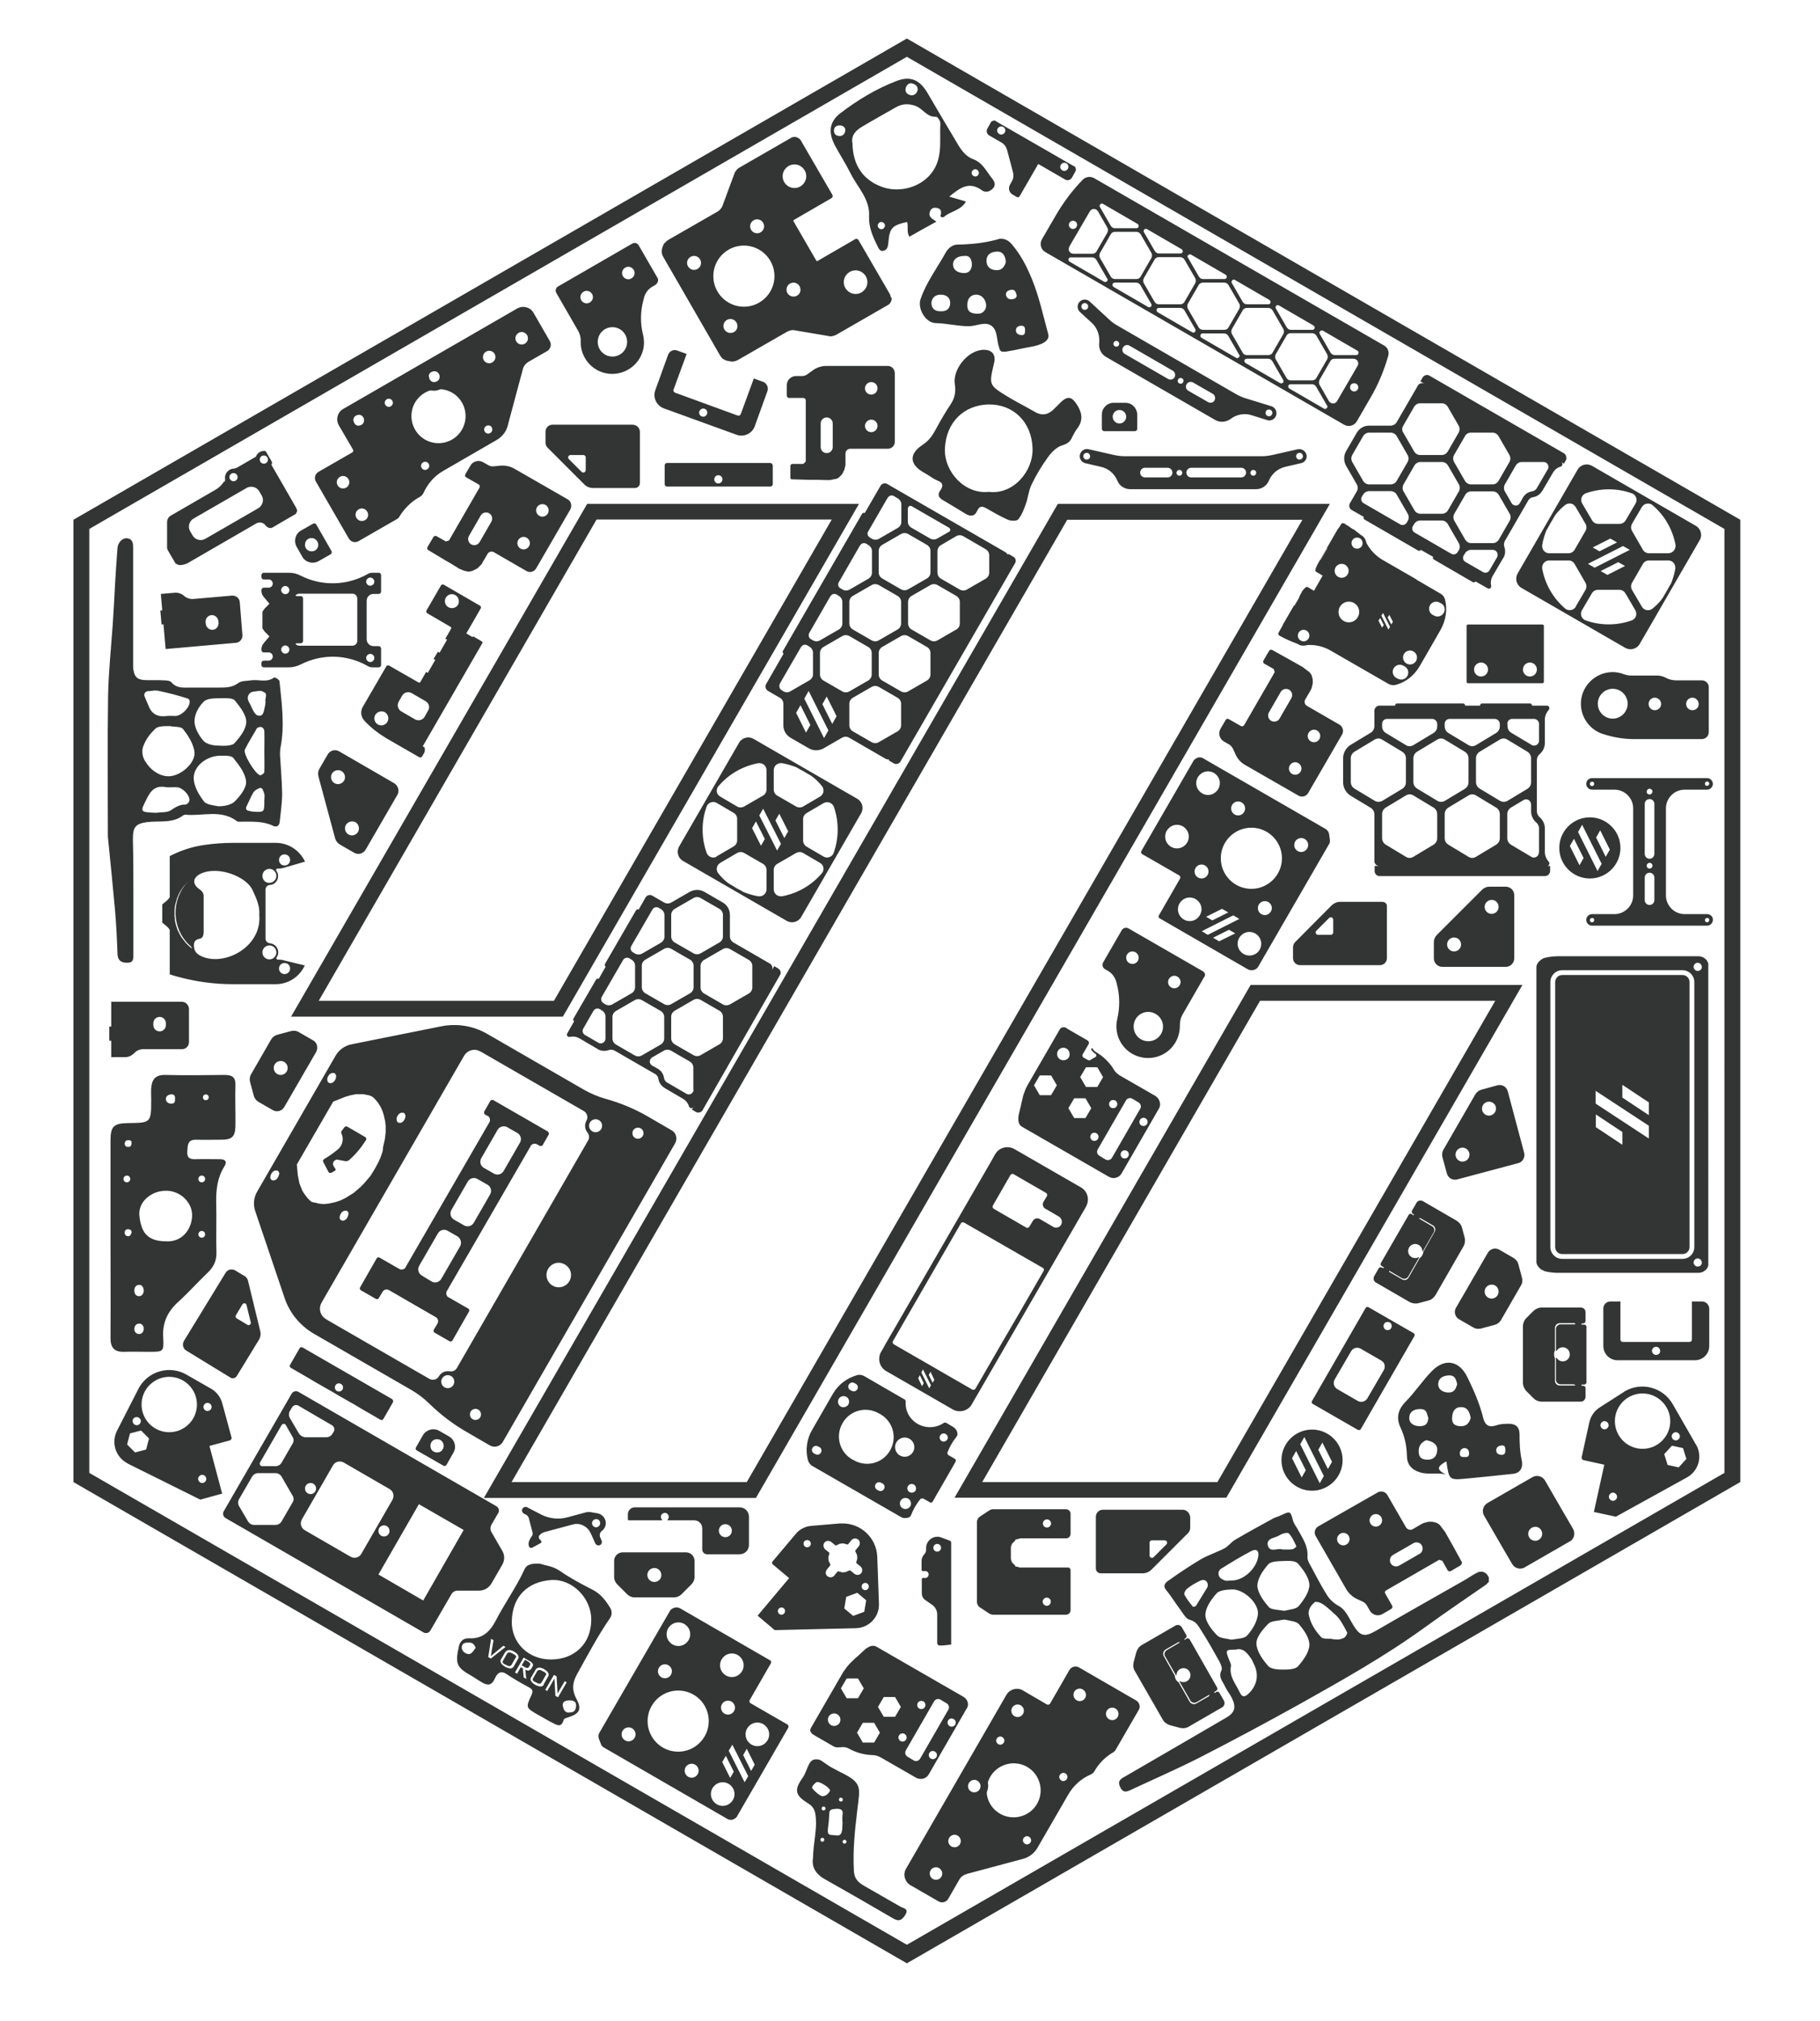<?xml version="1.0" encoding="utf-8"?>
<!-- Generator: Adobe Illustrator 26.0.2, SVG Export Plug-In . SVG Version: 6.00 Build 0)  -->
<svg version="1.1" id="Layer_1" xmlns:shaper="http://www.shapertools.com/namespaces/shaper"
	 xmlns="http://www.w3.org/2000/svg" xmlns:xlink="http://www.w3.org/1999/xlink" x="0px" y="0px" viewBox="0 0 756 839.5"
	 style="enable-background:new 0 0 756 839.5;" xml:space="preserve">
<style type="text/css">
	.st0{fill:#323534;}
</style>
<path class="st0" d="M96.2,597.2l-3.9-14.4c-0.7-2.5-2.3-4.6-4.5-5.9l-10.3-5.9c-6.9-4-15.7-1.6-19.7,5.3c-0.1,0.2-0.2,0.4-0.3,0.6
	l-8.9,17.4c-2.5,4.9-0.6,10.9,4.3,13.5c0,0,0.1,0,0.1,0.1l30.2,15l9.1-2.5l-0.1-0.3L87,600.6l8.5-2.3c0.2-0.1,0.4-0.2,0.5-0.4
	l0.1-0.2l0.1-0.2l0-0.2L96.2,597.2z M56.8,588.6c0.9,0,1.7,0.8,1.7,1.7c0,0.9-0.8,1.7-1.7,1.7c-0.9,0-1.7-0.8-1.7-1.7
	C55,589.4,55.8,588.6,56.8,588.6z M60.7,602.1l-4.6,1.2l-3.3-3.3l1.2-4.6l4.6-1.2l3.3,3.3L60.7,602.1z M70.3,594.9
	c-6.4,0-11.5-5.2-11.5-11.5c0-6.4,5.2-11.5,11.5-11.5c6.4,0,11.5,5.2,11.5,11.5C81.8,589.8,76.6,594.9,70.3,594.9z M84,616
	c-0.9,0-1.7-0.8-1.7-1.7s0.8-1.7,1.7-1.7c0.9,0,1.7,0.8,1.7,1.7S84.9,616,84,616z M86.2,586.1c-0.9,0-1.7-0.8-1.7-1.7
	c0-0.9,0.8-1.7,1.7-1.7c0.9,0,1.7,0.8,1.7,1.7C87.9,585.3,87.1,586.1,86.2,586.1z M108.1,552.9l-5.1-21c-0.2-0.8-0.7-1.4-1.3-1.8
	l-4-2.4c-1.4-0.8-3.2-0.4-4,1L76.4,557c-0.8,1.4-0.4,3.2,1,4l18.3,11.2c0.9,0.6,2.1,0.3,2.7-0.7l9.1-14.9
	C108.2,555.5,108.4,554.2,108.1,552.9z M103.5,550.4c-0.3,0.1-0.5,0-0.7-0.1l-4.5-2.7c-0.5-0.3-0.6-0.9-0.3-1.3l2.7-4.5
	c0.3-0.5,0.9-0.6,1.3-0.3c0.2,0.1,0.4,0.4,0.4,0.6l1.8,7.3C104.3,549.7,104,550.2,103.5,550.4z M279,469.5l-10-5.8
	c-5.5-3.2-11.4-5.6-17.5-7.3c-3.2-0.9-6.2-2.2-9-3.8l-40.2-23.2c-5.7-3.3-12.5-4.4-19-3.1l-37.4,7.5c-2.8,0.6-5.1,2.3-6.5,4.7
	L106.8,495c-1.4,2.4-1.7,5.3-0.8,8l12.2,36.1c2.1,6.3,6.5,11.6,12.2,14.9l40.2,23.2c2.8,1.6,5.5,3.6,7.8,5.9
	c4.5,4.4,9.6,8.3,15.1,11.5l10,5.8c1.8,1,4,0.5,5.2-1.2l0,0l71.9-124.6l0,0C281.4,472.7,280.8,470.5,279,469.5z M115.9,487.9
	l-0.1,0.3l-0.1,0.3l-0.1,0.3l-0.2,0.3l-0.2,0.3l-0.2,0.3l-0.3,0.2l-0.3,0.2l-0.2,0.1l-0.2,0.1l-0.2,0l-0.2,0l-0.2,0l-0.2,0
	c-0.2-0.1-0.4-0.2-0.5-0.3l-0.1-0.1l-0.1-0.1l-0.1-0.2l-0.1-0.2l0-0.2l0-0.2l0-0.4l0.1-0.3l0.1-0.3l0.1-0.3l0.2-0.3l0.2-0.3l0.2-0.3
	l0.3-0.2l0.3-0.2l0.2-0.1l0.2-0.1l0.2,0l0.2,0l0.2,0l0.2,0l0.2,0l0.2,0.1l0.1,0.1l0.1,0.1l0.1,0.1l0.1,0.2l0.1,0.2l0.1,0.2l0,0.2
	l0,0.2L115.9,487.9z M164.7,464.6l0.1-0.3l0.1-0.3l0.1-0.3l0.2-0.3l0.2-0.3l0.2-0.3l0.3-0.2l0.3-0.2l0.2-0.1l0.2-0.1l0.2,0l0.2,0
	l0.2,0l0.2,0l0.2,0l0.2,0.1l0.1,0.1l0.1,0.1l0.1,0.1l0.1,0.2l0.1,0.2l0.1,0.2l0,0.2l0,0.2l0,0.4l-0.1,0.3l-0.1,0.3l-0.1,0.3
	l-0.2,0.3l-0.2,0.3l-0.2,0.3l-0.3,0.2l-0.3,0.2l-0.2,0.1l-0.2,0.1l-0.2,0l-0.2,0l-0.2,0l-0.2,0c-0.2-0.1-0.4-0.2-0.5-0.3l-0.1-0.1
	l-0.1-0.1l-0.1-0.2l-0.1-0.2l0-0.2l0-0.2L164.7,464.6z M135.9,448.1l0.1-0.3l0.1-0.3l0.1-0.3l0.2-0.3l0.2-0.3l0.2-0.3l0.3-0.2
	l0.3-0.2l0.2-0.1l0.2-0.1l0.2,0l0.2,0l0.2,0l0.2,0l0.2,0l0.2,0.1l0.1,0.1l0.1,0.1l0.1,0.1l0.1,0.2l0.1,0.2l0.1,0.2l0,0.2l0,0.2
	l0,0.4l-0.1,0.3l-0.1,0.3l-0.1,0.3l-0.2,0.3l-0.2,0.3l-0.2,0.3l-0.3,0.2l-0.3,0.2l-0.2,0.1l-0.2,0.1l-0.2,0l-0.2,0l-0.2,0l-0.2,0
	c-0.2-0.1-0.4-0.2-0.5-0.3l-0.1-0.1l-0.1-0.1l-0.1-0.2l-0.1-0.2l0-0.2l0-0.2L135.9,448.1z M131.6,499.7l-0.5-0.1l-0.5-0.1l-0.5-0.1
	l-0.4-0.1l-0.4-0.2l-0.4-0.3l-0.4-0.4l-0.4-0.4l-0.4-0.4l-0.3-0.4l-0.3-0.4l-0.3-0.4l-0.3-0.4l-0.3-0.4l-0.3-0.5l-0.3-0.5l-0.2-0.5
	l-0.2-0.5l-0.2-0.5l-0.4-1l-0.2-0.5l-0.1-0.5l-0.2-1l-0.2-1l-0.2-1l-0.1-1.1l-0.1-1.1l-0.1-1.1l-0.1-1.1l15.1-26.1l1-0.4l1-0.4
	l1-0.4l1-0.4l1-0.4l1-0.3l1-0.3l0.5-0.1l0.5-0.1l1-0.2l0.5-0.1l0.5,0l0.5,0l0.5,0l0.5,0l0.5,0l0.5,0l0.5,0.1l0.5,0.1l0.5,0.1
	l0.5,0.1l0.5,0.1l0.5,0.2l0.5,0.2l0.4,0.3l0.4,0.3l0.3,0.3l0.3,0.3l0.3,0.3l0.3,0.4l0.6,0.7l0.5,0.8l0.5,0.8l0.4,0.8l0.4,0.9
	l0.3,0.9l0.3,0.9l0.2,0.9l0.2,0.9l0.2,0.9l0.1,0.9l0.1,0.9l0,0.9l0,0.9l0,0.9l-0.1,0.9l-0.1,0.9l-0.1,0.9l-0.2,0.9l-0.2,0.9
	l-0.2,0.9l-0.2,0.9L159,478l-0.3,0.9l-0.3,0.9l-0.3,0.9l-0.4,0.9l-0.4,0.9l-0.4,0.8c-0.7,1.4-1.5,2.7-2.3,4l-0.5,0.8l-0.6,0.8
	l-0.6,0.7l-0.6,0.7l-0.6,0.7l-0.6,0.7l-0.7,0.7l-0.7,0.7l-0.7,0.6l-0.7,0.6l-0.7,0.6l-0.7,0.6l-0.8,0.5l-0.8,0.5l-0.8,0.5l-0.8,0.5
	l-0.8,0.4l-0.8,0.4l-0.9,0.4l-0.9,0.3l-0.9,0.3l-0.9,0.2l-0.9,0.2l-0.9,0.2l-0.9,0.1l-0.9,0.1l-0.9,0l-0.9-0.1l-0.9-0.1L131.6,499.7
	z M144.7,504.2l0,0.4l-0.1,0.3l-0.1,0.3l-0.1,0.3l-0.2,0.3l-0.2,0.3l-0.2,0.3l-0.3,0.2l-0.3,0.2l-0.2,0.1l-0.2,0.1l-0.2,0l-0.2,0
	l-0.2,0l-0.2,0c-0.2-0.1-0.4-0.2-0.5-0.3l-0.1-0.1l-0.1-0.1l-0.1-0.2l-0.1-0.2l0-0.2l0-0.2l0-0.4l0.1-0.3l0.1-0.3l0.1-0.3l0.2-0.3
	l0.2-0.3l0.2-0.3l0.3-0.2l0.3-0.2l0.2-0.1l0.2-0.1l0.2,0l0.2,0l0.2,0l0.2,0l0.2,0l0.2,0.1l0.1,0.1l0.1,0.1l0.1,0.1l0.1,0.2l0.1,0.2
	l0.1,0.2l0,0.2L144.7,504.2z M188.7,573.9c0,1.5-1.2,2.7-2.7,2.7c-1.5,0-2.7-1.2-2.7-2.7c0,0,0,0,0,0c0-1.5,1.2-2.7,2.7-2.7
	C187.5,571.2,188.7,572.4,188.7,573.9C188.7,573.9,188.7,573.9,188.7,573.9z M197.5,589.8c-1.3,0-2.3-1-2.3-2.3s1-2.3,2.3-2.3
	s2.3,1,2.3,2.3S198.8,589.8,197.5,589.8z M237.2,529.6c0,2.8-2.3,5.1-5.1,5.1c-2.8,0-5.1-2.3-5.1-5.1c0,0,0,0,0,0
	c0-2.8,2.3-5.1,5.1-5.1C234.9,524.6,237.2,526.8,237.2,529.6C237.2,529.6,237.2,529.6,237.2,529.6z M244.3,473.7l-54.5,94.5
	c-0.6,1.1-1.8,1.6-3,1.4c-1.8-0.3-3.6,0.5-4.5,2.1c-0.8,1.4-2.6,1.8-4,1L136,548.3c-0.3-0.2-0.6-0.4-0.9-0.6
	c-2.2-1.4-2.8-4.3-1.6-6.5l59.3-102.7c1.3-2.2,4.1-3.1,6.4-1.9c0.3,0.2,0.7,0.3,1,0.5l42.3,24.4c1.4,0.8,1.9,2.6,1.1,4
	c-0.9,1.6-0.7,3.5,0.4,4.9C244.8,471.3,244.9,472.7,244.3,473.7z M250.1,467.6c0,1.5-1.2,2.7-2.7,2.7s-2.7-1.2-2.7-2.7c0,0,0,0,0,0
	c0-1.5,1.2-2.7,2.7-2.7C248.9,464.9,250.1,466.1,250.1,467.6C250.1,467.6,250.1,467.6,250.1,467.6z M265,473c-1.3,0-2.3-1-2.3-2.3
	c0-1.3,1-2.3,2.3-2.3s2.3,1,2.3,2.3C267.3,472,266.2,473,265,473z M130,432.1l-5.9-3.4c-1-0.6-2.2-0.7-3.3-0.4l-5.6,1.5
	c-1.1,0.3-2,1-2.6,2l-8.3,14.4c-0.6,1-0.7,2.2-0.4,3.3l1.5,5.6c0.3,1.1,1,2,2,2.6l5.9,3.4c1.7,1,3.8,0.4,4.8-1.3l13.2-22.8
	C132.3,435.2,131.7,433,130,432.1z M119.5,443.6c0,1.6-1.3,2.9-2.9,2.9c-1.6,0-2.9-1.3-2.9-2.9c0,0,0,0,0,0c0-1.6,1.3-2.9,2.9-2.9
	C118.2,440.7,119.5,442,119.5,443.6C119.5,443.6,119.5,443.6,119.5,443.6z M75.5,416.1L75.5,416.1H46.2v10.3h-0.8v5.9h0.8v6.8H52
	c1.3,0,2.5-0.5,3.5-1.4l0.5-0.5c0.9-0.9,2.2-1.4,3.5-1.4h16.1c1.6,0,2.9-1.3,2.9-2.9V419C78.4,417.4,77.1,416.1,75.5,416.1z
	 M68.9,425.8c0,1.5-1.2,2.6-2.6,2.6c-1.5,0-2.6-1.2-2.6-2.6V425c0-1.5,1.2-2.6,2.6-2.6c1.5,0,2.6,1.2,2.6,2.6V425.8z M118.3,399
	c-0.9-0.3-1.8-0.4-2.7-0.4h-0.2c-0.3,0-0.6-0.3-0.6-0.6c0-0.1,0-0.2,0.1-0.3c1.2-1.7,0.8-4-0.9-5.2c-0.6-0.4-1.2-0.6-1.9-0.7
	c-1-0.1-1.8-0.9-1.8-1.9v-20.4c0-1,0.8-1.9,1.8-1.9c2-0.1,3.6-1.9,3.4-4c0-0.7-0.3-1.3-0.7-1.9c-0.2-0.3-0.1-0.6,0.1-0.8
	c0.1-0.1,0.2-0.1,0.3-0.1h0.2c0.9,0,1.8-0.1,2.7-0.4l8.6-2.5c-2.2-4.7-6.9-7.8-12.1-7.8l-17.7,0c-4.1,0-8.2,0.3-12.2,0.9
	c-5,0.7-9.7,2.3-14.2,4.6v1.8v1.1v6.9v1.2l0,6.1l-0.3,0.4l-0.3,0.4l-0.7,0.7l-0.4,0.3l-0.3,0.3l-0.4,0.3l-0.4,0.3l-0.1,0.1l-0.1,0.1
	l-0.1,0.1l0,0.1v0v1.8v3.7v1.8v0l0,0.1l0.1,0.1l0.1,0.1l0.1,0.1l0.4,0.3l0.4,0.3l0.3,0.3l0.4,0.3l0.7,0.7l0.3,0.4l0.3,0.4l0,7.5v1.1
	v7.2v1v1.7c1.2,0.4,2.5,0.8,3.7,1.1c7.4,2,15,3,22.6,3l17.7,0c5.2,0,9.9-3,12.1-7.8L118.3,399z M118.2,354.9c1.3,0,2.3,1,2.3,2.3
	c0,1.3-1,2.3-2.3,2.3s-2.3-1-2.3-2.3C115.9,355.9,116.9,354.9,118.2,354.9z M79.7,394l-0.3-0.2c0,0,0,0,0,0l-0.3-0.3c0,0,0,0,0,0
	l-0.2-0.2l-0.7-0.6c0,0,0.1,0,0.1,0.1l-0.1-0.1c0,0,0,0-0.1-0.1l-0.2-0.2c0.1,0.1,0.1,0.1,0.2,0.2l-0.7-0.7l-0.1-0.1
	c0,0,0,0,0.1,0.1l-0.4-0.5c0,0,0,0,0.1,0.1l-0.3-0.3l-0.3-0.4c0,0,0.1,0.1,0.1,0.1l-0.4-0.5c0,0,0,0,0,0l-0.1-0.1l-0.6-0.9l0,0
	c0.1,0.2,0.2,0.3,0.3,0.5l-0.3-0.4l-0.4-0.6c0.1,0.1,0.1,0.2,0.2,0.3l-0.4-0.7l-0.1-0.2c0,0.1,0.1,0.1,0.1,0.2l-0.4-0.7
	c0,0,0,0.1,0.1,0.1l-0.2-0.3l-0.2-0.5c0,0.1,0.1,0.2,0.1,0.3l-0.3-0.7l-0.4-1c0.1,0.3,0.3,0.7,0.4,1l-0.1-0.1l-0.4-1l0-0.1
	c0,0.1,0,0.1,0.1,0.2l-0.3-0.8c0,0.1,0.1,0.2,0.1,0.4l-0.2-0.7l-0.1-0.3c0,0.1,0.1,0.2,0.1,0.3l-0.2-0.8c0,0,0,0.1,0,0.1l-0.1-0.4
	l-0.1-0.6c0,0.2,0.1,0.3,0.1,0.5l-0.2-0.8l-0.1-1c0,0.3,0.1,0.6,0.1,0.9l0-0.1l-0.1-1.1l0-0.1c0,0.1,0,0.2,0,0.2l-0.1-0.9
	c0,0.1,0,0.2,0,0.3l0-0.7l0-0.3c0,0.1,0,0.2,0,0.3l0-0.9c0,0,0,0.1,0,0.1l0-0.3l0-0.6c0,0.2,0,0.5,0,0.7l0-1l0.1-0.8
	c0,0.2-0.1,0.4-0.1,0.7l0-0.1l0.1-1.1l0-0.1c0,0.1,0,0.2,0,0.3l0.1-0.8c0,0.1,0,0.1,0,0.2l0.1-0.6l0.1-0.4c0,0.1,0,0.2-0.1,0.3
	l0.2-0.7l0.1-0.4c0,0.1-0.1,0.2-0.1,0.4l0.1-0.3l0.3-1c0,0.1,0,0.1-0.1,0.2l0.3-0.9l0.4-1l0.4-0.9l0.5-0.9l0.6-0.9l0.6-0.9l0.7-0.8
	l0.7-0.8c0.3-0.3,0.6-0.6,0.8-0.8l-0.2,0.2c-7.1,7.4-6.9,19.2,0.5,26.3c0.6,0.6,1.2,1.1,1.8,1.5c-0.3-0.2-0.7-0.5-1-0.7L79.7,394z
	 M83.9,397.3c-1.8-0.8-3.1-1.8-3.3-3.9c-0.2-1.9,0.2-3.1,2.4-3.5c1.2-0.2,1.6-1.5,1.6-2.8c0-5,0-10,0-14.9c0-1.3-0.7-2.1-1.7-2.8
	c-3.2-2.2-2.9-5,0.7-6.6c7.2-3.2,18.9,1.3,21.4,7.1c1.5,3.3,3,6.5,2.7,10.2C108.8,393.4,93.3,401.4,83.9,397.3z M109,363.8
	c0-1.6,1.3-2.9,2.9-2.9c1.6,0,2.9,1.3,2.9,2.9c0,0,0,0,0,0c0,1.6-1.3,2.9-2.9,2.9C110.3,366.8,109,365.5,109,363.8
	C109,363.8,109,363.8,109,363.8z M111.9,398.5c-1.6,0-2.9-1.3-2.9-2.9c0,0,0,0,0,0c0-1.6,1.3-2.9,2.9-2.9c1.6,0,2.9,1.3,2.9,2.9
	c0,0,0,0,0,0C114.8,397.2,113.5,398.5,111.9,398.5z M118.2,404.6c-1.3,0-2.3-1-2.3-2.3s1-2.3,2.3-2.3s2.3,1,2.3,2.3
	S119.5,404.6,118.2,404.6z M99.6,250.1c-0.1-1.6-1.6-2.8-3.2-2.7l-16.1,1.4c-1.3,0.1-2.6-0.3-3.6-1.1l-0.5-0.4
	c-1-0.8-2.3-1.2-3.6-1.1l-5.8,0.5l0.6,6.8l-0.8,0.1l0.5,5.8l0.8-0.1l0.9,10.3l29.2-2.6c1.6-0.1,2.8-1.6,2.7-3.2L99.6,250.1z
	 M88.4,261.6c-1.4,0.1-2.7-0.9-2.9-2.4l-0.1-0.8c-0.1-1.5,0.9-2.7,2.4-2.9c1.4-0.1,2.7,0.9,2.9,2.4l0.1,0.8
	C90.9,260.2,89.8,261.5,88.4,261.6z M123.2,211.5l0-0.2l-0.1-0.2l-0.1-0.2l-0.1-0.2L112.7,193c0.1-0.1,0.2-0.2,0.2-0.4l0.1-0.2
	l0-0.2l0-0.2l-0.1-0.2l-2.3-4l-0.1-0.2l-0.2-0.2l-0.2-0.1l-0.2,0c-1.6-0.1-3.1,0.9-3.6,2.4l-7.6,4.4l-0.2,0.1l-0.2,0.1l-0.5,0.2
	l-0.5,0.1l-0.5,0.1c-0.5,0-1.1,0.2-1.5,0.5c-0.8,0.5-1.4,1.2-1.7,2.2c-0.1,0.4-0.2,0.8-0.1,1.2l0,0.3l0,0.3l0,0.3l-0.1,0.3l-0.1,0.3
	L93,200l-0.1,0.2l-0.1,0.2c-0.9,1.3-2,2.3-3.4,3.1l-18.5,10.7c-0.9,0.5-1.5,1.6-1.5,2.7v9.9l0,0.3l0,0.3l0,0.3l0.1,0.3l0.1,0.3
	l0.1,0.2l0.1,0.2l0.1,0.2l2.7,4.6l0.1,0.2l0.1,0.2l0.2,0.2l0.2,0.1l0.2,0.1l0.2,0.1l0.2,0.1l0.2,0.1l0.4,0.1l0.4,0l0.5,0l0.5-0.1
	l0.5-0.1l0.5-0.1l0.5-0.2l0.5-0.2l28.7-16.6c1.2-0.7,2.8-0.4,3.7,0.7l0.2,0.3l0.2,0.2l0.3,0.2l0.3,0.2l0.2,0.1l0.2,0.1l0.2,0.1
	l0.2,0l0.2,0l0.2,0l0.2,0l0.2,0l0.2-0.1l0.2-0.1l9.1-5.3l0.2-0.1l0.2-0.1l0.2-0.2l0.1-0.2l0.1-0.2l0.1-0.2l0.1-0.2l0.1-0.2l0-0.2
	l0-0.2l0-0.2L123.2,211.5z M95.3,198.2c0-0.9,0.7-1.7,1.7-1.7c0.9,0,1.7,0.7,1.7,1.7c0,0,0,0,0,0c0,0.9-0.7,1.7-1.7,1.7
	C96.1,199.9,95.3,199.1,95.3,198.2C95.3,198.2,95.3,198.2,95.3,198.2z M107.3,211.1l-22,12.7c-1.9,1.1-4.3,0.4-5.3-1.4l-1-1.7
	c-1.1-1.9-0.4-4.3,1.4-5.3l22-12.7c1.9-1.1,4.3-0.4,5.3,1.4l1,1.7C109.8,207.6,109.1,210,107.3,211.1z M111.3,190.9
	c0,0.9-0.7,1.7-1.7,1.7c-0.9,0-1.7-0.7-1.7-1.7c0,0,0,0,0,0c0-0.9,0.7-1.7,1.7-1.7C110.6,189.2,111.3,190,111.3,190.9
	C111.3,190.9,111.3,190.9,111.3,190.9z M137.7,228.9l-6.3-11c-0.3-0.5-0.9-0.6-1.3-0.4l-5.1,2.9c-2.3,1.3-3.1,4.3-1.8,6.7l2.4,4.2
	c1.3,2.3,4.3,3.1,6.7,1.8l5.1-2.9C137.8,229.9,137.9,229.3,137.7,228.9z M132.2,226.3c0,1.5-1.2,2.8-2.8,2.7c-1.5,0-2.8-1.2-2.7-2.8
	c0,0,0,0,0,0c0-1.5,1.2-2.8,2.8-2.7C130.9,223.5,132.2,224.8,132.2,226.3C132.2,226.3,132.2,226.3,132.2,226.3z M155.2,246.7h2.1
	c0.5,0,1-0.4,1-1v-6.8c0-0.5-0.4-1-1-1h-2.6c-0.7,0-1.4,0.2-1.9,0.5c-8.6,4.9-19.1,5.2-27.9,0.7c-1.5-0.8-3.2-1.2-5-1.2h-10.3
	c-0.2,0-0.4,0.1-0.6,0.2c-0.2,0.2-0.4,0.5-0.4,0.8v0.8c0,0.5,0.4,1,1,1c0,0,0,0,0,0h2c0.9,0,1.7,0.7,1.7,1.7c0,0.9-0.7,1.7-1.7,1.7
	h-2c-0.5,0-1,0.4-1,1v0.3c0,0.9,0.3,1.8,0.9,2.5l2.2,2.6c0.1,0.1,0.1,0.2,0.2,0.3l-0.1,0.1l-0.4,0.4l-0.4,0.4l-0.4,0.4l-0.4,0.4
	l-0.3,0.3l-0.2,0.3l-0.2,0.3l-0.2,0.2l-0.1,0.2l-0.1,0.2l-0.1,0.2l0,0.2v6.3l0,0.2l0.1,0.2l0.1,0.2l0.1,0.2l0.2,0.2l0.2,0.3l0.2,0.3
	l0.3,0.3l0.4,0.4l0.4,0.4l0.4,0.4l0.4,0.4l0.1,0.1c-0.1,0.1-0.1,0.2-0.2,0.3l-2.2,2.6c-0.6,0.7-0.9,1.6-0.9,2.5v0.3c0,0.5,0.4,1,1,1
	c0,0,0,0,0,0h2c0.9,0,1.7,0.7,1.7,1.7c0,0.9-0.7,1.7-1.7,1.7h-2c-0.5,0-1,0.4-1,1v0.8c0,0.3,0.1,0.6,0.4,0.8
	c0.2,0.1,0.4,0.2,0.6,0.2h10.3c1.7,0,3.4-0.4,5-1.2c8.8-4.5,19.3-4.3,27.9,0.7c0.6,0.3,1.3,0.5,1.9,0.5h2.6c0.5,0,1-0.4,1-1v-6.8
	c0-0.5-0.4-1-1-1h-2.1c-1.6,0-2.9-1.3-2.9-2.9v-15.6C152.2,248,153.5,246.7,155.2,246.7z M118.5,271.5c-0.9,0-1.7-0.8-1.7-1.7
	s0.8-1.7,1.7-1.7c0.9,0,1.7,0.8,1.7,1.7S119.5,271.5,118.5,271.5z M118.5,246.8c-0.9,0-1.7-0.8-1.7-1.7c0-0.9,0.8-1.7,1.7-1.7
	c0.9,0,1.7,0.8,1.7,1.7C120.2,246,119.5,246.8,118.5,246.8z M148.4,266.2c0,1.1-0.9,2-2,2c0,0,0,0,0,0h-22.1c-0.6,0-1.2-0.3-1.6-0.8
	c0.2-0.1,0.4-0.2,0.6-0.2h1.6c0.5,0,1-0.4,1-1v-17.6c0-0.5-0.4-1-1-1h-1.6c-0.2,0-0.4-0.1-0.6-0.2c0.4-0.5,0.9-0.8,1.6-0.8h22.1
	c1.1,0,2,0.9,2,2V266.2z M153.8,271.6c0.9,0,1.7,0.8,1.7,1.7c0,0.9-0.8,1.7-1.7,1.7s-1.7-0.8-1.7-1.7
	C152.1,272.4,152.9,271.6,153.8,271.6z M152.1,241.6c0-0.9,0.8-1.7,1.7-1.7s1.7,0.8,1.7,1.7c0,0.9-0.8,1.7-1.7,1.7
	S152.1,242.5,152.1,241.6z M200.3,266.8l0-0.2l-0.1-0.1l-0.1-0.1l-3.4-2l-0.5,0.1l0,0.1l-2.5-1.5l6-10.4c0.2-0.4,0.1-0.9-0.3-1.1
	l-15-8.7c-0.5-0.3-1.1-0.1-1.3,0.4l-5.9,10.2c-0.3,0.5-0.1,1.1,0.4,1.3l9.6,5.6c0.2,0.1,0.3,0.4,0.2,0.7l-2.4,4.2l0.7,0.4l-3.1,5.4
	l-0.7-0.4l-1.8,3l0.7,0.4l-3.1,5.4l-0.7-0.4l-2.4,4.2c-0.1,0.2-0.4,0.3-0.7,0.2l-12.2-7c-0.5-0.3-1.1-0.1-1.3,0.4l-9.7,16.7
	c-1.1,1.9-0.8,4.2,0.7,5.8c2.6,2.8,5.7,5.2,9,7.2l13.7,7.9c0.5,0.3,1.1,0.1,1.3-0.4l0.7-1.2c0.4-0.7,0.5-1.5,0.3-2.2l-0.1-0.3
	l-0.7-0.4l24.9-43.1L200.3,266.8z M161.3,298.4c0,1.6-1.3,2.9-2.9,2.9c-1.6,0-2.9-1.3-2.9-2.9c0,0,0,0,0,0c0-1.6,1.3-2.9,2.9-2.9
	C160,295.4,161.3,296.7,161.3,298.4C161.3,298.4,161.3,298.4,161.3,298.4z M177.8,295.2l-1.4,2.5c-0.8,1.4-2.6,1.9-4,1.1l-5.7-3.3
	c-1.4-0.8-1.9-2.6-1.1-4l1.4-2.5c0.8-1.4,2.6-1.9,4-1.1l5.7,3.3C178.2,292,178.7,293.8,177.8,295.2z M187.7,252.6
	c-1.6,0-2.9-1.3-2.9-2.9c0-1.6,1.3-2.9,2.9-2.9c1.6,0,2.9,1.3,2.9,2.9C190.7,251.3,189.4,252.6,187.7,252.6z M163.7,325.3
	l-22.8-13.2c-1.7-1-3.8-0.4-4.8,1.3l-3.4,5.9c-0.6,1-0.7,2.2-0.4,3.3l6.9,25.6c0.3,1.1,1,2,2,2.6l5.9,3.4c1.7,1,3.8,0.4,4.8-1.3
	l13.2-22.8C166,328.5,165.4,326.3,163.7,325.3z M140.4,325.7c-1.6,0-2.9-1.3-2.9-2.9c0,0,0,0,0,0c0-1.6,1.3-2.9,2.9-2.9
	c1.6,0,2.9,1.3,2.9,2.9c0,0,0,0,0,0C143.4,324.3,142,325.7,140.4,325.7z M149.1,344.1c0,1.6-1.3,2.9-2.9,2.9c-1.6,0-2.9-1.3-2.9-2.9
	c0,0,0,0,0,0c0-1.6,1.3-2.9,2.9-2.9C147.8,341.1,149.1,342.4,149.1,344.1C149.1,344.1,149.1,344.1,149.1,344.1z M228.4,141.7
	l-6.8-11.8c-1.3-2.3-4.3-3.1-6.7-1.8l-72.4,41.8c-2.3,1.3-3.1,4.3-1.8,6.7l5.9,10.1c0.3,0.5,0.1,1.1-0.4,1.3l-13.9,8
	c-1.4,0.8-1.9,2.6-1.1,4l13.7,23.7c0.8,1.4,2.6,1.9,4,1.1h0l16-9.2c0,0,0,0,0,0l0.3-0.2l0.3-0.2l0.2-0.3l0.2-0.3l0,0
	c2-3.3,4.8-6.1,8.1-8l0.4-0.2c0.7-0.4,1.2-1,1.5-1.6c1.7-3.8,4.5-7.1,8.2-9.2l22.3-12.9c2.2-1.3,3.9-3.4,4.5-5.9l6.3-23.5
	c0.3-1.3,1.2-2.3,2.3-3l8-4.6C228.7,144.8,229.2,143.1,228.4,141.7z M142.5,202.9c-1.5,0-2.6-1.2-2.6-2.6s1.2-2.6,2.6-2.6
	s2.6,1.2,2.6,2.6S144,202.9,142.5,202.9z M147.3,175.9l-0.2-0.3l-0.1-0.3l-0.1-0.3l-0.1-0.3l0-0.3l0-0.3l0.1-0.3l0.1-0.3l0.2-0.3
	l0.2-0.2l0.2-0.2l0.3-0.2l0.3-0.1l0.3-0.1l0.3-0.1l0.3,0l0.3,0c1.2,0.2,2,1.4,1.8,2.6c0,0.1-0.1,0.3-0.1,0.4l-0.1,0.3l-0.2,0.3
	l-0.2,0.2l-0.2,0.2l-0.3,0.2l-0.3,0.1l-0.3,0.1l-0.3,0.1l-0.3,0l-0.3,0l-0.3-0.1l-0.3-0.1l-0.3-0.2l-0.2-0.2L147.3,175.9z
	 M150.3,216.4c-1.5,0-2.6-1.2-2.6-2.6c0-1.5,1.2-2.6,2.6-2.6s2.6,1.2,2.6,2.6C153,215.2,151.8,216.4,150.3,216.4z M161.5,169
	c-0.9,0-1.7-0.8-1.7-1.7s0.8-1.7,1.7-1.7s1.7,0.8,1.7,1.7S162.4,169,161.5,169z M178.1,156l0.1-0.3l0.1-0.3l0.2-0.3l0.2-0.2l0.2-0.2
	l0.3-0.2l0.3-0.1l0.3-0.1l0.3-0.1l0.3,0l0.3,0c0.1,0,0.2,0.1,0.4,0.1c1.2,0.4,1.8,1.7,1.4,2.9l-0.1,0.3l-0.2,0.3L182,158l-0.2,0.2
	l-0.3,0.2l-0.3,0.1l-0.3,0.1l-0.3,0.1l-0.3,0l-0.3,0l-0.3-0.1l-0.3-0.1l-0.3-0.2l-0.2-0.2l-0.2-0.2l-0.2-0.3l-0.1-0.3l-0.1-0.3
	l-0.1-0.3l0-0.3L178.1,156z M178.3,193.5c0,0.9-0.8,1.7-1.7,1.7c-0.9,0-1.7-0.8-1.7-1.7c0,0,0,0,0,0c0-0.9,0.8-1.7,1.7-1.7
	C177.6,191.8,178.3,192.6,178.3,193.5C178.3,193.5,178.3,193.5,178.3,193.5z M193.3,174.3c-0.8,6.1-6.4,10.5-12.6,9.7
	c-6.1-0.8-10.5-6.4-9.7-12.6c0.5-4.2,3.4-7.7,7.3-9.1c0.3-0.1,0.7-0.1,1-0.1c1.1,0.2,2.2,0.1,3.3-0.4c0.3-0.1,0.7-0.2,1-0.1
	C189.8,162.5,194.1,168.1,193.3,174.3z M204.5,178.4c0,0.9-0.8,1.7-1.7,1.7c-0.9,0-1.7-0.8-1.7-1.7c0,0,0,0,0,0
	c0-0.9,0.8-1.7,1.7-1.7C203.8,176.7,204.5,177.4,204.5,178.4C204.5,178.4,204.5,178.4,204.5,178.4z M203.2,150.9
	c-1.5,0-2.6-1.2-2.6-2.6s1.2-2.6,2.6-2.6c1.5,0,2.6,1.2,2.6,2.6S204.6,150.9,203.2,150.9z M216.7,143.1c-1.5,0-2.6-1.2-2.6-2.6
	s1.2-2.6,2.6-2.6s2.6,1.2,2.6,2.6S218.2,143.1,216.7,143.1z M235.8,207.4l-22.1-12.7c-1.7-1-3.7-1.4-5.7-1.3l-2.9,0.3
	c-0.8,0.1-1.6-0.1-2.3-0.5l-2.1-1.2c-1.9-1.1-4.3-0.4-5.3,1.4l-2.1,3.6c-0.3,0.5-0.1,1.1,0.4,1.3l5.1,2.9c0.5,0.3,0.6,0.9,0.4,1.3
	l-12.7,22l-1.3,0.4l-3.7-2.1l-0.2-0.1l-0.2-0.1l-0.2,0l-0.2,0l-0.2,0.1l-0.2,0.1l-0.2,0.1l-0.1,0.2l-2.4,4.1l-0.1,0.2l0,0.2l0,0.2
	l0,0.2l0.1,0.2l0.1,0.1l0.1,0.1l0.1,0.1l3,1.8l3,1.8l1.5,0.9l1.6,0.9l3.1,1.9l0.4,0.3l0.4,0.2l0.5,0.2l0.5,0.2l0.5,0.2l0.5,0.2
	l0.5,0.1l0.5,0.1l0.3,0.1l0.3,0l0.3,0l0.3,0l0.4-0.1l0.4-0.1l0.4-0.1l0.4-0.2l0.4-0.2l0.4-0.2l0.4-0.2l0.4-0.2l0.3-0.3l0.3-0.3
	l0.3-0.3l0.3-0.3l0.3-0.3l0.3-0.3l0.2-0.4l0.2-0.4l2-3.4c0.5-0.9,1.7-1.3,2.7-0.7l13.5,7.8c1.4,0.8,3.2,0.3,4-1.1l14.2-24.5
	C237.7,210,237.2,208.2,235.8,207.4z M204.1,216.7l-4.9,8.5c-0.7,1.2-2.3,1.6-3.5,0.9c-1.2-0.7-1.6-2.3-0.9-3.5l4.9-8.5
	c0.7-1.2,2.3-1.6,3.5-0.9C204.4,213.9,204.8,215.5,204.1,216.7z M217.5,228.2c-1.5,0-2.6-1.2-2.6-2.6s1.2-2.6,2.6-2.6
	s2.6,1.2,2.6,2.6S218.9,228.2,217.5,228.2z M225.3,214.6c-1.5,0-2.6-1.2-2.6-2.6c0-1.5,1.2-2.6,2.6-2.6c1.5,0,2.6,1.2,2.6,2.6
	C227.9,213.5,226.7,214.6,225.3,214.6z M262.7,176.4h-33.2c-1.6,0-2.9,1.3-2.9,2.9v4.6c0,0.8,0.3,1.5,0.9,2.1l15.3,15.3
	c0.9,0.9,2.2,1.4,3.5,1.4h17.5c1.1,0,2-0.9,2-2c0,0,0,0,0,0v-21.5C265.7,177.7,264.4,176.4,262.7,176.4z M243.3,195.3
	c0,0.5-0.4,1-1,1c-0.3,0-0.5-0.1-0.7-0.3l-5.3-5.3c-0.4-0.4-0.4-1,0-1.4c0.2-0.2,0.4-0.3,0.7-0.3h5.3c0.5,0,1,0.4,1,1V195.3z
	 M273.1,115.4l-7.8-13.5c-0.5-0.9-1.7-1.3-2.7-0.7L231.8,119c-0.9,0.5-1.3,1.7-0.7,2.7l9.1,15.8c0.7,1.3,1.1,2.7,1,4.2
	c-0.2,7.3,5.5,13.4,12.7,13.6c7.3,0.2,13.4-5.5,13.6-12.7c0-1.2-0.1-2.4-0.4-3.6c-1.2-4.8-1.1-9.8,0.2-14.5l0.2-0.8
	c0.5-2,1.8-3.7,3.6-4.7l1.2-0.7C273.3,117.5,273.7,116.3,273.1,115.4z M243.7,126c-1.5,0-2.6-1.2-2.6-2.6s1.2-2.6,2.6-2.6
	s2.6,1.2,2.6,2.6S245.1,126,243.7,126z M260.5,142c0,3.4-2.7,6.1-6.1,6.1c-3.4,0-6.1-2.7-6.1-6.1c0,0,0,0,0,0c0-3.4,2.7-6.1,6.1-6.1
	C257.8,135.9,260.5,138.7,260.5,142C260.5,142,260.5,142,260.5,142z M261,116c-1.5,0-2.6-1.2-2.6-2.6s1.2-2.6,2.6-2.6
	s2.6,1.2,2.6,2.6S262.4,116,261,116z M370,123.3l-0.1-0.4l-0.1-0.4l-0.2-0.4l-13-22.4c-0.3-0.5-0.9-0.6-1.3-0.4l-15.7,9.1
	c-0.2,0.1-0.4,0-0.5-0.1l-9.5-16.4c-0.1-0.2,0-0.4,0.1-0.5c0,0,0,0,0,0l15.7-9.1c0.5-0.3,0.6-0.9,0.4-1.3l-13-22.4l-0.2-0.4
	l-0.3-0.3l-0.3-0.3l-0.3-0.2l-0.4-0.2l-0.4-0.2l-0.4-0.1l-0.4,0l-0.4,0l-0.4,0.1L329,57l-0.3,0.2l-21.7,12.5l-0.4,0.3l-0.4,0.3
	l-0.3,0.4l-0.3,0.4l-0.3,0.4l-0.2,0.5l-5,13.5l-0.2,0.5l-0.3,0.4l-0.3,0.4l-0.3,0.4l-0.4,0.3l-0.4,0.3l-20.7,11.9l-0.4,0.3l-0.4,0.3
	l-0.3,0.4L276,101l-0.3,0.4l-0.2,0.5l-0.4,1l-0.1,0.5l-0.1,0.5l0,0.5l0,0.5l0.1,0.5l0.1,0.5l0.2,0.4l0.2,0.4l23.7,41.1l0.3,0.4
	l0.3,0.4l0.3,0.3l0.4,0.3l0.4,0.2l0.4,0.2l0.5,0.2l0.5,0.1l1.1,0.2l0.5,0.1l0.5,0l0.5-0.1l0.5-0.1l0.5-0.2l0.5-0.2l20.7-11.9
	l0.5-0.2l0.5-0.2l0.5-0.1l0.5-0.1l0.5,0l0.5,0.1l14.2,2.4l0.5,0.1l0.5,0l0.5-0.1l0.5-0.1l0.5-0.2l0.5-0.2l21.7-12.5l0.3-0.2l0.3-0.3
	l0.2-0.3l0.2-0.3l0.2-0.4l0.1-0.4l0.1-0.4l0-0.4L370,123.3z M314.5,91.1c1.6,0,2.9,1.3,2.9,2.9c0,1.6-1.3,2.9-2.9,2.9
	c-1.6,0-2.9-1.3-2.9-2.9C311.6,92.4,312.9,91.1,314.5,91.1z M288.3,112.1c-1.6,0-2.9-1.3-2.9-2.9c0-1.6,1.3-2.9,2.9-2.9
	s2.9,1.3,2.9,2.9C291.2,110.8,289.9,112.1,288.3,112.1z M303.4,138.3c-1.6,0-2.9-1.3-2.9-2.9c0-1.6,1.3-2.9,2.9-2.9
	c1.6,0,2.9,1.3,2.9,2.9C306.4,137,305.1,138.3,303.4,138.3z M321.7,114.7c0,7-5.7,12.7-12.7,12.7c-7,0-12.7-5.7-12.7-12.7
	c0,0,0,0,0,0c0-7,5.7-12.7,12.7-12.7C316,102,321.7,107.7,321.7,114.7C321.7,114.7,321.7,114.7,321.7,114.7z M325.1,73.2
	C325.1,73.2,325.1,73.2,325.1,73.2c0-2.7,2.2-4.9,4.9-4.9c2.7,0,4.9,2.2,4.9,4.9c0,0,0,0,0,0c0,2.7-2.2,4.9-4.9,4.9
	C327.3,78.1,325.1,75.9,325.1,73.2z M329.6,123.2c-1.6,0-2.9-1.3-2.9-2.9c0-1.6,1.3-2.9,2.9-2.9s2.9,1.3,2.9,2.9
	C332.6,121.8,331.3,123.2,329.6,123.2z M360.3,117.2c0,2.7-2.2,4.9-4.9,4.9c-2.7,0-4.9-2.2-4.9-4.9c0,0,0,0,0,0
	c0-2.7,2.2-4.9,4.9-4.9C358.1,112.3,360.3,114.5,360.3,117.2C360.3,117.2,360.3,117.2,360.3,117.2z M317,158.6l-3.9-1.4l-0.3,0.9
	l-5.1,13.9c-0.2,0.5-0.7,0.8-1.3,0.6l-26-9.5c-0.5-0.2-0.8-0.7-0.6-1.3l5.1-13.9l0.3-0.9l-3.9-1.4c-1.5-0.6-3.2,0.2-3.8,1.8
	l-5.3,14.7c-1.1,3,0.5,6.4,3.5,7.5l30.3,11c3,1.1,6.4-0.5,7.5-3.5l5.3-14.7C319.3,160.9,318.5,159.2,317,158.6z M293.8,171.4
	c0,0.9-0.8,1.7-1.7,1.7s-1.7-0.8-1.7-1.7c0,0,0,0,0,0c0-0.9,0.8-1.7,1.7-1.7C293,169.7,293.8,170.4,293.8,171.4
	C293.8,171.4,293.8,171.4,293.8,171.4z M319.9,192.3h-42.8c-0.5,0-1,0.4-1,1v7.8c0,0.5,0.4,1,1,1h8.8h2.9h8.3h2.9h8.3h2.9h8.8
	c0.5,0,1-0.4,1-1v-7.8C320.9,192.7,320.4,192.3,319.9,192.3z M300.1,199.1c0,0.9-0.7,1.7-1.7,1.7s-1.7-0.7-1.7-1.7c0,0,0,0,0,0
	c0-0.9,0.7-1.7,1.7-1.7C299.4,197.4,300.1,198.2,300.1,199.1C300.1,199.1,300.1,199.1,300.1,199.1z M368.8,152h-25.5
	c-2,0-4,0.6-5.6,1.8l-2.4,1.7c-0.7,0.5-1.4,0.7-2.2,0.7h-2.4c-2.2,0-3.9,1.7-3.9,3.9v4.2c0,0.5,0.4,1,1,1h5.9c0.5,0,1,0.4,1,1v25.4
	l-1,1h-4.3l-0.2,0l-0.2,0l-0.2,0.1l-0.2,0.1l-0.1,0.1l-0.1,0.2l-0.1,0.2l0,0.2v4.7l0,0.2l0,0.2l0.1,0.1l0.1,0.1l0.1,0.1l0.1,0.1
	l0.2,0l0.2,0l3.5,0.1l3.5,0.1l1.8,0l1.8,0l3.6,0.1l0.5,0l0.5,0l0.5,0l0.5-0.1l0.5-0.1l0.5-0.1l0.5-0.1l0.5-0.1l0.3-0.1l0.3-0.1
	l0.3-0.2l0.3-0.2l0.3-0.3l0.3-0.3l0.3-0.3l0.3-0.3l0.2-0.3l0.2-0.4l0.2-0.4l0.2-0.4l0.2-0.4l0.1-0.4l0.1-0.4l0.1-0.4l0.1-0.4
	l0.1-0.4l0-0.4l0-0.4v-4c0-1.1,0.9-2,2-2c0,0,0,0,0,0h15.6c1.6,0,2.9-1.3,2.9-2.9v-28.3C371.7,153.3,370.4,152,368.8,152z
	 M345.9,185.7c0,1.4-1.1,2.5-2.5,2.5c-1.4,0-2.5-1.1-2.5-2.5v-9.8c0-1.4,1.1-2.5,2.5-2.5c1.4,0,2.5,1.1,2.5,2.5V185.7z M361.9,179.5
	c-1.5,0-2.6-1.2-2.6-2.6s1.2-2.6,2.6-2.6c1.5,0,2.6,1.2,2.6,2.6S363.4,179.5,361.9,179.5z M361.9,163.9c-1.5,0-2.6-1.2-2.6-2.6
	s1.2-2.6,2.6-2.6c1.5,0,2.6,1.2,2.6,2.6S363.4,163.9,361.9,163.9z M446.9,70.2l-0.3-0.9l-1.8-1l-3.3-1.9l-22.9-13.2l-3.3-1.9
	l-2.2-1.3l-0.9,0.3c-0.3,0.1-0.5,0.2-0.6,0.5l-1.5,2.7c-0.5,0.9-0.2,2.1,0.7,2.7l5.2,3c1.1,0.6,1.9,1.7,2.3,3l2.5,9.4
	c0.3,1.3,0.2,2.6-0.5,3.7l-0.8,1.5c-0.8,1.4-0.3,3.2,1.1,4l1.7,1c0.5,0.3,1.1,0.1,1.3-0.4l7.5-13c0.1-0.2,0.3-0.3,0.5-0.1l10.9,6.3
	c0.9,0.5,2.1,0.2,2.7-0.7l1.5-2.7C446.9,70.8,446.9,70.5,446.9,70.2z M415.9,55.9c-0.9,0-1.7-0.8-1.7-1.7s0.8-1.7,1.7-1.7
	c0.9,0,1.7,0.8,1.7,1.7S416.8,55.9,415.9,55.9z M443.8,69.3c0,0.9-0.8,1.7-1.7,1.7c-0.9,0-1.7-0.8-1.7-1.7c0,0,0,0,0,0
	c0-0.9,0.8-1.7,1.7-1.7C443,67.6,443.8,68.3,443.8,69.3C443.8,69.3,443.8,69.3,443.8,69.3z M574.9,143.5L454.5,74
	c-1.6-0.9-3.5-0.6-4.8,0.7c-4.3,4.4-8,9.4-11.1,14.7l-5.8,10c-1.1,1.9-0.4,4.3,1.4,5.3l7.8,4.5l108.5,62.7l7.8,4.5
	c1.9,1.1,4.3,0.4,5.3-1.4l5.8-10c3.1-5.3,5.5-11.1,7.2-17C577.2,146.2,576.5,144.4,574.9,143.5z M530.3,126.9c0.3-0.2,0.7-0.2,1,0
	l14.3,8.3c0.5,0.3,0.6,0.9,0.4,1.3c-0.2,0.3-0.5,0.5-0.8,0.5h-9c-0.7,0-1.3-0.4-1.7-1l-4.5-7.8C529.7,127.7,529.8,127.1,530.3,126.9
	z M512,116.3c0.3-0.2,0.7-0.2,1,0l14.3,8.3c0.5,0.3,0.6,0.9,0.4,1.3c-0.2,0.3-0.5,0.5-0.8,0.5h-9c-0.7,0-1.3-0.4-1.7-1l-4.5-7.8
	C511.4,117.2,511.6,116.6,512,116.3z M493.8,105.8c0.3-0.2,0.7-0.2,1,0l14.3,8.3c0.5,0.3,0.6,0.9,0.4,1.3c-0.2,0.3-0.5,0.5-0.8,0.5
	h-9c-0.7,0-1.3-0.4-1.7-1l-4.5-7.8C493.1,106.6,493.3,106,493.8,105.8z M475.5,95.2c0.3-0.2,0.7-0.2,1,0l14.3,8.3
	c0.5,0.3,0.6,0.9,0.4,1.3c-0.2,0.3-0.5,0.5-0.8,0.5h-9c-0.7,0-1.3-0.4-1.7-1l-4.5-7.8C474.9,96.1,475,95.5,475.5,95.2z M457.2,84.7
	c0.3-0.2,0.7-0.2,1,0l14.3,8.3c0.5,0.3,0.6,0.9,0.4,1.3c-0.2,0.3-0.5,0.5-0.8,0.5h-9c-0.7,0-1.3-0.4-1.7-1l-4.5-7.8
	C456.6,85.6,456.8,85,457.2,84.7z M444,93.4c0-0.9,0.7-1.7,1.7-1.7s1.7,0.7,1.7,1.7c0,0,0,0,0,0c0,0.9-0.7,1.7-1.7,1.7
	C444.8,95.1,444,94.4,444,93.4C444,93.5,444,93.5,444,93.4z M444.2,102.4l8.5-14.6c0.5-0.9,1.7-1.3,2.7-0.7c0.3,0.2,0.5,0.4,0.7,0.7
	l3.9,6.8c0.3,0.6,0.3,1.3,0,2l-4.5,7.8c-0.3,0.6-1,1-1.7,1l-7.9,0c-1.1,0-2-0.9-2-2C444,103,444.1,102.7,444.2,102.4z M459.6,117
	c-0.3,0.2-0.7,0.2-1,0l-14.3-8.3c-0.5-0.3-0.6-0.9-0.4-1.3c0.2-0.3,0.5-0.5,0.8-0.5h9c0.7,0,1.3,0.4,1.7,1l4.5,7.8
	C460.3,116.1,460.1,116.7,459.6,117z M461.4,114.9l-4.5-7.8c-0.3-0.6-0.3-1.3,0-2l4.5-7.8c0.3-0.6,1-1,1.7-1h9c0.7,0,1.3,0.4,1.7,1
	l4.5,7.8c0.3,0.6,0.3,1.3,0,2l-4.5,7.8c-0.3,0.6-1,1-1.7,1h-9C462.4,115.9,461.7,115.5,461.4,114.9z M477.9,127.5
	c-0.3,0.2-0.7,0.2-1,0l-14.3-8.3c-0.5-0.3-0.6-0.9-0.4-1.3c0.2-0.3,0.5-0.5,0.8-0.5h9c0.7,0,1.3,0.4,1.7,1l4.5,7.8
	C478.5,126.6,478.4,127.2,477.9,127.5z M479.6,125.4l-4.5-7.8c-0.3-0.6-0.3-1.3,0-2l4.5-7.8c0.3-0.6,1-1,1.7-1h9
	c0.7,0,1.3,0.4,1.7,1l4.5,7.8c0.3,0.6,0.3,1.3,0,2l-4.5,7.8c-0.3,0.6-1,1-1.7,1l-9,0C480.6,126.4,480,126,479.6,125.4z M496.2,138
	c-0.3,0.2-0.7,0.2-1,0l-14.3-8.3c-0.5-0.3-0.6-0.9-0.4-1.3c0.2-0.3,0.5-0.5,0.8-0.5h9c0.7,0,1.3,0.4,1.7,1l4.5,7.8
	C496.8,137.2,496.6,137.8,496.2,138z M497.9,136l-4.5-7.8c-0.3-0.6-0.3-1.3,0-2l4.5-7.8c0.3-0.6,1-1,1.7-1h9c0.7,0,1.3,0.4,1.7,1
	l4.5,7.8c0.3,0.6,0.3,1.3,0,2l-4.5,7.8c-0.3,0.6-1,1-1.7,1h-9C498.9,136.9,498.2,136.6,497.9,136z M514.4,148.6
	c-0.3,0.2-0.7,0.2-1,0l-14.3-8.3c-0.5-0.3-0.6-0.9-0.4-1.3c0.2-0.3,0.5-0.5,0.8-0.5h9c0.7,0,1.3,0.4,1.7,1l4.5,7.8
	C515.1,147.7,514.9,148.3,514.4,148.6z M516.2,146.5l-4.5-7.8c-0.3-0.6-0.3-1.3,0-2l4.5-7.8c0.3-0.6,1-1,1.7-1h9
	c0.7,0,1.3,0.4,1.7,1l4.5,7.8c0.3,0.6,0.3,1.3,0,2l-4.5,7.8c-0.3,0.6-1,1-1.7,1h-9C517.1,147.5,516.5,147.1,516.2,146.5z
	 M532.7,159.1c-0.3,0.2-0.7,0.2-1,0l-14.3-8.3c-0.5-0.3-0.6-0.9-0.4-1.3c0.2-0.3,0.5-0.5,0.8-0.5h9c0.7,0,1.3,0.4,1.7,1l4.5,7.8
	C533.3,158.3,533.2,158.9,532.7,159.1z M534.4,157l-4.5-7.8c-0.3-0.6-0.3-1.3,0-2l4.5-7.8c0.3-0.6,1-1,1.7-1h9c0.7,0,1.3,0.4,1.7,1
	l4.5,7.8c0.3,0.6,0.3,1.3,0,2l-4.5,7.8c-0.3,0.6-1,1-1.7,1h-9C535.4,158,534.8,157.6,534.4,157z M550.9,169.7c-0.3,0.2-0.7,0.2-1,0
	l-14.3-8.3c-0.5-0.3-0.6-0.9-0.4-1.3c0.2-0.3,0.5-0.5,0.8-0.5h9c0.7,0,1.3,0.4,1.7,1l4.5,7.8C551.6,168.8,551.4,169.4,550.9,169.7z
	 M562.5,162.6c-0.9,0-1.7-0.7-1.7-1.7s0.7-1.7,1.7-1.7s1.7,0.7,1.7,1.7S563.4,162.6,562.5,162.6z M563.9,152l-8.5,14.6
	c-0.5,0.9-1.7,1.3-2.7,0.7c-0.3-0.2-0.5-0.4-0.7-0.7l-3.9-6.8c-0.3-0.6-0.3-1.3,0-2l4.5-7.8c0.3-0.6,1-1,1.7-1l7.9,0
	c1.1,0,2,0.9,2,2C564.2,151.3,564.1,151.7,563.9,152z M564.2,147c-0.2,0.3-0.5,0.5-0.8,0.5h-9c-0.7,0-1.3-0.4-1.7-1l-4.5-7.8
	c-0.3-0.5-0.1-1.1,0.4-1.3c0.3-0.2,0.7-0.2,1,0l14.3,8.3C564.3,145.9,564.5,146.5,564.2,147z M528,168.7l-10.4-3.2
	c-1.4-0.4-2.7-1-4-1.7l-49.5-28.6c-1.3-0.7-2.4-1.6-3.5-2.6l-8-7.4c-1.2-1.1-3.1-1-4.2,0.2c-1.1,1.2-1,3.1,0.2,4.2l4.9,4.5
	c2.3,2.1,3.4,5.2,3.1,8.4c-0.3,2.3,0.8,4.6,2.9,5.8l45.2,26.1c2,1.2,4.6,1,6.5-0.4c2.5-1.9,5.8-2.5,8.8-1.5l6.4,2
	c1.6,0.5,3.2-0.4,3.7-2S529.6,169.1,528,168.7z M450.6,128.7c-0.8,0-1.4-0.6-1.4-1.4c0-0.8,0.6-1.4,1.4-1.4s1.4,0.6,1.4,1.4
	C452,128.1,451.4,128.7,450.6,128.7z M464.9,142.8c0,0.6-0.5,1.2-1.2,1.2c-0.6,0-1.2-0.5-1.2-1.2c0,0,0,0,0,0c0-0.6,0.5-1.2,1.2-1.2
	C464.4,141.6,464.9,142.2,464.9,142.8C464.9,142.8,464.9,142.8,464.9,142.8z M487.9,156.7c-0.5,0.9-1.7,1.3-2.7,0.7l-18-10.4
	c-0.9-0.5-1.3-1.7-0.7-2.7c0.5-0.9,1.7-1.3,2.7-0.7l18,10.4C488.1,154.6,488.4,155.8,487.9,156.7z M491.6,158.2
	c0,0.6-0.5,1.2-1.2,1.2c-0.6,0-1.2-0.5-1.2-1.2c0,0,0,0,0,0c0-0.6,0.5-1.2,1.2-1.2S491.6,157.5,491.6,158.2
	C491.6,158.2,491.6,158.2,491.6,158.2z M504.5,166.3c-0.5,0.9-1.7,1.3-2.7,0.7l-8.2-4.7c-0.9-0.5-1.3-1.7-0.7-2.7
	c0.5-0.9,1.7-1.3,2.7-0.7l8.2,4.7C504.7,164.2,505,165.4,504.5,166.3z M527.1,172.9c-0.8,0-1.4-0.6-1.4-1.4c0-0.8,0.6-1.4,1.4-1.4
	s1.4,0.6,1.4,1.4C528.5,172.3,527.9,172.9,527.1,172.9z M542.7,188.9c-0.4-1.6-2-2.6-3.6-2.3c0,0,0,0,0,0l-10.6,2.4
	c-1.4,0.3-2.9,0.5-4.3,0.5h-57.1c-1.5,0-2.9-0.2-4.3-0.5l-10.6-2.4c-1.6-0.4-3.2,0.6-3.6,2.2c-0.4,1.6,0.6,3.2,2.2,3.6c0,0,0,0,0,0
	l6.5,1.5c3.1,0.7,5.6,2.8,6.8,5.7c0.9,2.2,3,3.6,5.4,3.6h52.2c2.4,0,4.5-1.4,5.4-3.6c1.2-2.9,3.8-5,6.8-5.7l6.5-1.5
	C542,192.1,543.1,190.5,542.7,188.9z M451.4,190.9c-0.8,0-1.4-0.6-1.4-1.4c0-0.8,0.6-1.4,1.4-1.4s1.4,0.6,1.4,1.4
	C452.9,190.3,452.2,190.9,451.4,190.9z M485,198.3h-9.4c-1.1,0-2-0.9-2-2s0.9-2,2-2h9.4c1.1,0,2,0.9,2,2S486.1,198.3,485,198.3z
	 M491.1,196.4c0,0.6-0.5,1.2-1.2,1.2c-0.6,0-1.2-0.5-1.2-1.2c0,0,0,0,0,0c0-0.6,0.5-1.2,1.2-1.2
	C490.6,195.2,491.1,195.7,491.1,196.4C491.1,196.4,491.1,196.4,491.1,196.4z M515.6,198.3h-20.8c-1.1,0-2-0.9-2-2s0.9-2,2-2h20.8
	c1.1,0,2,0.9,2,2S516.7,198.3,515.6,198.3z M521.8,196.4c0,0.6-0.5,1.2-1.2,1.2c-0.6,0-1.2-0.5-1.2-1.2c0,0,0,0,0,0
	c0-0.6,0.5-1.2,1.2-1.2C521.3,195.2,521.8,195.7,521.8,196.4C521.8,196.4,521.8,196.4,521.8,196.4z M539.8,190.9
	c-0.8,0-1.4-0.6-1.4-1.4c0-0.8,0.6-1.4,1.4-1.4s1.4,0.6,1.4,1.4C541.2,190.3,540.6,190.9,539.8,190.9z M467.5,167.3h-4.9
	c-2.7,0-4.9,2.2-4.9,4.9v5.9c0,0.5,0.4,1,1,1h12.7c0.5,0,1-0.4,1-1v-5.9C472.3,169.5,470.2,167.3,467.5,167.3z M465,175.9
	c-1.5,0-2.8-1.2-2.8-2.8c0-1.5,1.2-2.8,2.8-2.8c1.5,0,2.8,1.2,2.8,2.8C467.8,174.7,466.5,175.9,465,175.9z M421,231.3l-1.7-1
	l-0.2-0.1l-0.2,0l-0.2,0l-0.2,0.1c-0.2-0.4-0.5-0.7-0.8-0.9L370.2,202l-1.7-1c-0.9-0.5-2.1-0.2-2.7,0.7l-6.6,11.4
	c-0.4-0.2-0.9-0.1-1.1,0.3l-32.9,57c-0.2,0.4-0.1,0.9,0.3,1.1l-7.3,12.7c-0.5,0.9-0.2,2.1,0.7,2.7l1.7,1l3.3,1.9
	c0.9,0.5,1.5,1.5,1.5,2.5v9c0,2.1,1.1,4,2.9,5.1l7.8,4.5c1.8,1,4,1,5.9,0l7.8-4.5c0.9-0.5,2-0.5,2.9,0l15.2,8.8
	c0.4,0.2,0.8,0.3,1.2,0.2l0.1,0.2l0.1,0.2l0.1,0.2l0.2,0.1l1.7,1c0.9,0.5,2.1,0.2,2.7-0.7l47.6-82.4c0,0,0,0,0,0
	C422.2,233,421.9,231.9,421,231.3z M377.2,211.1c0-0.2,0-0.3,0.1-0.5c0.3-0.5,0.9-0.6,1.3-0.4l15.6,9c0.1,0.1,0.3,0.2,0.4,0.4
	c0.3,0.5,0.1,1.1-0.4,1.3l-4.9,2.8c-0.9,0.5-2,0.5-2.9,0l-7.8-4.5c-0.9-0.5-1.5-1.5-1.5-2.5V211.1z M377.2,221.8l7.8,4.5
	c0.9,0.5,1.5,1.5,1.5,2.5v9c0,1-0.6,2-1.5,2.5l-7.8,4.5c-0.9,0.5-2,0.5-2.9,0l-7.8-4.5c-0.9-0.5-1.5-1.5-1.5-2.5v-9
	c0-1,0.6-2,1.5-2.5l7.8-4.5C375.2,221.3,376.3,221.3,377.2,221.8z M374.3,250v9c0,1-0.6,2-1.5,2.5l-7.8,4.5c-0.9,0.5-2,0.5-2.9,0
	l-7.8-4.5c-0.9-0.5-1.5-1.5-1.5-2.5l0-9c0-1,0.6-2,1.5-2.5l7.8-4.5c0.9-0.5,2-0.5,2.9,0l7.8,4.5C373.7,248,374.3,249,374.3,250z
	 M360.6,220.8C360.6,220.8,360.6,220.7,360.6,220.8l8.1-14c0,0,0-0.1,0.1-0.1c0.6-0.9,1.7-1.2,2.6-0.6l1.5,0.9
	c0.9,0.5,1.5,1.5,1.5,2.5v7.3c0,1-0.6,2-1.5,2.5l-7.8,4.5c-0.9,0.5-2,0.5-2.9,0l-0.8-0.5C360.4,222.8,360.1,221.7,360.6,220.8z
	 M348.4,241.9C348.4,241.9,348.4,241.9,348.4,241.9l8.8-15.3c0,0,0-0.1,0.1-0.1c0.6-0.9,1.7-1.2,2.6-0.6l0.8,0.5
	c0.9,0.5,1.5,1.5,1.5,2.5v9c0,1-0.6,2-1.5,2.5l-7.8,4.5c-0.9,0.5-2,0.5-2.9,0l-0.8-0.5C348.2,244,347.9,242.8,348.4,241.9z
	 M336.1,263C336.2,263,336.2,263,336.1,263l8.8-15.3c0,0,0-0.1,0.1-0.1c0.6-0.9,1.7-1.2,2.6-0.6l0.8,0.5c0.9,0.5,1.5,1.5,1.5,2.5v9
	c0,1-0.6,2-1.5,2.5l-7.8,4.5c-0.9,0.5-2,0.5-2.9,0l-0.8-0.5C336,265.1,335.7,264,336.1,263z M325.5,287.2l-0.8-0.5
	c-0.9-0.5-1.2-1.7-0.8-2.6c0,0,0-0.1,0-0.1l8.8-15.2c0,0,0-0.1,0.1-0.1c0.6-0.9,1.7-1.2,2.6-0.6l0.8,0.5c0.9,0.5,1.5,1.5,1.5,2.5v9
	c0,1-0.6,2-1.5,2.5l-7.8,4.5C327.5,287.7,326.4,287.7,325.5,287.2z M334.8,304.3l-4.1-8.2l1.8-3.2l4.1,8.2L334.8,304.3z
	 M342.3,306.6l-8.2-16.4l1.8-3.2l8.2,16.4L342.3,306.6z M345.7,300.7l-4.1-8.2l1.8-3.2l4.1,8.2L345.7,300.7z M349.9,287.2l-7.8-4.5
	c-0.9-0.5-1.5-1.5-1.5-2.5v-9c0-1,0.6-2,1.5-2.5l7.8-4.5c0.9-0.5,2-0.5,2.9,0l7.8,4.5c0.9,0.5,1.5,1.5,1.5,2.5v9c0,1-0.6,2-1.5,2.5
	l-7.8,4.5C351.9,287.7,350.8,287.7,349.9,287.2z M374.3,301.3c0,1-0.6,2-1.5,2.5l-7.8,4.5c-0.9,0.5-2,0.5-2.9,0l-7.8-4.5
	c-0.9-0.5-1.5-1.5-1.5-2.5v-9c0-1,0.6-2,1.5-2.5l7.8-4.5c0.9-0.5,2-0.5,2.9,0l7.8,4.5c0.9,0.5,1.5,1.5,1.5,2.5V301.3z M386.5,280.2
	c0,1-0.6,2-1.5,2.5l-7.8,4.5c-0.9,0.5-2,0.5-2.9,0l-7.8-4.5c-0.9-0.5-1.5-1.5-1.5-2.5v-9c0-1,0.6-2,1.5-2.5l7.8-4.5
	c0.9-0.5,2-0.5,2.9,0l7.8,4.5c0.9,0.5,1.5,1.5,1.5,2.5V280.2z M398.7,259c0,1-0.6,2-1.5,2.5l-7.8,4.5c-0.9,0.5-2,0.5-2.9,0l-7.8-4.5
	c-0.9-0.5-1.5-1.5-1.5-2.5v-9c0-1,0.6-2,1.5-2.5l7.8-4.5c0.9-0.5,2-0.5,2.9,0l7.8,4.5c0.9,0.5,1.5,1.5,1.5,2.5V259z M410.9,237.9
	c0,1-0.6,2-1.5,2.5l-7.8,4.5c-0.9,0.5-2,0.5-2.9,0l-7.8-4.5c-0.9-0.5-1.5-1.5-1.5-2.5v-9c0-1,0.6-2,1.5-2.5l6.3-3.7
	c0.9-0.5,2-0.5,2.9,0l9.3,5.4c0.9,0.5,1.5,1.5,1.5,2.5V237.9z M356.1,331.8L313,306.9c-2.1-1.2-4.8-0.5-6,1.6l-24.9,43.1
	c-1.2,2.1-0.5,4.8,1.6,6l43.1,24.9c2.1,1.2,4.8,0.5,6-1.6l24.9-43.1C358.9,335.7,358.2,333,356.1,331.8z M335.3,321.2l-2.9-1.7
	C333.5,320.1,334.4,320.6,335.3,321.2z M321.4,319.9c0-1.6,1.3-2.9,2.9-2.9c0.2,0,0.3,0,0.5,0c1.8,0.3,3.5,0.8,5.2,1.4
	c0.3,0.1,0.5,0.2,0.8,0.3l6.1,3.5c0.2,0.2,0.4,0.3,0.7,0.5c1.4,1.1,2.7,2.4,3.8,3.8c1,1.2,0.9,3.1-0.4,4.1c-0.1,0.1-0.3,0.2-0.4,0.3
	l-7,4.1c-0.9,0.5-2,0.5-2.9,0l-7.8-4.5c-0.9-0.5-1.5-1.5-1.5-2.5V319.9z M315.4,338.7l1.6-2.8l7.4,14.6l-1.6,2.8L315.4,338.7z
	 M317.7,348.5l-1.6,2.8l-3.7-7.3l1.6-2.8L317.7,348.5z M322.1,340.8l1.6-2.8l3.7,7.3l-1.6,2.8L322.1,340.8z M298.4,326.6
	c4.2-5,10.1-8.4,16.6-9.6c0.2,0,0.3,0,0.5,0c1.6,0,2.9,1.3,2.9,2.9v8.1c0,1-0.6,2-1.5,2.5l-7.8,4.5c-0.9,0.5-2,0.5-2.9,0l-7-4.1
	c-0.1-0.1-0.3-0.2-0.4-0.3C297.5,329.7,297.4,327.8,298.4,326.6z M297.3,356c-1.5,0.6-3.2-0.2-3.8-1.8c-2.2-6.2-2.2-13,0-19.1
	c0.1-0.2,0.1-0.3,0.2-0.5c0.8-1.4,2.6-1.9,4-1.1l7,4.1c0.9,0.5,1.5,1.5,1.5,2.5v9c0,1-0.6,2-1.5,2.5l-7,4.1
	C297.6,355.9,297.4,355.9,297.3,356z M304.5,368.1l2.9,1.7C306.3,369.3,305.4,368.7,304.5,368.1z M318.4,369.4
	c0,1.6-1.3,2.9-2.9,2.9c-0.2,0-0.3,0-0.5,0c-1.8-0.3-3.5-0.8-5.2-1.4c-0.3-0.1-0.5-0.2-0.8-0.3l-6.1-3.5c-0.2-0.2-0.4-0.3-0.7-0.5
	c-1.4-1.1-2.7-2.4-3.8-3.8c-1-1.2-0.9-3.1,0.4-4.1c0.1-0.1,0.3-0.2,0.4-0.3l7-4.1c0.9-0.5,2-0.5,2.9,0l7.8,4.5
	c0.9,0.5,1.5,1.5,1.5,2.5V369.4z M341.4,362.7c-4.2,5-10.1,8.4-16.6,9.6c-0.2,0-0.3,0-0.5,0c-1.6,0-2.9-1.3-2.9-2.9v-8.1
	c0-1,0.6-2,1.5-2.5l7.8-4.5c0.9-0.5,2-0.5,2.9,0l7,4.1c0.1,0.1,0.3,0.2,0.4,0.3C342.3,359.6,342.4,361.5,341.4,362.7z M346.3,354.2
	c-0.1,0.2-0.1,0.3-0.2,0.5c-0.8,1.4-2.6,1.9-4,1.1l-7-4.1c-0.9-0.5-1.5-1.5-1.5-2.5v-9c0-1,0.6-2,1.5-2.5l7-4.1
	c0.1-0.1,0.3-0.2,0.5-0.2c1.5-0.6,3.2,0.2,3.8,1.8C348.5,341.3,348.5,348.1,346.3,354.2z M323.3,402.3l-1.7-1l-1,1.7
	c0.5-0.9,0.2-2.1-0.7-2.7l-15.2-8.8c-0.9-0.5-1.5-1.5-1.5-2.5v-9c0-2.1-1.1-4-2.9-5.1l-7.8-4.5c-1.8-1-4-1-5.9,0l-7.8,4.5
	c-0.9,0.5-2,0.5-2.9,0l-5-2.9c-0.9-0.5-2.1-0.2-2.7,0.7l-2.9,5.1c-0.4-0.2-0.9-0.1-1.1,0.3v0l-12.9,22.3c-0.2,0.4-0.1,0.9,0.3,1.1
	l-2.9,5.1c-0.4-0.2-0.9-0.1-1.1,0.3l-9.4,16.2c-0.2,0.4-0.1,0.9,0.3,1.1l-2.9,5.1c-0.3,0.5-0.1,1.1,0.4,1.3c0.2,0.1,0.5,0.2,0.7,0.1
	c1.3-0.3,2.8-0.1,4,0.6l7.5,4.4l0.1,0.1c1.4,0.8,3,0.9,4.5,0.4c0.8-0.3,1.7-0.2,2.5,0.2l16.8,9.7c0.8,0.4,1.3,1.2,1.4,2.1
	c0.3,1.6,1.2,2.9,2.6,3.7l0.1,0.1l7.5,4.4c1.2,0.7,2.1,1.8,2.5,3.2c0.2,0.5,0.7,0.8,1.2,0.7c0.2-0.1,0.4-0.2,0.6-0.4l-0.6,1l1.7,1
	c0.9,0.5,2.1,0.2,2.7-0.7L324,405C324.6,404.1,324.2,402.9,323.3,402.3z M278.8,380c0-1,0.6-2,1.5-2.5l7.8-4.5c0.9-0.5,2-0.5,2.9,0
	l7.8,4.5c0.9,0.5,1.5,1.5,1.5,2.5v9c0,1-0.6,2-1.5,2.5l-7.8,4.5c-0.9,0.5-2,0.5-2.9,0l-7.8-4.5c-0.9-0.5-1.5-1.5-1.5-2.5V380z
	 M278.8,394.1l7.8,4.5c0.9,0.5,1.5,1.5,1.5,2.5v9c0,1-0.6,2-1.5,2.5l-7.8,4.5c-0.9,0.5-2,0.5-2.9,0l-7.8-4.5
	c-0.9-0.5-1.5-1.5-1.5-2.5v-9c0-1,0.6-2,1.5-2.5l7.8-4.5C276.8,393.6,277.9,393.6,278.8,394.1z M262.2,393l8.8-15.2
	c0.5-0.9,1.7-1.3,2.7-0.7c0,0,0,0,0,0l0.8,0.5c0.9,0.5,1.5,1.5,1.5,2.5v9c0,1-0.6,2-1.5,2.5l-7.8,4.5c-0.9,0.5-2,0.5-2.9,0l-0.8-0.5
	C262,395.1,261.7,393.9,262.2,393z M251.5,431.4c0,1.1-0.9,2-2,2c-0.3,0-0.7-0.1-1-0.3l-5.5-3.2c-0.9-0.5-1.3-1.7-0.7-2.7l4.2-7.3
	c0.5-0.9,1.7-1.3,2.7-0.7c0,0,0,0,0,0l0.8,0.5c0.9,0.5,1.5,1.5,1.5,2.5V431.4z M251.5,417.2l-0.8-0.5c-0.9-0.5-1.3-1.7-0.7-2.7
	l8.8-15.2c0.5-0.9,1.7-1.3,2.7-0.7l0.8,0.5c0.9,0.5,1.5,1.5,1.5,2.5v9c0,1-0.6,2-1.5,2.5l-7.8,4.5
	C253.5,417.7,252.4,417.7,251.5,417.2z M263.7,438.4l-7.8-4.5c-0.9-0.5-1.5-1.5-1.5-2.5v-9c0-1,0.6-2,1.5-2.5l7.8-4.5
	c0.9-0.5,2-0.5,2.9,0l7.8,4.5c0.9,0.5,1.5,1.5,1.5,2.5v9c0,1-0.6,2-1.5,2.5l-7.8,4.5C265.7,438.9,264.6,438.9,263.7,438.4z
	 M288.1,452.6c0,1.1-0.9,2-2,2c-0.3,0-0.7-0.1-1-0.3l-7.9-4.6c-0.8-0.4-1.3-1.2-1.4-2.1c-0.3-1.6-1.2-2.9-2.6-3.7l-2.3-1.3
	c-0.9-0.5-1.3-1.7-0.7-2.7c0.2-0.3,0.4-0.5,0.7-0.7l4.9-2.8c0.9-0.5,2-0.5,2.9,0l7.8,4.5c0.9,0.5,1.5,1.5,1.5,2.5V452.6z
	 M300.3,431.3c0,1-0.6,2-1.5,2.5l-7.8,4.5c-0.9,0.5-2,0.5-2.9,0l-7.8-4.5c-0.9-0.5-1.5-1.5-1.5-2.5v-9c0-1,0.6-2,1.5-2.5l7.8-4.5
	c0.9-0.5,2-0.5,2.9,0l7.8,4.5c0.9,0.5,1.5,1.5,1.5,2.5V431.3z M312.5,410.2c0,1-0.6,2-1.5,2.5l-7.8,4.5c-0.9,0.5-2,0.5-2.9,0
	l-7.8-4.5c-0.9-0.5-1.5-1.5-1.5-2.5v-9c0-1,0.6-2,1.5-2.5l7.8-4.5c0.9-0.5,2-0.5,2.9,0l7.8,4.5c0.9,0.5,1.5,1.5,1.5,2.5V410.2z
	 M227.9,470.5l-0.1-0.2l-0.1-0.2l-0.1-0.1l-0.2-0.1L205,457l-0.2-0.1l-0.2,0l-0.2,0l-0.2,0l-0.2,0.1l-0.2,0.1l-0.1,0.1l-0.1,0.2
	l-2.4,4.2l-0.1,0.2l0,0.2l0,0.2l0,0.2l0.1,0.2l0.1,0.2l0.1,0.1l0.2,0.1l0.9,0.5l0.2,0.1l0.2,0.1l0.1,0.1l0.1,0.1l0.1,0.2l0.1,0.2
	l0.1,0.2l0.1,0.2l0,0.2l0,0.2l0,0.2l0,0.2l0,0.2l-0.1,0.2l-0.1,0.2l-0.1,0.2l-34.7,60l-0.1,0.2l-0.1,0.2l-0.1,0.1l-0.1,0.1l-0.2,0.1
	l-0.2,0.1l-0.2,0.1l-0.2,0.1l-0.2,0l-0.2,0l-0.2,0l-0.2,0l-0.2,0l-0.2-0.1l-0.2-0.1l-0.2-0.1l-8-4.6c-0.5-0.3-1.1-0.1-1.3,0.4
	c0,0,0,0,0,0l-3.9,6.8l-2.9,5.1c-0.3,0.5-0.1,1.1,0.4,1.3l6.1,3.5c0.5,0.3,1.1,0.1,1.3-0.4l1.5-2.5c0.5-0.9,1.7-1.3,2.7-0.7
	l19.4,11.2c0.9,0.5,1.3,1.7,0.7,2.7c0,0,0,0,0,0l-1.5,2.5c-0.3,0.5-0.1,1.1,0.4,1.3l6.1,3.5c0.5,0.3,1.1,0.1,1.3-0.4l2.9-5.1
	l3.9-6.8c0.3-0.5,0.1-1.1-0.4-1.3l-8-4.6l-0.2-0.1l-0.2-0.1l-0.1-0.1l-0.1-0.1l-0.1-0.2l-0.1-0.2l-0.1-0.2l-0.1-0.2l0-0.2l0-0.2
	l0-0.2l0-0.2l0-0.2l0.1-0.2l0.1-0.2l0.1-0.2l34.7-60l0.1-0.2l0.1-0.2l0.1-0.1l0.1-0.1l0.2-0.1l0.2-0.1l0.2-0.1l0.2-0.1l0.2,0l0.2,0
	l0.2,0l0.2,0l0.2,0l0.2,0.1l0.2,0.1l0.2,0.1l0.9,0.5l0.2,0.1l0.2,0l0.2,0l0.2,0l0.2-0.1l0.2-0.1l0.1-0.1l0.1-0.2l2.4-4.2l0.1-0.2
	l0-0.2l0-0.2L227.9,470.5z M191.1,517.7l-7.8,13.5c-0.8,1.4-2.6,1.9-4,1.1l-0.8-0.5l-2.5-1.5l-0.8-0.5c-1.4-0.8-1.9-2.6-1.1-4
	l7.8-13.5c0.8-1.4,2.6-1.9,4-1.1l4.2,2.4C191.4,514.5,191.9,516.3,191.1,517.7z M203.6,496.1l-6.8,11.8c-0.8,1.4-2.6,1.9-4,1.1
	l-4.2-2.4c-1.4-0.8-1.9-2.6-1.1-4l6.8-11.8c0.8-1.4,2.6-1.9,4-1.1l4.2,2.4C203.9,492.9,204.4,494.7,203.6,496.1z M216,474.6
	l-6.8,11.8c-0.8,1.4-2.6,1.9-4,1.1l-4.2-2.4c-1.4-0.8-1.9-2.6-1.1-4l6.8-11.8c0.8-1.4,2.6-1.9,4-1.1l4.2,2.4
	C216.3,471.4,216.8,473.2,216,474.6z M139.1,482c-0.8,0.5-1,1.6-0.5,2.4l0.7,1.1c0,0,0,0,0,0c0.2,0.3,0.1,0.6-0.2,0.8
	c-0.4,0.3-0.9,0.5-1.4,0.8c0,0,0,0,0,0c-0.5,0.3-1.1,0.1-1.3-0.4l-2.1-4c-0.3-0.5-0.1-1,0.4-1.3c2.1-1.2,4-2.6,5.8-4.1
	c1.8-1.6,2.4-4.3,1.3-6.5c-0.2-0.3-0.1-0.7,0.1-1c0.4-0.5,0.7-1,1.1-1.5c0.3-0.4,0.9-0.6,1.3-0.3l7.4,4.3c0,0,0,0,0,0
	c0.5,0.3,0.6,0.9,0.3,1.3c-1.9,3-4.2,5.8-6.9,8.2c-0.4,0.4-1.1,0.6-1.7,0.5l-3.2-0.6C139.9,481.6,139.5,481.7,139.1,482z
	 M162.8,581.1l-37.1-21.4c-0.5-0.3-1.1-0.1-1.3,0.4c0,0,0,0,0,0l-3.9,6.8c-0.3,0.5-0.1,1.1,0.4,1.3l7.6,4.4l2.5,1.5l7.2,4.1l2.5,1.5
	l7.2,4.1l2.5,1.5l7.6,4.4c0.5,0.3,1.1,0.1,1.3-0.4l3.9-6.8C163.4,582,163.3,581.4,162.8,581.1z M142.5,576.3c0,0.9-0.7,1.7-1.7,1.7
	c-0.9,0-1.7-0.7-1.7-1.7c0,0,0,0,0,0c0-0.9,0.7-1.7,1.7-1.7C141.8,574.7,142.5,575.4,142.5,576.3
	C142.5,576.3,142.5,576.3,142.5,576.3z M208.6,644.1l-4.5-7.8c-0.5-0.9-0.5-2,0-2.9l2.9-5c0.5-0.9,0.2-2.1-0.7-2.7l-82.4-47.6
	c-0.9-0.5-2.1-0.2-2.7,0.7l-28.3,49c-0.5,0.9-0.2,2.1,0.7,2.7v0l82.4,47.6c0.9,0.5,2.1,0.2,2.7-0.7l8.8-15.2
	c0.5-0.9,1.5-1.5,2.5-1.5h9c2.1,0,4-1.1,5.1-2.9l4.5-7.8C209.7,648.1,209.7,645.9,208.6,644.1z M121.5,624.1l-4.5,7.8
	c-0.5,0.9-1.5,1.5-2.5,1.5h-9c-1,0-2-0.6-2.5-1.5l-3.7-6.3c-0.5-0.9-0.5-2,0-2.9l5.4-9.3c0.5-0.9,1.5-1.5,2.5-1.5h7.3
	c1,0,2,0.6,2.5,1.5l4.5,7.8C122.1,622.1,122.1,623.2,121.5,624.1z M121.5,599.7l-4.5,7.8c-0.5,0.9-1.5,1.5-2.5,1.5h-5.6
	c-0.5,0-1-0.4-1-1c0-0.2,0-0.3,0.1-0.5l9-15.6c0.3-0.5,0.9-0.6,1.3-0.4c0.1,0.1,0.3,0.2,0.4,0.4l2.8,4.9
	C122.1,597.7,122.1,598.8,121.5,599.7z M124.1,595.3l-3.7-6.3c-0.5-0.9-0.5-2,0-2.9l0.9-1.5c0.5-0.9,1.7-1.3,2.7-0.7l13.9,8.1
	c0.9,0.5,1.3,1.7,0.7,2.7l-0.5,0.8c-0.5,0.9-1.5,1.5-2.5,1.5h-9C125.6,596.8,124.6,596.2,124.1,595.3z M131.3,618.3
	c0,1.3-1,2.3-2.3,2.3s-2.3-1-2.3-2.3c0-1.3,1-2.3,2.3-2.3S131.3,617,131.3,618.3z M145.6,646.6l-19-11c-1.6-0.9-2.1-2.9-1.2-4.5
	l12.9-22.4c0,0,0,0,0,0c0.9-1.6,2.9-2.1,4.5-1.2l19,11c1.6,0.9,2.1,2.9,1.2,4.5l-12.9,22.4C149.2,647,147.2,647.5,145.6,646.6z
	 M159.5,633.6c1.3,0,2.3,1,2.3,2.3s-1,2.3-2.3,2.3s-2.3-1-2.3-2.3S158.2,633.6,159.5,633.6z M175.8,664.8L157.2,654l16.8-29.2
	l18.6,10.7L175.8,664.8z M186.6,596.7l-4.2-2.4c-2.3-1.3-5.3-0.5-6.7,1.8l-2.9,5.1c-0.3,0.5-0.1,1.1,0.4,1.3l11,6.3
	c0.5,0.3,1.1,0.1,1.3-0.4l2.9-5.1C189.7,601,188.9,598.1,186.6,596.7z M184.3,600.6c0,1.5-1.2,2.8-2.8,2.7c-1.5,0-2.8-1.2-2.7-2.8
	c0,0,0,0,0,0c0-1.5,1.2-2.8,2.8-2.7C183.1,597.8,184.3,599,184.3,600.6C184.3,600.6,184.3,600.6,184.3,600.6z M226.9,695.3l0,0.1
	l0,0.1l0,0.1l-0.1,0.1l-0.1,0.1l-1.7,3l-0.1,0.1l-0.1,0.1l-0.1,0.1l-0.1,0.1l-0.1,0.1l-0.1,0l-0.1,0l-0.1,0l-0.2,0l-0.2,0l-0.2,0
	l-0.2-0.1l-0.2-0.1l-0.2-0.1l-0.2-0.1l-0.2-0.1l-0.2-0.1l-0.2-0.1l-0.2-0.1l-0.2-0.1l-0.1-0.1l-0.1-0.1l-0.1-0.1l-0.1-0.1l-0.1-0.1
	l0-0.1l0-0.1l0-0.1l0-0.1l0-0.1l0-0.1l0.1-0.1l1.7-3l0.1-0.1l0.1-0.1l0.1-0.1l0.1-0.1l0.1-0.1l0.1,0l0.1,0l0.1,0l0.2,0l0.2,0l0.2,0
	l0.2,0.1l0.2,0.1l0.2,0.1l0.2,0.1l0.2,0.1l0.2,0.1l0.2,0.1l0.2,0.1l0.2,0.1l0.1,0.1l0.1,0.1l0.1,0.1l0.1,0.1l0.1,0.1l0,0.1
	L226.9,695.3z M214.3,687.9l0-0.1l-0.1-0.1l-0.1-0.1l-0.1-0.1l-0.1-0.1l-0.1-0.1l-0.2-0.1l-0.2-0.1l-0.2-0.1l-0.2-0.1l-0.2-0.1
	l-0.2-0.1l-0.2-0.1l-0.2-0.1l-0.2-0.1l-0.2,0l-0.2,0l-0.2,0l-0.1,0l-0.1,0l-0.1,0l-0.1,0.1l-0.1,0.1l-0.1,0.1l-0.1,0.1l-0.1,0.1
	l-1.7,3l-0.1,0.1l0,0.1l0,0.1l0,0.1l0,0.1l0,0.1l0,0.1l0.1,0.1l0.1,0.1l0.1,0.1l0.1,0.1l0.1,0.1l0.2,0.1l0.2,0.1l0.2,0.1l0.2,0.1
	l0.2,0.1l0.2,0.1l0.2,0.1l0.2,0.1l0.2,0.1l0.2,0l0.2,0l0.2,0l0.1,0l0.1,0l0.1,0l0.1-0.1l0.1-0.1l0.1-0.1l0.1-0.1l0.1-0.1l1.7-3
	l0.1-0.1l0.1-0.1l0-0.1l0-0.1l0-0.1L214.3,687.9z M220.2,691l-0.1-0.2l-0.2-0.2l-0.2-0.2l-0.3-0.2l-1.3-0.8l-1.4,2.3l1.2,0.7
	l0.3,0.2l0.3,0.1l0.3,0.1l0.2,0l0.2,0l0.2-0.1l0.2-0.1l0.1-0.2l0.5-0.9l0.1-0.2l0-0.2l0-0.2L220.2,691z M239.7,695.4
	c-2.1,3.7-2.1,6.9-0.2,10.4c2.2,4.1,1.3,6-3.4,7.5c-0.8,0.3-1.8,0.4-2,1.2c-1,3.4-3,1.9-4.8,1c-1.9-0.9-3.7-2.1-5.6-3.1
	c-5.2-3-5.4-3-3-8.2c0.9-1.9,0.5-2.5-1.1-3.4c-3.2-1.7-6.3-3.5-9.3-5.5c-2.6-1.7-3.9,0.1-4.7,1.8c-1.6,3.7-3.7,2.8-6.1,1.3
	c-1.1-0.7-2.2-1.4-3.3-2.1c-6.6-3.7-7.2-5.1-5.6-12.4c0.5-2.2,1.9-3.5,4.2-3.4c5.5,0.3,8.7-2.7,11.1-7.3c3.7-7.2,8.5-13.8,11.9-21.2
	c1.1-2.5,3.5-2.6,6.5-2.5c2.3,0.8,5.3,1,8.1,2.9c4.3,3,9,5.5,13.7,7.9c3.4,1.7,5.5,4.5,7.4,7.6c0.9,1.5,0.6,3.2-0.1,4.2
	C248.3,679.5,244.1,687.5,239.7,695.4z M197.6,684.4c-0.5-1-1-2-2.4-2.1c-1.6-0.1-3.3,0-3.4,1.9c-0.1,1.4,1.3,2.6,2.4,2.8
	C195.9,687.4,196.6,685.7,197.6,684.4z M210,684.1l-0.9-0.5l-5.1,4.2l-0.1,0l1.1-6.5l-1-0.6l-1.2,7.6l1.1,0.6L210,684.1z
	 M213.4,692.2l1.7-3l0.1-0.2l0.1-0.2l0.1-0.2l0-0.2l0-0.2l0-0.2l-0.1-0.2l-0.1-0.2l-0.1-0.2l-0.1-0.2l-0.2-0.2l-0.2-0.2l-0.2-0.2
	l-0.3-0.2l-0.3-0.2l-0.3-0.2l-0.3-0.2l-0.3-0.1l-0.3-0.1l-0.3-0.1l-0.3-0.1l-0.3,0l-0.2,0l-0.2,0l-0.2,0l-0.2,0.1l-0.2,0.1l-0.2,0.1
	l-0.2,0.1l-0.2,0.2L210,686l-0.1,0.2l-1.7,2.9l-0.1,0.2l-0.1,0.2l-0.1,0.2l0,0.2l0,0.2l0,0.2l0.1,0.2l0.1,0.2l0.1,0.2l0.1,0.2
	l0.2,0.2l0.2,0.2l0.2,0.2l0.3,0.2l0.3,0.2l0.3,0.2l0.3,0.2l0.3,0.1l0.3,0.1l0.3,0.1l0.3,0.1l0.3,0.1l0.2,0l0.2,0l0.2,0l0.2,0
	l0.2-0.1l0.2-0.1l0.2-0.1l0.2-0.2l0.2-0.2L213.4,692.2z M220.4,693.5l0.1-0.1l0.1-0.1l0.6-1.1l0.1-0.2l0.1-0.2l0-0.2l0-0.2l-0.1-0.2
	l-0.1-0.2l-0.1-0.2l-0.2-0.2l-0.2-0.2l-0.3-0.2l-0.3-0.2l-0.4-0.2l-2.2-1.3l-3.6,6.2l0.9,0.5l1.5-2.7l0.9,0.5l0.3,3.7l1.1,0.7
	l-0.4-3.9l0.3,0.2l0.3,0.1l0.3,0.1l0.3,0l0.2,0l0.1,0l0.1-0.1l0.1-0.1l0.1-0.1L220.4,693.5z M225.9,699.5l1.7-3l0.1-0.2l0.1-0.2
	l0.1-0.2l0-0.2l0-0.2l0-0.2l-0.1-0.2l-0.1-0.2l-0.1-0.2l-0.1-0.2l-0.2-0.2l-0.2-0.2l-0.2-0.2l-0.3-0.2l-0.3-0.2l-0.3-0.2l-0.3-0.2
	l-0.3-0.1l-0.3-0.1l-0.3-0.1l-0.3-0.1l-0.3,0l-0.2,0l-0.2,0l-0.2,0l-0.2,0.1l-0.2,0.1l-0.2,0.1l-0.2,0.1l-0.2,0.2l-0.1,0.2l-0.1,0.2
	l-1.7,2.9l-0.1,0.2l-0.1,0.2l-0.1,0.2l0,0.2l0,0.2l0,0.2l0.1,0.2l0.1,0.2l0.1,0.2l0.1,0.2l0.2,0.2l0.2,0.2l0.2,0.2l0.3,0.2l0.3,0.2
	l0.3,0.2l0.3,0.2l0.3,0.1l0.3,0.1l0.3,0.1l0.3,0.1l0.3,0.1l0.2,0l0.2,0l0.2,0l0.2,0l0.2-0.1l0.2-0.1l0.2-0.1l0.2-0.2l0.2-0.2
	L225.9,699.5z M235.4,698.8l-0.8-0.5l-3,5.1l-0.4-7.1l-1.1-0.6l-3.6,6.2l0.8,0.5l3-5.2l0.4,7.2l1.1,0.6L235.4,698.8z M236.1,706.3
	c-1.5,0.1-2.7,0.8-2.3,2.4c0.3,1.2,0.8,3,2.9,2.6c2.2,0.1,2.6-1.7,2.6-2.9C239.4,706.5,237.7,706.2,236.1,706.3z M245.6,672.7
	c0-8.9-7.9-17-16.7-16.4c-9.5,0.7-16,6.6-16.3,16.9c-0.3,9.2,6.9,16.1,16.2,16.1C238.8,689.3,245.6,682.6,245.6,672.7z M250,635.9
	c1.8-1.3,2.2-3.9,0.8-5.7c-0.6-0.8-1.5-1.4-2.5-1.6l-2.9-0.5c-0.7-0.1-1.4-0.1-2.1,0.1l-7.8,2.1c-3.5,0.9-7.3,0.5-10.5-1.1l-6-3.1
	c-0.7-0.4-1.6-0.1-2,0.6c-0.4,0.7-0.1,1.6,0.6,2l1,0.5c0.5,0.3,0.8,0.7,1,1.2l1.6,6.1c0.2,0.6,0,1.2-0.3,1.6
	c-0.3,0.4-0.6,0.9-0.8,1.3c-0.5,0.9-0.7,1.9-0.4,2.8c0.1,0.5,0.6,0.9,1.2,0.7c0.1,0,0.2-0.1,0.3-0.1c1.1-0.6,2.2-1.2,3.3-1.8
	c0.4-0.2,0.5-0.6,0.3-1c-0.1-0.1-0.1-0.2-0.3-0.3c-0.7-0.4-0.9-1.4-0.4-2c0.1-0.1,0.1-0.2,0.2-0.2c0,0,0.1-0.1,0.1-0.1
	c0.5-0.5,1.1-0.8,1.7-1l11.9-3.2l0.5-0.1l0.5-0.1l0.6,0l0.6,0l0.5,0.1l0.5,0.1l0.5,0.2l0.5,0.2l0.5,0.3l0.5,0.3l0.4,0.3l0.4,0.4
	l0.4,0.4l0.3,0.4l0.3,0.5l0.3,0.5l2,4.4c0.3,0.7,1.2,1,1.9,0.7c0.7-0.3,1-1.2,0.7-1.9l-0.7-1.6C249,637.5,249.2,636.5,250,635.9z
	 M249.3,632.7c0,0.9-0.8,1.7-1.7,1.7c-0.9,0-1.7-0.8-1.7-1.7c0,0,0,0,0,0c0-0.9,0.8-1.7,1.7-1.7
	C248.5,630.9,249.3,631.7,249.3,632.7C249.3,632.7,249.3,632.7,249.3,632.7z M307.2,626.1h-43.5c-1.6,0-2.9,1.3-2.9,2.9v2.1
	c0,0.2,0.2,0.4,0.4,0.4H275v-0.3c-0.6-0.6-0.7-1.7,0-2.3c0.6-0.6,1.7-0.7,2.3,0c0.6,0.6,0.7,1.7,0,2.3c0,0,0,0,0,0v0.3h11.1
	c1.8,0,3.3,1.5,3.3,3.3v8.8c0,1.1,0.9,2,2,2c0,0,0,0,0,0h13.5c2.2,0,3.9-1.7,3.9-3.9V630C311.1,627.8,309.4,626.1,307.2,626.1z
	 M301.3,638.5c-1.5,0-2.7-1.2-2.7-2.7s1.2-2.7,2.7-2.7s2.7,1.2,2.7,2.7S302.8,638.5,301.3,638.5z M285,644.8h-26.4
	c-1.9,0-3.5,1.6-3.5,3.5l0,6.8c0,1.1,0.5,2.2,1.3,3l4.1,4.1c0.8,0.8,1.9,1.3,3,1.3l16.6,0c1.1,0,2.2-0.5,3-1.3l4.1-4.1
	c0.8-0.8,1.3-1.9,1.3-3v-6.8C288.5,646.4,286.9,644.8,285,644.8z M271.8,657.1c-1.6,0-2.9-1.3-2.9-2.9c0-1.6,1.3-2.9,2.9-2.9
	c1.6,0,2.9,1.3,2.9,2.9C274.8,655.8,273.4,657.1,271.8,657.1z M327.1,716.3l-15.3-8.8c-0.5-0.3-0.6-0.9-0.4-1.3l8.8-15.3
	c0.3-0.5,0.1-1.1-0.4-1.3l-37.2-21.5l-0.4-0.2l-0.4-0.1l-0.4-0.1l-0.4,0l-0.4,0l-0.4,0.1l-0.4,0.1l-0.4,0.2l-0.3,0.2l-0.3,0.2
	l-0.3,0.3l-0.2,0.3L249,719.7c-0.5,0.8-0.5,1.8-0.2,2.6l0.8,2.1c0.2,0.6,0.7,1.2,1.3,1.5l51.2,29.6l0.3,0.2l0.4,0.1l0.4,0.1l0.4,0
	l0.4,0l0.4-0.1l0.4-0.2l0.4-0.2l0.3-0.2l0.3-0.3l0.3-0.3l0.2-0.4l21.1-36.5C327.7,717.2,327.5,716.6,327.1,716.3z M304,686.8
	c2.7,0,4.9,2.2,4.9,4.9c0,2.7-2.2,4.9-4.9,4.9c-2.7,0-4.9-2.2-4.9-4.9C299.1,689,301.3,686.8,304,686.8z M299.5,709.3
	c0-1.6,1.3-2.9,2.9-2.9s2.9,1.3,2.9,2.9c0,1.6-1.3,2.9-2.9,2.9S299.5,710.9,299.5,709.3z M304.8,735.9l-1.5,2.6l-3.3-6.6l1.5-2.6
	L304.8,735.9z M281.8,673.9c2.7,0,4.9,2.2,4.9,4.9s-2.2,4.9-4.9,4.9s-4.9-2.2-4.9-4.9S279.1,673.9,281.8,673.9z M276.2,691.3
	c1.6,0,2.9,1.3,2.9,2.9c0,1.6-1.3,2.9-2.9,2.9c-1.6,0-2.9-1.3-2.9-2.9C273.3,692.6,274.6,691.3,276.2,691.3z M261.1,723.3
	c-1.6,0-2.9-1.3-2.9-2.9c0-1.6,1.3-2.9,2.9-2.9s2.9,1.3,2.9,2.9C264,722,262.7,723.3,261.1,723.3z M287.3,738.4
	c-1.6,0-2.9-1.3-2.9-2.9s1.3-2.9,2.9-2.9c1.6,0,2.9,1.3,2.9,2.9S288.9,738.4,287.3,738.4z M294.4,714.9c0,7-5.7,12.7-12.7,12.7
	c-7,0-12.7-5.7-12.7-12.7c0,0,0,0,0,0c0-7,5.7-12.7,12.7-12.7C288.7,702.2,294.4,707.8,294.4,714.9
	C294.4,714.9,294.4,714.9,294.4,714.9z M300.2,750.1c-2.7,0-4.9-2.2-4.9-4.9s2.2-4.9,4.9-4.9s4.9,2.2,4.9,4.9
	S302.9,750.1,300.2,750.1z M309.3,740.3l-6.6-13.1l1.5-2.5l6.6,13.1L309.3,740.3z M312,735.6l-3.3-6.6l1.5-2.6l3.3,6.6L312,735.6z
	 M314.6,725.3c-2.7,0-4.9-2.2-4.9-4.9s2.2-4.9,4.9-4.9c2.7,0,4.9,2.2,4.9,4.9S317.3,725.3,314.6,725.3z M649.5,188.2L593.7,156
	c-0.9-0.5-2.1-0.2-2.7,0.7c0,0,0,0,0,0l-1,1.7l1.7,1c-0.9-0.5-2.1-0.2-2.7,0.7l-8.8,15.2c-0.5,0.9-1.5,1.5-2.5,1.5h-9
	c-2.1,0-4,1.1-5.1,2.9l-4.5,7.8c-1,1.8-1,4,0,5.9l4.5,7.8c0.5,0.9,0.5,2,0,2.9l-2.9,5c-0.5,0.9-0.2,2.1,0.7,2.7l5.1,2.9
	c-0.2,0.4-0.1,0.9,0.3,1.1l22.3,12.9c0.4,0.2,0.9,0.1,1.1-0.3l5.1,2.9c-0.2,0.4-0.1,0.9,0.3,1.1l16.2,9.4c0.4,0.2,0.9,0.1,1.1-0.3
	l5.1,2.9c0.5,0.3,1.1,0.1,1.3-0.4c0.1-0.2,0.2-0.5,0.1-0.7c-0.3-1.3-0.1-2.8,0.6-4l4.4-7.5l0.1-0.1c0.8-1.4,0.9-3,0.4-4.5
	c-0.3-0.8-0.2-1.7,0.2-2.5l9.7-16.8c0.4-0.8,1.2-1.3,2.1-1.4c1.6-0.3,2.9-1.2,3.7-2.6l0.1-0.1l4.4-7.5c0.7-1.2,1.8-2.1,3.2-2.5
	c0.5-0.2,0.8-0.7,0.7-1.2c-0.1-0.2-0.2-0.4-0.4-0.6l1,0.6l1-1.7C650.8,189.9,650.5,188.7,649.5,188.2z M611,179.7h9
	c1,0,2,0.6,2.5,1.5l4.5,7.8c0.5,0.9,0.5,2,0,2.9l-4.5,7.8c-0.5,0.9-1.5,1.5-2.5,1.5h-9c-1,0-2-0.6-2.5-1.5l-4.5-7.8
	c-0.5-0.9-0.5-2,0-2.9l4.5-7.8C609,180.2,610,179.7,611,179.7z M606,204.1l-4.5,7.8c-0.5,0.9-1.5,1.5-2.5,1.5h-9c-1,0-2-0.6-2.5-1.5
	l-4.5-7.8c-0.5-0.9-0.5-2,0-2.9l4.5-7.8c0.5-0.9,1.5-1.5,2.5-1.5h9c1,0,2,0.6,2.5,1.5l4.5,7.8C606.5,202.1,606.5,203.2,606,204.1z
	 M582.9,176.8l4.5-7.8c0.5-0.9,1.5-1.5,2.5-1.5h9c1,0,2,0.6,2.5,1.5l4.5,7.8c0.5,0.9,0.5,2,0,2.9l-4.5,7.8c-0.5,0.9-1.5,1.5-2.5,1.5
	h-9c-1,0-2-0.6-2.5-1.5l-4.5-7.8C582.3,178.8,582.3,177.7,582.9,176.8z M561.7,191.9c-0.5-0.9-0.5-2,0-2.9l4.5-7.8
	c0.5-0.9,1.5-1.5,2.5-1.5h9c1,0,2,0.6,2.5,1.5l4.5,7.8c0.5,0.9,0.5,2,0,2.9l-4.5,7.8c-0.5,0.9-1.5,1.5-2.5,1.5h-9
	c-1,0-2-0.6-2.5-1.5L561.7,191.9z M584.8,216.3l-0.5,0.8c-0.5,0.9-1.7,1.3-2.7,0.7l-15.2-8.8c-0.9-0.5-1.3-1.7-0.7-2.7c0,0,0,0,0,0
	l0.5-0.8c0.5-0.9,1.5-1.5,2.5-1.5h9c1,0,2,0.6,2.5,1.5l4.5,7.8C585.3,214.3,585.3,215.4,584.8,216.3z M606,228.5l-0.5,0.8
	c-0.5,0.9-1.7,1.3-2.7,0.7l-15.2-8.8c-0.9-0.5-1.3-1.7-0.7-2.7l0.5-0.8c0.5-0.9,1.5-1.5,2.5-1.5h9c1,0,2,0.6,2.5,1.5l4.5,7.8
	C606.5,226.5,606.5,227.6,606,228.5z M621.9,231.4l-3.2,5.5c-0.5,0.9-1.7,1.3-2.7,0.7l-7.3-4.2c-0.9-0.5-1.3-1.7-0.7-2.7l0.5-0.8
	c0.5-0.9,1.5-1.5,2.5-1.5h9.1c1.1,0,2,0.9,2,2C622.1,230.8,622,231.1,621.9,231.4z M627.1,216.3l-4.5,7.8c-0.5,0.9-1.5,1.5-2.5,1.5
	h-9c-1,0-2-0.6-2.5-1.5l-4.5-7.8c-0.5-0.9-0.5-2,0-2.9l4.5-7.8c0.5-0.9,1.5-1.5,2.5-1.5h9c1,0,2,0.6,2.5,1.5l4.5,7.8
	C627.6,214.3,627.6,215.4,627.1,216.3z M643,194.8l-4.6,7.9c-0.4,0.8-1.2,1.3-2.1,1.4c-1.6,0.3-2.9,1.2-3.7,2.6l-1.3,2.3
	c-0.5,0.9-1.7,1.3-2.7,0.7c-0.3-0.2-0.5-0.4-0.7-0.7l-2.8-4.9c-0.5-0.9-0.5-2,0-2.9l4.5-7.8c0.5-0.9,1.5-1.5,2.5-1.5h9.1
	c1.1,0,2,0.9,2,2C643.2,194.2,643.2,194.5,643,194.8z M704.4,218.4l-43.1-24.9c-2.1-1.2-4.8-0.5-6,1.6l-24.9,43.1
	c-1.2,2.1-0.5,4.8,1.6,6l43.1,24.9c2.1,1.2,4.8,0.5,6-1.6l24.9-43.1C707.3,222.3,706.5,219.6,704.4,218.4z M658.7,204.9
	c6.2-2.2,13-2.2,19.1,0c0.2,0.1,0.3,0.1,0.5,0.2c1.4,0.8,1.9,2.6,1.1,4l-4.1,7c-0.5,0.9-1.5,1.5-2.5,1.5h-9c-1,0-2-0.6-2.5-1.5
	l-4.1-7c-0.1-0.1-0.2-0.3-0.2-0.5C656.4,207.2,657.2,205.5,658.7,204.9z M662.4,235.8l-2.8-1.6l14.6-7.4l2.8,1.6L662.4,235.8z
	 M675,235.1l-7.3,3.7l-2.8-1.6l7.3-3.7L675,235.1z M661.6,227.4l7.3-3.7l2.8,1.6l-7.3,3.7L661.6,227.4z M644.8,215.9l-1.7,2.9
	C643.7,217.7,644.2,216.8,644.8,215.9z M640.6,226.4c0.3-1.8,0.8-3.5,1.4-5.2c0.1-0.3,0.2-0.5,0.3-0.8l3.5-6.1
	c0.2-0.2,0.3-0.4,0.5-0.7c1.1-1.4,2.4-2.7,3.8-3.8c1.2-1,3.1-0.9,4.1,0.4c0.1,0.1,0.2,0.3,0.3,0.4l4.1,7c0.5,0.9,0.5,2,0,2.9
	l-4.5,7.8c-0.5,0.9-1.5,1.5-2.5,1.5h-8.1c-1.6,0-2.9-1.3-2.9-2.9C640.6,226.7,640.6,226.6,640.6,226.4z M654.3,252.4
	c-1,1.2-2.9,1.4-4.1,0.4c-5-4.2-8.4-10.1-9.6-16.6c0-0.2,0-0.3,0-0.5c0-1.6,1.3-2.9,2.9-2.9h8.1c1,0,2,0.6,2.5,1.5l4.5,7.8
	c0.5,0.9,0.5,2,0,2.9l-4.1,7C654.5,252.2,654.4,252.3,654.3,252.4z M677.8,257.7c-6.2,2.2-13,2.2-19.1,0c-0.2-0.1-0.3-0.1-0.5-0.2
	c-1.4-0.8-1.9-2.6-1.1-4l4.1-7c0.5-0.9,1.5-1.5,2.5-1.5h9c1,0,2,0.6,2.5,1.5l4.1,7c0.1,0.1,0.2,0.3,0.2,0.5
	C680.1,255.5,679.3,257.1,677.8,257.7z M691.7,246.7l1.7-2.9C692.8,244.9,692.3,245.8,691.7,246.7z M695.9,236.2
	c-0.3,1.8-0.8,3.5-1.4,5.2c-0.1,0.3-0.2,0.5-0.3,0.8l-3.5,6.1c-0.2,0.2-0.3,0.4-0.5,0.7c-1.1,1.4-2.4,2.7-3.8,3.8
	c-1.2,1-3.1,0.9-4.1-0.4c-0.1-0.1-0.2-0.3-0.3-0.4l-4.1-7c-0.5-0.9-0.5-2,0-2.9l4.5-7.8c0.5-0.9,1.5-1.5,2.5-1.5h8.1
	c1.6,0,2.9,1.3,2.9,2.9C695.9,235.9,695.9,236,695.9,236.2z M693,229.8h-8.1c-1,0-2-0.6-2.5-1.5l-4.5-7.8c-0.5-0.9-0.5-2,0-2.9
	l4.1-7c0.1-0.1,0.2-0.3,0.3-0.4c1-1.2,2.9-1.4,4.1-0.4c5,4.2,8.4,10.1,9.6,16.6c0,0.2,0,0.3,0,0.5
	C695.9,228.5,694.6,229.8,693,229.8z M600.2,248.9c-0.3-1-0.9-1.8-1.8-2.3l-10-5.8c0,0,0-0.1,0-0.1l10.1,5.8l-24.3-14
	c-2.7-1.6-4.9-3.9-6.4-6.6c-0.2-0.3-0.3-0.7-0.4-1.1c-0.3-1-0.9-1.9-1.8-2.4c-0.2-0.1-0.5-0.3-0.7-0.5c-0.9-0.7-1.8-1.4-2.7-2.1
	l-0.1,0.1c-1.2-0.9-2.5-1.7-3.8-2.5c-0.4-0.2-0.9-0.1-1.2,0.3c0,0,0,0,0,0l-1.1,1.8c0,0-0.1-0.1-0.1-0.1l-8,13.9l-0.8,1.5l-0.1,0.2
	l-0.1,0.2l-0.2,0.5l-0.2,0.5l-0.1,0.5l0,0.2l0,0.2l0.1,0.2l0.1,0.1l0.1,0.1l2.7,1.6l-3.6,6.3l-2.7-1.6l-0.1,0l-0.1,0l-0.2,0
	l-0.2,0.1l-0.2,0.1l-0.4,0.4l-0.4,0.4l-0.3,0.4l-0.2,0.2l-0.1,0.2l-0.8,1.5l-0.6,1.1l0.1-0.1l0.1-0.1l0.1-0.1l0.1-0.1l-2.2,3.8
	c-0.1,0-0.1,0-0.2,0l1.1-2l-5.8,10c0,0,0.1,0,0.1,0l-1.8,3.2c-0.2,0.4-0.1,0.9,0.3,1.2c0,0,0,0,0,0c2.3,1.3,4.8,2.4,7.2,3.3
	c0.3,0.1,0.5,0.2,0.8,0.4c0.9,0.5,1.9,0.6,2.9,0.4c0.4-0.1,0.8-0.2,1.2-0.2c3.2-0.1,6.3,0.7,9,2.2l24.3,14c0.9,0.5,1.9,0.6,2.9,0.4
	c4.2-1.1,7.7-3.9,9.9-7.6l8.7-15.1C600.7,257.5,601.3,253,600.2,248.9z M543.9,264c0,1.3-1.1,2.4-2.4,2.4s-2.4-1.1-2.4-2.4
	c0,0,0,0,0,0c0-1.3,1.1-2.4,2.4-2.4S543.9,262.7,543.9,264C543.9,264,543.9,264,543.9,264z M548.5,232.7l0-0.1l0-0.1l0-0.1l0.1-0.1
	l2.7-4.7c0,0,0,0.1,0.1,0.1L548.5,232.7z M554.4,237.1c0-1.6,1.3-2.9,2.9-2.9c1.6,0,2.9,1.3,2.9,2.9s-1.3,2.9-2.9,2.9
	S554.4,238.7,554.4,237.1z M560.3,258.5c-2.4,0-4.3-1.9-4.3-4.3c0-2.4,1.9-4.3,4.3-4.3c2.4,0,4.3,1.9,4.3,4.3
	C564.6,256.5,562.7,258.5,560.3,258.5z M563.7,227.9c-1.3,0-2.3-1-2.3-2.3s1-2.3,2.3-2.3s2.3,1,2.3,2.3S565,227.9,563.7,227.9z
	 M574.1,260.7l-1.5-2.9l0.7-1.1l1.5,2.9L574.1,260.7z M573.8,255.7l0.7-1.1l2.9,5.8l-0.7,1.1L573.8,255.7z M577.1,255.4l1.5,2.9
	l-0.7,1.1l-1.5-2.9L577.1,255.4z M584.6,280.8c-0.8,1.4-2.6,1.9-4,1.1l-0.6-0.3c-1.4-0.8-1.9-2.6-1.1-4c0.8-1.4,2.6-1.9,4-1.1
	l0.6,0.3C584.9,277.6,585.4,279.4,584.6,280.8z M585.7,276c-1.6,0-2.9-1.3-2.9-2.9s1.3-2.9,2.9-2.9s2.9,1.3,2.9,2.9
	S587.3,276,585.7,276z M599.7,254.6c-0.8,1.4-2.6,1.9-4,1.1l-0.6-0.3c-1.4-0.8-1.9-2.6-1.1-4c0.8-1.4,2.6-1.9,4-1.1l0.6,0.3
	C600.1,251.4,600.5,253.2,599.7,254.6z M641.3,259.8l-0.4-0.4l-31.3,0l-0.4,0.4l0,23.6l0.2,0.2l0.2,0.2l31.3,0l0.2-0.2l0.2-0.2
	L641.3,259.8z M618.1,278.1c0,1.6-1.3,2.9-2.9,2.9c-1.6,0-2.9-1.3-2.9-2.9c0,0,0,0,0,0c0-1.6,1.3-2.9,2.9-2.9
	C616.8,275.2,618.1,276.5,618.1,278.1C618.1,278.1,618.1,278.1,618.1,278.1z M638.4,278.1c0,1.6-1.3,2.9-2.9,2.9
	c-1.6,0-2.9-1.3-2.9-2.9c0,0,0,0,0,0c0-1.6,1.3-2.9,2.9-2.9C637.1,275.2,638.4,276.5,638.4,278.1
	C638.4,278.1,638.4,278.1,638.4,278.1z M706.9,282.6h-10.7c-1.5,0-3-0.4-4.3-1.1c-1.1-0.6-2.4-0.9-3.6-0.9h-10.7c-1,0-2-0.2-2.9-0.5
	c-6.8-2.7-14.4,0.7-17.1,7.4c-2.7,6.8,0.7,14.4,7.4,17.1c0.2,0.1,0.4,0.1,0.6,0.2c4.2,1.4,8.6,2.2,13.1,2.2h28.2
	c1.6,0,2.9-1.3,2.9-2.9v-18.5C709.9,283.9,708.5,282.6,706.9,282.6z M676.1,292.3c0,3.4-2.8,6.2-6.2,6.2c-3.4,0-6.2-2.8-6.2-6.2
	c0,0,0,0,0,0c0-3.4,2.8-6.2,6.2-6.2S676.1,288.9,676.1,292.3C676.1,292.3,676.1,292.3,676.1,292.3z M687.4,295
	c-1.5,0-2.6-1.2-2.6-2.6c0-1.5,1.2-2.6,2.6-2.6s2.6,1.2,2.6,2.6C690,293.8,688.9,295,687.4,295z M703,295c-1.5,0-2.6-1.2-2.6-2.6
	c0-1.5,1.2-2.6,2.6-2.6s2.6,1.2,2.6,2.6C705.7,293.8,704.5,295,703,295z M556.4,301l-13.5-7.8c-0.9-0.5-1.3-1.7-0.7-2.7l2-3.4
	l0.2-0.4l0.2-0.4l0.2-0.4l0.1-0.4l0.1-0.4l0.1-0.4l0.1-0.4l0.1-0.4l0-0.4l0-0.4l0-0.4l0-0.4l-0.1-0.4l-0.1-0.4l-0.1-0.4l-0.1-0.4
	l-0.1-0.3l-0.2-0.3l-0.2-0.3l-0.2-0.3l-0.4-0.4l-0.4-0.3l-0.4-0.3l-0.4-0.3l-0.4-0.3l-0.4-0.3l-0.4-0.3l-0.4-0.3l-3.2-1.8l-1.6-0.9
	l-1.6-0.9l-6.1-3.4l-0.2-0.1l-0.2,0l-0.2,0l-0.2,0l-0.2,0.1l-0.1,0.1l-0.1,0.1l-0.1,0.1l-2.4,4.1l-0.1,0.2l0,0.2l0,0.2l0.1,0.2
	l0.1,0.2l0.1,0.2l0.2,0.1l0.2,0.1l3.7,2.1l0.4,1.3l-12.7,22c-0.3,0.5-0.9,0.6-1.3,0.4l-5.1-2.9c-0.5-0.3-1.1-0.1-1.3,0.4l-2.1,3.6
	c-1.1,1.9-0.4,4.3,1.4,5.3l2.1,1.2c0.7,0.4,1.2,1,1.6,1.7l1.2,2.6c0.8,1.8,2.2,3.3,4,4.3l22.1,12.7c1.4,0.8,3.2,0.3,4-1.1l14.2-24.5
	C558.2,303.6,557.8,301.8,556.4,301z M528,299.4c-1.2-0.7-1.6-2.3-0.9-3.5l4.9-8.5c0.7-1.2,2.3-1.6,3.5-0.9s1.6,2.3,0.9,3.5
	l-4.9,8.5C530.8,299.7,529.2,300.1,528,299.4z M538,321.8c-1.5,0-2.6-1.2-2.6-2.6s1.2-2.6,2.6-2.6s2.6,1.2,2.6,2.6
	S539.5,321.8,538,321.8z M545.8,308.3c-1.5,0-2.6-1.2-2.6-2.6s1.2-2.6,2.6-2.6c1.5,0,2.6,1.2,2.6,2.6S547.3,308.3,545.8,308.3z
	 M552.4,348.7l-0.3-2.2c-0.1-0.9-0.7-1.7-1.5-2.2L499.8,315l-0.3-0.2l-0.4-0.1l-0.4-0.1l-0.4,0l-0.4,0l-0.4,0.1l-0.4,0.2l-0.4,0.2
	l-0.3,0.2l-0.3,0.3l-0.3,0.3l-0.2,0.4l-21.5,37.2c-0.3,0.5-0.1,1.1,0.4,1.3l15.3,8.8c0.5,0.3,0.6,0.9,0.4,1.3l-8.8,15.3
	c-0.3,0.5-0.1,1.1,0.4,1.3l36.5,21.1l0.4,0.2l0.4,0.1l0.4,0.1l0.4,0l0.4,0l0.4-0.1l0.4-0.1l0.4-0.2l0.3-0.2l0.3-0.2l0.3-0.3l0.2-0.3
	l29.6-51.2C552.4,350.1,552.5,349.4,552.4,348.7z M514.3,332.9c1.6,0,2.9,1.3,2.9,2.9c0,1.6-1.3,2.9-2.9,2.9c-1.6,0-2.9-1.3-2.9-2.9
	C511.4,334.2,512.7,332.9,514.3,332.9z M501.8,320.4c2.7,0,4.9,2.2,4.9,4.9c0,2.7-2.2,4.9-4.9,4.9c-2.7,0-4.9-2.2-4.9-4.9
	C496.9,322.6,499.1,320.4,501.8,320.4z M507.6,377.5l2.6,1.5l-6.6,3.3l-2.6-1.5L507.6,377.5z M488.9,352.4c-2.7,0-4.9-2.2-4.9-4.9
	c0-2.7,2.2-4.9,4.9-4.9s4.9,2.2,4.9,4.9C493.8,350.2,491.6,352.4,488.9,352.4z M494.2,382.6c-2.7,0-4.9-2.2-4.9-4.9
	c0-2.7,2.2-4.9,4.9-4.9c2.7,0,4.9,2.2,4.9,4.9C499,380.4,496.9,382.6,494.2,382.6z M496.2,362c0-1.6,1.3-2.9,2.9-2.9
	s2.9,1.3,2.9,2.9s-1.3,2.9-2.9,2.9S496.2,363.6,496.2,362z M499.2,386.8l13.1-6.6l2.5,1.5l-13.1,6.6L499.2,386.8z M506.4,391
	l-2.5-1.5l6.6-3.3l2.6,1.5L506.4,391z M519,396.9c-2.7,0-4.9-2.2-4.9-4.9c0-2.7,2.2-4.9,4.9-4.9c2.7,0,4.9,2.2,4.9,4.9
	C523.9,394.8,521.7,396.9,519,396.9z M525.4,380.1c-1.6,0-2.9-1.3-2.9-2.9c0-1.6,1.3-2.9,2.9-2.9s2.9,1.3,2.9,2.9
	C528.3,378.7,527,380.1,525.4,380.1z M519.8,369.2c-7,0-12.7-5.7-12.7-12.7c0,0,0,0,0,0c0-7,5.7-12.7,12.7-12.7
	c7,0,12.7,5.7,12.7,12.7C532.5,363.5,526.8,369.2,519.8,369.2z M540.5,353.9c-1.6,0-2.9-1.3-2.9-2.9c0-1.6,1.3-2.9,2.9-2.9
	s2.9,1.3,2.9,2.9C543.4,352.5,542.1,353.9,540.5,353.9z M499.6,403.4l-30.9-17.8c-0.9-0.5-2.1-0.2-2.7,0.7l-7.8,13.5
	c-0.5,0.9-0.2,2.1,0.7,2.7l1.2,0.7c1.8,1,3.1,2.7,3.6,4.7l0.2,0.8c1.3,4.8,1.3,9.8,0.2,14.5c-1.7,7.1,2.6,14.2,9.7,15.9
	c7.1,1.7,14.2-2.6,15.9-9.7c0.3-1.2,0.4-2.4,0.4-3.6c0-1.5,0.3-2.9,1-4.2l9.1-15.8C500.9,405.1,500.5,403.9,499.6,403.4z
	 M467.8,397.8C467.8,397.8,467.8,397.8,467.8,397.8c0-1.5,1.2-2.6,2.6-2.6s2.6,1.2,2.6,2.6c0,0,0,0,0,0c0,1.5-1.2,2.6-2.6,2.6
	S467.8,399.3,467.8,397.8z M483.1,426.4c0,3.4-2.7,6.1-6.1,6.1s-6.1-2.7-6.1-6.1c0,0,0,0,0,0c0-3.4,2.7-6.1,6.1-6.1
	C480.4,420.4,483.1,423.1,483.1,426.4C483.1,426.4,483.1,426.4,483.1,426.4z M487.8,410.5c-1.5,0-2.6-1.2-2.6-2.6s1.2-2.6,2.6-2.6
	s2.6,1.2,2.6,2.6S489.2,410.5,487.8,410.5z M479.9,455.2l-14.6-8.4c-1.1-0.6-2-1.5-2.7-2.6l-0.3-0.5l-0.3-0.5l-0.3-0.4l-0.3-0.4
	c-1.7-2.2-3.8-4-6.1-5.4c-0.6-0.3-1.1-0.8-1.4-1.4c-0.1-0.2-0.4-0.2-0.5-0.1c-0.2,0.1-0.2,0.4-0.1,0.5c0.4,0.7,1,1.2,1.7,1.7
	c0.1,0.1,0.2,0.2,0.3,0.3c0.2,0.4,0.1,0.9-0.3,1.1l-1.3,0.7l-0.8,0.5c-0.3,0.2-0.7,0.2-1,0l-1.8-1c-0.5-0.3-0.6-0.9-0.4-1.3l2.5-4.3
	l0.1-0.1l0-0.2l0-0.2l0-0.2l0-0.2l-0.1-0.2l-0.1-0.1l-0.1-0.1c-0.2-0.2-0.4-0.4-0.7-0.5l-7.8-4.5l-0.1-0.1l-0.5-0.3l-0.3-0.2
	l-0.3-0.1l-0.4,0l-0.4,0l-0.3,0.1l-0.3,0.1l-0.3,0.2l-0.2,0.2l-0.2,0.3l-13,22.5l-0.4,0.7l-0.4,0.8l-0.4,0.8l-0.3,0.8l-0.3,0.8
	l-0.3,0.8l-0.2,0.8l-0.2,0.9l-0.5,2.1l-0.1,0.5l-0.9,3.8c-0.2,1-0.3,2-0.1,3c0.1,0.9,0.7,1.7,1.4,2.1l36.1,20.8
	c1.9,1.1,4.3,0.4,5.3-1.4l15.6-27.1C482.4,458.7,481.7,456.3,479.9,455.2z M460.7,458.6c0-0.9,0.7-1.7,1.7-1.7
	c0.9,0,1.7,0.7,1.7,1.7c0,0,0,0,0,0c0,0.9-0.7,1.7-1.7,1.7C461.4,460.3,460.7,459.6,460.7,458.6
	C460.7,458.6,460.7,458.6,460.7,458.6z M451.1,443.3h4.7l2.4,4.1l-2.4,4.1h-4.7l-2.4-4.1L451.1,443.3z M436.6,454.9h-4.7l-2.4-4.1
	l2.4-4.1h4.7l2.4,4.1L436.6,454.9z M441.7,440.4c-1.5,0-2.6-1.2-2.6-2.6c0,0,0,0,0,0c0-1.5,1.2-2.6,2.6-2.6c1.5,0,2.6,1.2,2.6,2.6
	c0,0,0,0,0,0C444.4,439.3,443.2,440.4,441.7,440.4z M446.2,464.4l-2.4-4.1l2.4-4.1h4.7l2.4,4.1l-2.4,4.1H446.2z M452.9,472.2
	C452.9,472.2,452.9,472.2,452.9,472.2c0-0.9,0.7-1.7,1.7-1.7c0.9,0,1.7,0.7,1.7,1.7c0,0,0,0,0,0c0,0.9-0.7,1.7-1.7,1.7
	S452.9,473.1,452.9,472.2z M461.9,480.9c-0.5,0.9-1.7,1.3-2.7,0.7l-2.5-1.5c-0.9-0.5-1.3-1.7-0.7-2.7l11.7-20.3
	c0.5-0.9,1.7-1.3,2.7-0.7l2.5,1.5c0.9,0.5,1.3,1.7,0.7,2.7L461.9,480.9z M468.9,479.5c0,0.9-0.7,1.7-1.7,1.7s-1.7-0.7-1.7-1.7
	c0,0,0,0,0,0c0-0.9,0.7-1.7,1.7-1.7S468.9,478.6,468.9,479.5C468.9,479.5,468.9,479.5,468.9,479.5z M476.7,466
	c0,0.9-0.7,1.7-1.7,1.7s-1.7-0.7-1.7-1.7c0,0,0,0,0,0c0-0.9,0.7-1.7,1.7-1.7C475.9,464.3,476.7,465,476.7,466
	C476.7,466,476.7,466,476.7,466z M449,493.2l-27.6-15.9c-2.8-1.6-6.4-0.7-8,2.1l-0.2,0.3l-1.5,2.7l-44,76.1l-1.5,2.7l-0.2,0.3
	c-1.6,2.8-0.7,6.4,2.1,8l27.6,15.9c2.8,1.6,6.4,0.7,8-2.1l0.2-0.4l1.4-2.4l44.1-76.3l1.4-2.4l0.2-0.4
	C452.8,498.4,451.8,494.8,449,493.2z M383,575.8l-1.6-3.3l0.7-1.3l1.6,3.3L383,575.8z M386,576.7l-3.3-6.6l0.7-1.3l3.3,6.6
	L386,576.7z M387.4,574.4l-1.6-3.3l0.7-1.3l1.6,3.3L387.4,574.4z M433.5,527.9l-11.2,19.4l-5.9,10.1l-11.2,19.4
	c-0.3,0.5-0.9,0.6-1.3,0.4l-32.6-18.8c-0.5-0.3-0.6-0.9-0.4-1.3l28.2-48.9c0.3-0.5,0.9-0.6,1.3-0.4l0.2,0.1l27.1,15.6l5.4,3.1
	C433.6,526.8,433.8,527.4,433.5,527.9z M440.8,508.7c-0.7,1.2-2.2,1.6-3.3,0.9l0,0l-4.1-2.4l-1.6-0.9c-0.9-0.5-2.1-0.2-2.7,0.7
	l-1.5,2.5c-0.3,0.5-0.9,0.6-1.3,0.4l-13.5-7.8c-0.5-0.3-0.6-0.9-0.4-1.3l7.3-12.7c0.3-0.5,0.9-0.6,1.3-0.4l13.5,7.8
	c0.5,0.3,0.6,0.9,0.4,1.3l-1.5,2.5c-0.5,0.9-0.2,2.1,0.7,2.7l1.6,0.9l4.1,2.4C441,506,441.4,507.5,440.8,508.7z M355.5,676.3
	c5.5-0.1,9.8-4.7,9.6-10.1c0,0,0-0.1,0-0.1l-0.7-19.5c-0.3-7.9-7-14.1-14.9-13.8c-0.2,0-0.5,0-0.7,0l-11.8,1
	c-2.5,0.2-4.9,1.4-6.5,3.4l-9.6,11.4c-0.3,0.4-0.3,0.9,0.1,1.2l6.8,5.7l-13.1,15.6l7.1,6L355.5,676.3z M359,669.5l-4.6,1.7l-3.7-3.1
	l0.8-4.8l4.6-1.7l3.7,3.1L359,669.5z M359.4,657.5c0.9,0,1.5,0.7,1.5,1.5s-0.7,1.5-1.5,1.5s-1.5-0.7-1.5-1.5
	S358.6,657.5,359.4,657.5z M342.5,640.7c0.7-0.8,1.9-0.9,2.8-0.2l1.6,1.3c0.2,0.1,0.4,0.2,0.5,0.1c0.3-0.2,0.6-0.3,1-0.4l-0.1-0.1
	c0.9-0.3,1.8-0.4,2.7-0.2l-0.1,0.1c0.3,0,0.7,0.1,1,0.2c0.2,0.1,0.4,0,0.5-0.2l1.3-1.6c0.7-0.8,1.9-0.9,2.8-0.2
	c0.8,0.7,0.9,1.9,0.2,2.8l-1.3,1.6c-0.1,0.2-0.2,0.4-0.1,0.5c0.2,0.3,0.3,0.6,0.4,1l0.1-0.1c0.3,0.9,0.4,1.8,0.2,2.7l-0.1-0.1
	c0,0.3-0.1,0.7-0.2,1c-0.1,0.2,0,0.4,0.2,0.5l1.6,1.3c0.8,0.7,0.9,1.9,0.2,2.8c-0.7,0.8-1.9,0.9-2.8,0.2l-1.6-1.3
	c-0.2-0.1-0.4-0.2-0.5-0.1c-0.3,0.2-0.6,0.3-1,0.4l0.1,0.1c-0.9,0.3-1.8,0.4-2.7,0.2l0.1-0.1c-0.3,0-0.7-0.1-1-0.2
	c-0.2-0.1-0.4,0-0.5,0.2l-1.3,1.6c-0.7,0.8-1.9,0.9-2.8,0.2s-0.9-1.9-0.2-2.8l1.3-1.6c0.1-0.2,0.2-0.4,0.1-0.5
	c-0.2-0.3-0.3-0.6-0.4-1l-0.1,0.1c-0.3-0.9-0.4-1.8-0.2-2.7l0.1,0.1c0-0.3,0.1-0.7,0.2-1c0.1-0.2,0-0.4-0.2-0.5l-1.6-1.3
	C342,642.8,341.8,641.5,342.5,640.7z M335.3,639.7c0.9,0,1.5,0.7,1.5,1.5c0,0.9-0.7,1.5-1.5,1.5c-0.9,0-1.5-0.7-1.5-1.5
	C333.7,640.4,334.4,639.7,335.3,639.7z M324.6,667.7c0.9,0,1.5,0.7,1.5,1.5s-0.7,1.5-1.5,1.5s-1.5-0.7-1.5-1.5
	S323.8,667.7,324.6,667.7z M396.4,605.8l-2.3-1.3c-0.5-0.3-0.7-0.8-0.5-1.3c0.9-2.3,2.1-4.4,3.7-6.4c0.3-0.4,0.5-0.9,0.4-1.4
	c-0.1-1.1-0.8-2.1-1.8-2.7l-2-1.2l-0.7-0.4l-0.2-0.1l-0.3-0.1l-0.3,0l-0.3,0.1l-0.2,0.1l-0.1,0.1c-4.7,3-10.9,1.7-14-2.9
	c-1.2-1.8-1.7-3.9-1.6-6.1l0-0.1l0-0.2l-0.1-0.2l-0.1-0.2l-0.2-0.2l-0.2-0.1l-0.7-0.4l-15.9-9.2c-0.9-0.5-2-0.7-3-0.4
	c-4.2,1.2-7.8,3.9-10,7.7l-8.7,15.1c-2.2,3.8-2.8,8.3-1.7,12.5c0.3,1,0.9,1.9,1.8,2.4l36.8,21.2c1,0.6,2.2,0.6,3.3,0.2
	c0.5-0.2,0.8-0.6,1-1.1c0.9-2.3,2.1-4.4,3.7-6.4c0.3-0.4,0.9-0.5,1.4-0.3l2.3,1.3l0,0l0.3,0.2c0.5,0.3,1.1,0.1,1.3-0.4l1.3-2.3
	l6.8-11.8l1.3-2.3c0.3-0.5,0.1-1.1-0.4-1.3L396.4,605.8L396.4,605.8z M341,603.4c-0.5,0.8-1.5,1.1-2.3,0.6l-0.6-0.3
	c-0.8-0.5-1.1-1.5-0.6-2.3c0.5-0.8,1.5-1.1,2.3-0.6l0.6,0.3C341.2,601.5,341.5,602.5,341,603.4z M352.6,575.1
	c0.5-0.8,1.5-1.1,2.3-0.6l0.6,0.3c0.8,0.5,1.1,1.5,0.6,2.3c-0.5,0.8-1.5,1.1-2.3,0.6l-0.6-0.3C352.4,577,352.1,575.9,352.6,575.1z
	 M348.1,582.2c0-1.3,1-2.3,2.3-2.3c1.3,0,2.3,1,2.3,2.3c0,0,0,0,0,0c0,1.3-1,2.3-2.3,2.3C349.1,584.6,348.1,583.5,348.1,582.2
	C348.1,582.2,348.1,582.2,348.1,582.2z M367.2,618.5c-0.5,0.8-1.5,1.1-2.3,0.6l-0.6-0.3c-0.8-0.5-1.1-1.5-0.6-2.3
	c0.5-0.8,1.5-1.1,2.3-0.6l0.6,0.3C367.4,616.6,367.7,617.7,367.2,618.5z M369.7,602.5c-3,5.3-9.8,7.1-15.1,4l-0.6-0.3
	c-5.3-3-7.1-9.8-4-15.1c3-5.3,9.8-7.1,15.1-4l0.6,0.3C371,590.5,372.8,597.2,369.7,602.5z M371.8,601.1c0-2.2,1.8-4,4-4s4,1.8,4,4
	s-1.8,4-4,4S371.8,603.3,371.8,601.1z M376.1,626.8c-1.3,0-2.3-1-2.3-2.3c0-1.3,1-2.3,2.3-2.3c1.3,0,2.3,1,2.3,2.3
	C378.5,625.7,377.4,626.8,376.1,626.8z M378.7,620c-1,0-1.8-0.8-1.8-1.8c0-1,0.8-1.8,1.8-1.8c1,0,1.8,0.8,1.8,1.8
	C380.6,619.2,379.8,620,378.7,620z M392,598.8c-0.9,0-1.7-0.8-1.7-1.7c0-0.9,0.8-1.7,1.7-1.7c0.9,0,1.7,0.8,1.7,1.7
	C393.7,598,392.9,598.8,392,598.8z M400.2,704.8L364.1,684c-0.8-0.5-1.7-0.5-2.6-0.2c-0.9,0.4-1.8,0.9-2.5,1.6l-2.9,2.7l-0.4,0.3
	l-1.6,1.5l-0.6,0.6l-0.6,0.6l-0.6,0.7l-0.6,0.7l-0.5,0.7l-0.5,0.7l-0.5,0.7l-0.4,0.7l-13,22.5l-0.1,0.3l-0.1,0.3l0,0.3l0,0.3
	l0.1,0.3l0.2,0.3l0.2,0.3l0.3,0.3l0.3,0.2l0.5,0.3l0.1,0.1l7.8,4.5c0.6,0.4,1.3,0.5,2,0.5c0.6,0,1.1-0.1,1.7-0.1
	c0.9-0.1,1.8,0.1,2.6,0.5c3,1.7,6.4,2.7,9.9,2.8c1.3,0,2.5,0.4,3.6,1l14.6,8.4c1.9,1.1,4.3,0.4,5.3-1.4l15.6-27.1
	C402.7,708.3,402.1,705.9,400.2,704.8z M381,708.2c0-0.9,0.7-1.7,1.7-1.7s1.7,0.7,1.7,1.7c0,0,0,0,0,0c0,0.9-0.7,1.7-1.7,1.7
	S381,709.1,381,708.2C381,708.2,381,708.2,381,708.2z M349.1,714.3c0,1.5-1.2,2.6-2.6,2.6c-1.5,0-2.6-1.2-2.6-2.6c0,0,0,0,0,0
	c0-1.5,1.2-2.6,2.6-2.6S349.1,712.9,349.1,714.3C349.1,714.3,349.1,714.3,349.1,714.3z M351.7,705.4l-2.4-4.1l2.4-4.1h4.7l2.4,4.1
	l-2.4,4.1H351.7z M363.1,723.8h-4.7l-2.4-4.1l2.4-4.1h4.7l2.4,4.1L363.1,723.8z M367.1,713.1l-2.4-4.1l2.4-4.1h4.7l2.4,4.1l-2.4,4.1
	H367.1z M373.2,721.7C373.2,721.7,373.2,721.7,373.2,721.7c0-0.9,0.7-1.7,1.7-1.7c0.9,0,1.7,0.7,1.7,1.7c0,0,0,0,0,0
	c0,0.9-0.7,1.7-1.7,1.7C373.9,723.4,373.2,722.6,373.2,721.7z M382.2,730.5c-0.5,0.9-1.7,1.3-2.7,0.7l-2.5-1.5
	c-0.9-0.5-1.3-1.7-0.7-2.7l11.7-20.3c0.5-0.9,1.7-1.3,2.7-0.7l2.5,1.5c0.9,0.5,1.3,1.7,0.7,2.7L382.2,730.5z M389.2,729
	c0,0.9-0.7,1.7-1.7,1.7c-0.9,0-1.7-0.7-1.7-1.7c0,0,0,0,0,0c0-0.9,0.7-1.7,1.7-1.7C388.5,727.4,389.2,728.1,389.2,729
	C389.2,729,389.2,729,389.2,729z M397,715.5c0,0.9-0.7,1.7-1.7,1.7c-0.9,0-1.7-0.7-1.7-1.7c0,0,0,0,0,0c0-0.9,0.7-1.7,1.7-1.7
	C396.3,713.9,397,714.6,397,715.5C397,715.5,397,715.5,397,715.5z M394.7,640l-3.8-1.4c-2.4-0.9-5,0.4-5.9,2.7
	c-0.2,0.5-0.3,1-0.3,1.6v0.7c0,0.8-0.3,1.6-0.9,2.2c-0.7,0.7-1,1.7-1,2.7v3.7l0.4,0.4h0.7c0.8-0.2,1.6,0.3,1.8,1
	c0.2,0.8-0.3,1.6-1,1.8c-0.2,0.1-0.5,0.1-0.7,0h-0.7l-0.4,0.4v6.1c0,1,0.5,2,1.3,2.6l3,2.1c1.3,0.9,2.1,2.4,2.1,4v11.9
	c0,0.5,0.4,1,1,1c0,0,0,0,0,0c1.6,0,3.2-0.2,4.8-0.4v-42.6L394.7,640z M389.3,644.5c-0.9,0-1.6-0.7-1.6-1.6c0,0,0,0,0,0
	c0-0.9,0.7-1.6,1.6-1.6c0.9,0,1.6,0.7,1.6,1.6C390.9,643.8,390.2,644.5,389.3,644.5z M443.7,651.1h-19.5h0l-0.3,0l-0.3,0l-0.3-0.1
	l-0.3-0.1l-0.3-0.1l-0.9-0.1l-0.1-0.3l-0.1-0.2l-0.2-0.2l-0.2-0.2l-0.3-0.3l-0.3-0.3l-0.2-0.2l-0.1-0.2l-0.1-0.3l-0.1-0.3l-0.1-0.3
	l-0.1-0.4l0-0.4l0-0.4v-3.2l0-0.4l0-0.4l0.1-0.4l0.1-0.3l0.1-0.3l0.1-0.3l0.1-0.2l0.2-0.2l0.3-0.3l0.3-0.3l0.2-0.2l0.2-0.2l0.1-0.2
	l0.1-0.3l0.9-0.2l0.3-0.1l0.1,0l0.3-0.1l0.4-0.1l0.4,0l0.5,0h1.2l1.4,0h15.5c1.1,0,1.9-0.9,1.9-1.9v-8.3c0-1.1-0.9-1.9-1.9-1.9
	h-30.3c-0.6,0-1.1,0.2-1.6,0.5l-3.8,2.5c-0.8,0.5-1.3,1.4-1.3,2.4v33c0,1,0.5,1.9,1.3,2.4l3.8,2.5c0.5,0.3,1,0.5,1.6,0.5h30.3
	c1.1,0,1.9-0.9,1.9-1.9v-3l0-0.8l0-0.4l0-0.4v-3.7v-8.4C444.7,651.6,444.2,651.1,443.7,651.1z M433.2,632.8c0-0.9,0.8-1.7,1.7-1.7
	s1.7,0.8,1.7,1.7c0,0,0,0,0,0c0,0.9-0.8,1.7-1.7,1.7C434,634.5,433.2,633.8,433.2,632.8C433.2,632.8,433.2,632.8,433.2,632.8z
	 M436.5,665.3c0,0.9-0.8,1.7-1.7,1.7c-0.9,0-1.7-0.8-1.7-1.7c0,0,0,0,0,0c0-0.9,0.8-1.7,1.7-1.7
	C435.7,663.6,436.5,664.3,436.5,665.3C436.5,665.3,436.5,665.3,436.5,665.3z M491.3,627.1h-33.2c-1.6,0-2.9,1.3-2.9,2.9v21.5
	c0,1.1,0.9,2,2,2h17.5c1.3,0,2.5-0.5,3.5-1.4l15.3-15.3c0.5-0.5,0.9-1.3,0.9-2.1v-4.6C494.2,628.5,492.9,627.1,491.3,627.1z
	 M484.5,641.5l-5.3,5.3c-0.4,0.4-1,0.4-1.4,0c-0.2-0.2-0.3-0.4-0.3-0.7v-5.3c0-0.5,0.4-1,1-1h5.3c0.5,0,1,0.4,1,1
	C484.8,641.1,484.7,641.3,484.5,641.5z M471.9,706.3l-23.7-13.7c-1.4-0.8-3.2-0.3-4,1.1l-8,13.9c-0.3,0.5-0.9,0.6-1.3,0.4l-10.1-5.9
	c-2.3-1.3-5.3-0.5-6.7,1.8l-41.8,72.4c-1.3,2.3-0.5,5.3,1.8,6.7l11.8,6.8c1.4,0.8,3.2,0.3,4-1.1l4.6-8c0.6-1.1,1.7-1.9,3-2.3
	l23.5-6.3c2.5-0.7,4.6-2.3,5.9-4.5l12.9-22.3c2.1-3.6,5.3-6.5,9.2-8.2c0.7-0.3,1.3-0.8,1.6-1.4c1.9-3.3,4.6-6,7.9-7.9
	c0.4-0.3,0.8-0.6,1-1.1l9.6-16.6C473.8,708.9,473.3,707.1,471.9,706.3z M391.4,778.2c0,1.5-1.2,2.6-2.6,2.6c-1.5,0-2.6-1.2-2.6-2.6
	c0-1.5,1.2-2.6,2.6-2.6S391.4,776.8,391.4,778.2C391.4,778.2,391.4,778.2,391.4,778.2z M396.5,767.3c-1.5,0-2.6-1.2-2.6-2.6
	s1.2-2.6,2.6-2.6s2.6,1.2,2.6,2.6S398,767.3,396.5,767.3z M420.1,710.6c0-1.5,1.2-2.6,2.6-2.6c1.5,0,2.6,1.2,2.6,2.6c0,0,0,0,0,0
	c0,1.5-1.2,2.6-2.6,2.6C421.2,713.2,420.1,712,420.1,710.6C420.1,710.6,420.1,710.6,420.1,710.6z M415.5,721.3
	c0.9,0,1.7,0.8,1.7,1.7s-0.8,1.7-1.7,1.7c-0.9,0-1.7-0.8-1.7-1.7S414.6,721.3,415.5,721.3z M404.7,744.5c-1.5,0-2.6-1.2-2.6-2.6
	s1.2-2.6,2.6-2.6s2.6,1.2,2.6,2.6S406.1,744.5,404.7,744.5z M426.6,766.1c-0.9,0-1.7-0.8-1.7-1.7s0.8-1.7,1.7-1.7
	c0.9,0,1.7,0.8,1.7,1.7S427.6,766.1,426.6,766.1z M431.6,747.5c-2.1,5.8-8.6,8.8-14.4,6.7c-3.9-1.4-6.8-4.9-7.3-9.1
	c0-0.3,0-0.7,0.1-1c0.4-1,0.6-2.2,0.4-3.3c-0.1-0.3,0-0.7,0.1-1c2.1-5.8,8.6-8.8,14.4-6.7C430.7,735.2,433.7,741.7,431.6,747.5z
	 M443.4,738.1c0,0.9-0.8,1.7-1.7,1.7c-0.9,0-1.7-0.8-1.7-1.7c0,0,0,0,0,0c0-0.9,0.8-1.7,1.7-1.7
	C442.7,736.4,443.4,737.2,443.4,738.1C443.4,738.1,443.4,738.1,443.4,738.1z M451.1,704c0,1.5-1.2,2.6-2.6,2.6s-2.6-1.2-2.6-2.6
	c0,0,0,0,0,0c0-1.5,1.2-2.6,2.6-2.6C449.9,701.4,451.1,702.6,451.1,704C451.1,704,451.1,704,451.1,704z M464.6,711.9
	c0,1.5-1.2,2.6-2.6,2.6s-2.6-1.2-2.6-2.6c0,0,0,0,0,0c0-1.5,1.2-2.6,2.6-2.6S464.6,710.4,464.6,711.9
	C464.6,711.9,464.6,711.9,464.6,711.9z M508.4,706.4l-1.9-3.3c-0.3-0.4-0.9-0.6-1.3-0.3L505,703l-0.2,0.1l-0.2,0l-0.1,0l-0.1,0
	l-0.1-0.1l0-0.1l0.6-0.4l0.3-0.2c0.5-0.3,0.6-0.9,0.4-1.3L494.2,681c-0.3-0.5-0.9-0.6-1.3-0.4l-0.3,0.2l-0.6,0.4l0,0l0-0.1l0-0.1
	l0-0.1l0-0.1l0.1-0.1l0.1-0.1l0.2-0.1c0.5-0.3,0.6-0.8,0.4-1.3l-1.9-3.3c-0.6-0.9-1.7-1.2-2.6-0.7l-14,8.1c-1.1,0.6-1.9,1.7-2.3,3
	l-1.1,4.1c-0.3,1.3-0.2,2.6,0.5,3.7l11.6,20.2c0.6,1.1,1.7,1.9,3,2.3l4.1,1.1c1.3,0.3,2.6,0.2,3.7-0.5l14-8.1
	C508.6,708.5,508.9,707.4,508.4,706.4z M502.3,704.3L502.3,704.3l-0.1,0.2l-0.1,0.1l-5.2,3c-0.9,0.5-2.1,0.2-2.7-0.7l-4.6-8.1
	c-1-0.6-1.6-1.7-1.6-2.8l-4.6-8.1c-0.5-0.9-0.2-2.1,0.7-2.7l5.2-3l0.2-0.1l0.2,0l0.1,0l0.1,0l0.1,0.1l0,0.1l0,0l-0.7,0.4l-4.6,2.7
	c-0.8,0.5-1.2,1.4-0.9,2.3l4.7,8.2l0.2-0.1c0-1.6,1.3-2.9,2.9-2.9s2.9,1.3,2.9,2.9c0,1.6-1.3,2.9-2.9,2.9c-0.5,0-1-0.1-1.5-0.4
	l-0.2,0.1l4.7,8.2c0.6,0.7,1.6,0.9,2.5,0.4l4.6-2.7l0.7-0.4l0,0.1L502.3,704.3L502.3,704.3z M532.3,606.5c0-7,5.7-12.7,12.7-12.7
	c7,0,12.7,5.7,12.7,12.7c0,7-5.7,12.7-12.7,12.7C538,619.2,532.3,613.5,532.3,606.5C532.3,606.5,532.3,606.5,532.3,606.5
	L532.3,606.5z M547.6,602.2l4,8l1.7-3l-4-8L547.6,602.2z M540.1,599.9l8.1,16.2l1.7-3l-8.1-16.2L540.1,599.9z M540.7,613.7l1.7-3
	l-4-8l-1.7,3L540.7,613.7z M607.3,649.2l0-0.2l-0.1-0.2l-1.7-3.1l-1.7-3.1l-0.9-1.6l-0.9-1.6l-1.8-3.2L600,636l-0.3-0.4l-0.3-0.4
	l-0.3-0.4l-0.3-0.4l-0.3-0.4l-0.3-0.4l-0.4-0.4l-0.3-0.2l-0.3-0.2l-0.3-0.2l-0.3-0.1l-0.4-0.1l-0.4-0.1l-0.4-0.1l-0.4-0.1l-0.4,0
	l-0.4,0l-0.4,0l-0.4,0l-0.4,0.1l-0.4,0.1l-0.4,0.1l-0.4,0.1l-0.4,0.1l-0.4,0.2l-0.4,0.2l-0.4,0.2l-3.4,2c-0.9,0.5-2.1,0.2-2.7-0.7
	l-7.8-13.5c-0.8-1.4-2.6-1.9-4-1.1L547.6,634c-1.4,0.8-1.9,2.6-1.1,4l12.7,22.1c1,1.7,2.5,3.1,4.3,4l2.6,1.2
	c0.7,0.3,1.3,0.9,1.7,1.6l1.2,2.1c1.1,1.9,3.5,2.5,5.3,1.4l3.6-2.1c0.5-0.3,0.6-0.9,0.4-1.3l-2.9-5.1c-0.3-0.5-0.1-1.1,0.4-1.3
	l22-12.7l1.3,0.4l2.1,3.7l0.1,0.2l0.1,0.2l0.2,0.1l0.2,0.1l0.2,0.1l0.2,0l0.2,0l0.2-0.1l4.1-2.4l0.1-0.1l0.1-0.1l0.1-0.1l0.1-0.2
	l0-0.2L607.3,649.2z M558,641.9c-1.5,0-2.6-1.2-2.6-2.6s1.2-2.6,2.6-2.6c1.5,0,2.6,1.2,2.6,2.6S559.4,641.9,558,641.9z M571.5,634.1
	c-1.5,0-2.6-1.2-2.6-2.6s1.2-2.6,2.6-2.6c1.5,0,2.6,1.2,2.6,2.6S573,634.1,571.5,634.1z M589.7,645.4l-8.5,4.9
	c-1.2,0.7-2.8,0.3-3.5-0.9c-0.7-1.2-0.3-2.8,0.9-3.5l8.5-4.9c1.2-0.7,2.8-0.3,3.5,0.9C591.3,643.1,590.9,644.7,589.7,645.4z
	 M653.4,635l-4.2-7.2l-7.4-12.8c-1.1-1.9-3.5-2.5-5.3-1.4l-18.6,10.7c-1.9,1.1-2.5,3.5-1.4,5.3l7.4,12.8l4.2,7.2
	c0.8,1.4,2.4,2.2,4,1.9c0.5-0.1,0.9-0.2,1.3-0.5l18.6-10.7c0.4-0.2,0.8-0.5,1.1-0.9C654.1,638.2,654.2,636.4,653.4,635z
	 M640.6,637.1c0,1.6-1.3,2.9-2.9,2.9c-1.6,0-2.9-1.3-2.9-2.9c0,0,0,0,0,0c0-1.6,1.3-2.9,2.9-2.9
	C639.3,634.1,640.6,635.5,640.6,637.1C640.6,637.1,640.6,637.1,640.6,637.1z M704.6,600.2c0,0,0-0.1-0.1-0.1l-9.7-16.9
	c-4-6.9-12.8-9.3-19.7-5.4c-0.2,0.1-0.4,0.2-0.6,0.4l-10,6.4c-2.2,1.4-3.7,3.6-4.3,6.1l-3.2,14.6l0,0.2l0,0.2l0.1,0.2l0.1,0.2
	c0.1,0.2,0.3,0.3,0.6,0.4l8.6,1.9l-4.3,19.5L662,628l9.2,2l29.5-16.3C705.5,611.1,707.3,605,704.6,600.2z M696.1,594.9
	c0.9,0,1.7,0.8,1.7,1.7s-0.8,1.7-1.7,1.7c-0.9,0-1.7-0.8-1.7-1.7S695.2,594.9,696.1,594.9z M666.5,593.7c-0.9,0-1.7-0.8-1.7-1.7
	c0-0.9,0.8-1.7,1.7-1.7c0.9,0,1.7,0.8,1.7,1.7C668.2,592.9,667.4,593.7,666.5,593.7z M670,623.4c-0.9,0-1.7-0.8-1.7-1.7
	c0-0.9,0.8-1.7,1.7-1.7c0.9,0,1.7,0.8,1.7,1.7C671.7,622.6,670.9,623.4,670,623.4z M682.3,601.8c-6.4,0-11.5-5.2-11.5-11.5
	c0-6.4,5.2-11.5,11.5-11.5s11.5,5.2,11.5,11.5C693.8,596.6,688.7,601.8,682.3,601.8z M697.3,609.5l-4.6-1l-1.4-4.5l3.2-3.5l4.6,1
	l1.4,4.5L697.3,609.5z M587.1,553.7C587.1,553.7,587.1,553.7,587.1,553.7l-18.6-10.7c-0.5-0.3-1.1-0.1-1.3,0.4l-20,34.7l-0.9,1.6
	l-1.3,2.2c-0.3,0.5-0.1,1.1,0.4,1.3l18.6,10.7c0.5,0.3,1.1,0.1,1.3-0.4l1.3-2.2l0.9-1.6l20-34.7C587.8,554.5,587.6,554,587.1,553.7z
	 M574.8,569.1l-6.8,11.7c-0.8,1.4-2.6,1.9-4,1.1l-8.5-4.9c-1.4-0.8-1.9-2.6-1.1-4l6.8-11.7c0.8-1.4,2.6-1.9,4-1.1l8.5,4.9
	C575.2,565.9,575.6,567.7,574.8,569.1z M576.4,552.5c-0.9,0-1.7-0.7-1.7-1.7s0.7-1.7,1.7-1.7s1.7,0.7,1.7,1.7
	S577.3,552.5,576.4,552.5z M608.4,514.1l-1.1-4.1c-0.3-1.3-1.2-2.3-2.3-3l-14-8.1c-0.9-0.5-2.1-0.2-2.6,0.7l-1.9,3.3
	c-0.2,0.5-0.1,1,0.4,1.3l0.2,0.1l0.1,0.1l0.1,0.1l0,0.1l0,0.1l0,0.1l0,0.1l-0.6-0.4l-0.3-0.2c-0.5-0.3-1.1-0.1-1.3,0.4l-11.5,19.9
	c-0.3,0.5-0.1,1.1,0.4,1.3l0.3,0.2l0.6,0.4l0,0l0,0.1l-0.1,0.1l-0.1,0l-0.1,0l-0.2,0l-0.2-0.1l-0.2-0.1c-0.5-0.3-1-0.1-1.3,0.3
	l-1.9,3.3c-0.5,0.9-0.2,2.1,0.7,2.6l14,8.1c1.1,0.6,2.5,0.8,3.7,0.5l4.1-1.1c1.3-0.3,2.3-1.2,3-2.3l11.6-20.2
	C608.5,516.7,608.7,515.3,608.4,514.1z M595.9,511.7l-4.6,8.1c-0.1,1.1-0.7,2.2-1.6,2.8l-4.6,8.1c-0.5,0.9-1.7,1.3-2.7,0.7l-5.2-3
	l-0.1-0.1l-0.1-0.1l0-0.1l0-0.1l0-0.1l0-0.1l0,0l0.7,0.4l4.6,2.7c0.8,0.5,1.8,0.3,2.5-0.4l4.7-8.2l-0.2-0.1c-1.4,0.8-3.2,0.3-4-1.1
	c-0.8-1.4-0.3-3.2,1.1-4c1.4-0.8,3.2-0.3,4,1.1c0.3,0.4,0.4,1,0.4,1.5l0.2,0.1l4.7-8.2c0.3-0.9-0.1-1.9-0.9-2.3l-4.6-2.7l-0.7-0.4
	l0-0.1l0.1-0.1l0.1,0l0.1,0l0.2,0l0.2,0.1l5.2,3C596.1,509.6,596.5,510.8,595.9,511.7z M632.2,530.7l-1.5-5.6c-0.3-1.1-1-2-2-2.6
	l-5.9-3.4c-1.7-1-3.8-0.4-4.8,1.3l-13.2,22.8c-1,1.7-0.4,3.8,1.3,4.8l5.9,3.4c1,0.6,2.2,0.7,3.3,0.4l5.6-1.5c1.1-0.3,2-1,2.6-2
	l8.3-14.4C632.4,533,632.5,531.8,632.2,530.7z M622.5,536.5c0,1.6-1.3,2.9-2.9,2.9s-2.9-1.3-2.9-2.9c0,0,0,0,0,0
	c0-1.6,1.3-2.9,2.9-2.9C621.2,533.5,622.5,534.9,622.5,536.5C622.5,536.5,622.5,536.5,622.5,536.5z M658,550.2h-0.4h-0.7v0l0-0.1
	l0-0.1l0-0.1l0.1-0.1l0.1-0.1l0.2,0h0.3c0.5,0,1-0.4,1-0.9V545c0-1.1-0.9-1.9-2-1.9h-16.1c-1.3,0-2.5,0.5-3.5,1.4l-3,3
	c-0.9,0.9-1.4,2.2-1.4,3.5v23.3c0,1.3,0.5,2.5,1.4,3.5l3,3c0.9,0.9,2.2,1.4,3.5,1.4h16.1c1.1,0,1.9-0.8,2-1.9v-3.8
	c0-0.5-0.5-0.9-1-0.9h-0.3l-0.2,0l-0.1-0.1l-0.1-0.1l0-0.1l0-0.1l0-0.1h0.7h0.4c0.5,0,1-0.4,1-1v-23
	C659,550.6,658.5,550.2,658,550.2z M654.4,575.2L654.4,575.2l-0.1,0.1l-0.1,0.1l-0.1,0.1l-0.2,0h-6c-1.1,0-2-0.9-2-2v-9.3
	c-0.5-1-0.5-2.2,0-3.3v-9.3c0-1.1,0.9-2,2-2c0,0,0,0,0,0h6l0.2,0l0.1,0.1l0.1,0.1l0,0.1l0,0.1l0,0.1v0h-0.8h-5.3
	c-0.9,0-1.7,0.7-1.9,1.6v9.4h0.3c0.8-1.4,2.6-1.9,4-1.1c1.4,0.8,1.9,2.6,1.1,4c-0.8,1.4-2.6,1.9-4,1.1c-0.4-0.3-0.8-0.6-1.1-1.1
	h-0.3v9.4c0.2,0.9,1,1.6,1.9,1.6h5.3L654.4,575.2L654.4,575.2z M633.1,478.8l-6.8-25.5c-0.5-1.9-2.4-3-4.3-2.5l-6.6,1.8
	c-1.1,0.3-2,1-2.6,2l-13.2,22.9c-0.6,1-0.7,2.2-0.4,3.3l1.8,6.6c0.5,1.9,2.4,3,4.3,2.5l25.5-6.8
	C632.5,482.6,633.6,480.7,633.1,478.8z M610.4,479.6c0,1.6-1.3,2.9-2.9,2.9s-2.9-1.3-2.9-2.9c0,0,0,0,0,0c0-1.6,1.3-2.9,2.9-2.9
	C609.1,476.7,610.4,478,610.4,479.6C610.4,479.6,610.4,479.6,610.4,479.6z M621.4,460.5c0,1.6-1.3,2.9-2.9,2.9
	c-1.6,0-2.9-1.3-2.9-2.9c0,0,0,0,0,0c0-1.6,1.3-2.9,2.9-2.9C620.1,457.6,621.5,458.9,621.4,460.5
	C621.4,460.5,621.4,460.5,621.4,460.5z M707,540.6h-4.2v1v14.8c0,0.5-0.4,1-1,1h-27.7c-0.5,0-1-0.4-1-1v-14.8v-1h-4.2
	c-1.6,0-2.9,1.3-2.9,2.9v15.6c0,3.2,2.6,5.9,5.9,5.9h32.2c3.2,0,5.9-2.6,5.9-5.9v-15.6C709.9,541.9,708.6,540.6,707,540.6z
	 M687.9,562.8c-0.9,0-1.7-0.8-1.7-1.7c0-0.9,0.8-1.7,1.7-1.7s1.7,0.8,1.7,1.7C689.7,562,688.9,562.8,687.9,562.8z M698.9,405
	L698.9,405h-50c-1.6,0-2.9,1.3-2.9,2.9V518c0,1.6,1.3,2.9,2.9,2.9h50c1.6,0,2.9-1.3,2.9-2.9v0V407.9
	C701.8,406.3,700.5,405,698.9,405z M673.9,475.5l-11-7.3v-5.3l11,7.3V475.5z M684.9,472.9l-22.1-14.5v-5.3l22.1,14.5V472.9z
	 M684.9,463.2l-11-7.3v-5.3l11,7.3V463.2z M709.6,400.3l-0.1-0.4l-0.2-0.4l-0.2-0.4l-0.3-0.4l-0.3-0.3l-0.4-0.3l-0.4-0.3l-0.4-0.2
	l-0.5-0.2l-0.5-0.1l-0.5-0.1l-0.5,0H647c-1.6,0-3.1,0.2-4.6,0.5l-0.4,0.1l-0.4,0.1l-0.4,0.1l-0.4,0.2l-0.3,0.2l-0.3,0.2l-0.3,0.2
	l-0.3,0.3l-0.3,0.3l-0.3,0.3l-0.2,0.3l-0.2,0.3l-0.2,0.4l-0.1,0.4l-0.1,0.4l0,0.4V524l0,0.4l0.1,0.4l0.1,0.3l0.1,0.3l0.2,0.3
	l0.2,0.3l0.2,0.3l0.3,0.3l0.3,0.3l0.3,0.3l0.4,0.2l0.4,0.2l0.4,0.2l0.4,0.2l0.4,0.1l0.4,0.1c1.5,0.3,3.1,0.5,4.6,0.5h58.3l0.5,0
	l0.5-0.1l0.5-0.1l0.5-0.2l0.4-0.2l0.4-0.3l0.4-0.3l0.3-0.3l0.3-0.4l0.2-0.4l0.2-0.4l0.1-0.4l0-0.4V400.7L709.6,400.3z M698.9,522.9
	h-50c-2.7,0-4.9-2.2-4.9-4.9V407.9c0-2.7,2.2-4.9,4.9-4.9h50c2.7,0,4.9,2.2,4.9,4.9V518C703.8,520.7,701.6,522.9,698.9,522.9z
	 M705.2,526.1c-0.9,0-1.7-0.8-1.7-1.7c0-0.9,0.8-1.7,1.7-1.7s1.7,0.8,1.7,1.7C707,525.3,706.2,526.1,705.2,526.1z M705.2,403.3
	c-0.9,0-1.7-0.8-1.7-1.7c0-0.9,0.8-1.7,1.7-1.7s1.7,0.8,1.7,1.7C707,402.5,706.2,403.3,705.2,403.3z M574.2,374.6h-17.5
	c-1.3,0-2.5,0.5-3.5,1.4L538,391.3c-0.5,0.5-0.9,1.3-0.9,2.1v4.6c0,1.6,1.3,2.9,2.9,2.9h33.2c1.6,0,2.9-1.3,2.9-2.9v-21.5
	C576.2,375.4,575.3,374.6,574.2,374.6z M553.8,387.3c0,0.5-0.4,1-1,1h-5.3c-0.5,0-1-0.4-1-1c0-0.3,0.1-0.5,0.3-0.7l5.3-5.3
	c0.4-0.4,1-0.4,1.4,0c0.2,0.2,0.3,0.4,0.3,0.7V387.3z M625.4,368.3h-6.8c-1.1,0-2.2,0.5-3,1.3l-18.7,18.7c-0.8,0.8-1.3,1.9-1.3,3
	v6.8c0,1.9,1.6,3.5,3.5,3.5h26.4c1.9,0,3.5-1.6,3.5-3.5v-26.4C628.9,369.8,627.4,368.3,625.4,368.3z M606.9,392.3
	c0,1.6-1.3,2.9-2.9,2.9c-1.6,0-2.9-1.3-2.9-2.9c0,0,0,0,0,0c0-1.6,1.3-2.9,2.9-2.9C605.6,389.4,606.9,390.7,606.9,392.3
	C606.9,392.3,606.9,392.3,606.9,392.3z M622.5,376.7c0,1.6-1.3,2.9-2.9,2.9c-1.6,0-2.9-1.3-2.9-2.9c0,0,0,0,0,0
	c0-1.6,1.3-2.9,2.9-2.9C621.2,373.7,622.5,375.1,622.5,376.7C622.5,376.7,622.5,376.7,622.5,376.7z M647.7,352.2
	c0-7,5.7-12.7,12.7-12.7c7,0,12.7,5.7,12.7,12.7c0,0,0,0,0,0c0,7-5.7,12.7-12.7,12.7C653.4,364.9,647.7,359.2,647.7,352.2
	C647.7,352.2,647.7,352.2,647.7,352.2z M663,347.9l4,8l1.7-3l-4-8L663,347.9z M655.5,345.6l8.1,16.2l1.7-3l-8.1-16.2L655.5,345.6z
	 M656.1,359.4l1.7-3l-4-8l-1.7,3L656.1,359.4z M709.1,379.7h-9.3c-4.3,0-7.8-3.5-7.8-7.8v-36.1c0-4.3,3.5-7.8,7.8-7.8h9.3
	c1.3,0,2.4-1.1,2.4-2.4c0-1.3-1.1-2.4-2.4-2.4h-47.8c-1.3,0-2.4,1.1-2.4,2.4c0,1.3,1.1,2.4,2.4,2.4h9.3c4.3,0,7.8,3.5,7.8,7.8v36.1
	c0,4.3-3.5,7.8-7.8,7.8h-9.3c-1.3,0-2.4,1.1-2.4,2.4c0,1.3,1.1,2.4,2.4,2.4c0,0,0,0,0,0h47.8c1.3,0,2.4-1.1,2.4-2.4
	C711.6,380.8,710.5,379.7,709.1,379.7z M708.2,325.5c0-0.5,0.4-0.9,0.9-0.9c0.5,0,0.9,0.4,0.9,0.9c0,0,0,0,0,0
	c0,0.5-0.4,0.9-0.9,0.9C708.6,326.5,708.2,326.1,708.2,325.5C708.2,325.5,708.2,325.5,708.2,325.5z M662.2,325.6
	c0,0.5-0.4,0.9-0.9,0.9c-0.5,0-0.9-0.4-0.9-0.9c0,0,0,0,0,0c0-0.5,0.4-0.9,0.9-0.9C661.8,324.6,662.2,325,662.2,325.6
	C662.2,325.5,662.2,325.6,662.2,325.6z M662.2,382.2c0,0.5-0.4,0.9-0.9,0.9c-0.5,0-0.9-0.4-0.9-0.9c0,0,0,0,0,0
	c0-0.5,0.4-0.9,0.9-0.9C661.8,381.2,662.2,381.6,662.2,382.2C662.2,382.2,662.2,382.2,662.2,382.2z M685.2,327.6
	c0.6,0,1.2,0.5,1.2,1.2c0,0.6-0.5,1.2-1.2,1.2s-1.2-0.5-1.2-1.2C684,328.2,684.6,327.6,685.2,327.6z M687.2,373.9c0,1.1-0.9,2-2,2
	c-1.1,0-2-0.9-2-2v-9.4c0-1.1,0.9-2,2-2c1.1,0,2,0.9,2,2V373.9z M684,359.6c0-0.6,0.5-1.2,1.2-1.2s1.2,0.5,1.2,1.2
	c0,0.6-0.5,1.2-1.2,1.2S684,360.2,684,359.6z M687.2,354.7c0,1.1-0.9,2-2,2c-1.1,0-2-0.9-2-2v-20.8c0-1.1,0.9-2,2-2c1.1,0,2,0.9,2,2
	V354.7z M710,382.2c0,0.5-0.4,0.9-0.9,0.9c-0.5,0-0.9-0.4-0.9-0.9c0,0,0,0,0,0c0-0.5,0.4-0.9,0.9-0.9
	C709.6,381.2,710,381.6,710,382.2C710,382.2,710,382.2,710,382.2z M642.6,359.7c0.6,0,1-0.5,1-1.1c0-0.3-0.1-0.5-0.3-0.7
	c-1-1.1-1.6-2.6-1.6-4.1v-9.6v-0.2c0-1.7-0.8-3.4-2.1-4.5c-0.7-0.6-1.2-1.5-1.2-2.5v-21.3c0-1,0.4-1.9,1.2-2.5
	c1.3-1.1,2.1-2.8,2.1-4.5v-0.2V299c0-1.5,0.6-3,1.6-4.1c0.4-0.4,0.4-1.1,0-1.5c-0.2-0.2-0.5-0.3-0.7-0.3h-6.2c0-0.5-0.4-0.9-0.8-0.9
	h-20c-0.5,0-0.8,0.4-0.8,0.9h-6.2c0-0.5-0.4-0.9-0.8-0.9h-27.5c-0.5,0-0.8,0.4-0.8,0.9H573c-1.1,0-2.1,1-2.1,2.1v6.4
	c0,1.2-0.6,2.2-1.6,2.8l-8.3,5c-1.9,1.2-3.1,3.3-3.1,5.6v9.9c0,2.3,1.2,4.4,3.1,5.6l8.3,5c1,0.6,1.6,1.6,1.6,2.8v19.3
	c0,1.2,0.9,2.1,2.1,2.1H571v2.1c0,1.2,0.9,2.1,2.1,2.1h68.7c1.1,0,2.1-1,2.1-2.1v-2.1H642.6z M626.1,300.7c0-1.2,0.9-2.1,2.1-2.1h9
	c1.1,0,2.1,1,2.1,2.1v6.9c0,1.2-0.9,2.1-2.1,2.1c-0.4,0-0.7-0.1-1-0.3l-8.4-5c-1-0.6-1.6-1.6-1.6-2.8V300.7z M600.1,300.7
	c0-1.2,0.9-2.1,2.1-2.1h18.7c1.1,0,2.1,1,2.1,2.1v1c0,1.2-0.6,2.2-1.6,2.8l-8.3,5c-1,0.6-2.2,0.6-3.1,0l-8.3-5
	c-1-0.6-1.6-1.6-1.6-2.8V300.7z M574.1,300.7c0-1.2,0.9-2.1,2.1-2.1h18.7c1.1,0,2.1,1,2.1,2.1v1c0,1.2-0.6,2.2-1.6,2.8l-8.3,5
	c-1,0.6-2.2,0.6-3.1,0l-8.3-5c-1-0.6-1.6-1.6-1.6-2.8V300.7z M571,332.6l-8.3-5c-1-0.6-1.6-1.6-1.6-2.8V315c0-1.2,0.6-2.2,1.6-2.8
	l8.3-5c1-0.6,2.2-0.6,3.1,0l8.3,5c1,0.6,1.6,1.6,1.6,2.8v9.9c0,1.2-0.6,2.2-1.6,2.8l-8.3,5C573.1,333.2,571.9,333.2,571,332.6z
	 M597,348.1c0,1.2-0.6,2.2-1.6,2.8l-8.3,5c-1,0.6-2.2,0.6-3.1,0l-8.3-5c-1-0.6-1.6-1.6-1.6-2.8v-9.9c0-1.2,0.6-2.2,1.6-2.8l8.3-5
	c1-0.6,2.2-0.6,3.1,0l8.3,5c1,0.6,1.6,1.6,1.6,2.8V348.1z M597,332.6l-8.3-5c-1-0.6-1.6-1.6-1.6-2.8V315c0-1.2,0.6-2.2,1.6-2.8
	l8.3-5c1-0.6,2.2-0.6,3.1,0l8.3,5c1,0.6,1.6,1.6,1.6,2.8v9.9c0,1.2-0.6,2.2-1.6,2.8l-8.3,5C599.1,333.2,597.9,333.2,597,332.6z
	 M623,348.1c0,1.2-0.6,2.2-1.6,2.8l-8.3,5c-1,0.6-2.2,0.6-3.1,0l-8.3-5c-1-0.6-1.6-1.6-1.6-2.8v-9.9c0-1.2,0.6-2.2,1.6-2.8l8.3-5
	c1-0.6,2.2-0.6,3.1,0l8.3,5c1,0.6,1.6,1.6,1.6,2.8V348.1z M623,332.6l-8.3-5c-1-0.6-1.6-1.6-1.6-2.8V315c0-1.2,0.6-2.2,1.6-2.8
	l8.3-5c1-0.6,2.2-0.6,3.1,0l8.3,5c1,0.6,1.6,1.6,1.6,2.8v9.9c0,1.2-0.6,2.2-1.6,2.8l-8.3,5C625.2,333.2,624,333.2,623,332.6z
	 M639.2,354.1c0,1.2-0.9,2.1-2.1,2.1c-0.4,0-0.7-0.1-1-0.3l-8.4-5c-1-0.6-1.6-1.6-1.6-2.8v-9.9c0-1.2,0.6-2.2,1.6-2.8l5.2-3.1
	c1-0.6,2.3-0.2,2.8,0.8c0.2,0.3,0.3,0.7,0.3,1.1v2.9c0,1.7,0.8,3.4,2.1,4.5c0.7,0.6,1.2,1.5,1.2,2.5V354.1z M55.4,371.7
	c0,8.2,0,16.3,0,24.5c0,1.8,0.3,3.7-2.6,3.7c-2.7,0-3.9-1.1-4-3.8c-0.2-5.9-0.5-11.9-1-17.8c-0.9-10-1.9-19.9-2.9-29.9
	c-0.1-0.6-0.1-1.1-0.1-1.7c0-19.3-0.2-38.5,0.1-57.8c0.2-9.7,1.2-19.4,1.9-29.1c0.4-5.8,0.7-11.5,1-17.3c0.3-4.9,0.6-9.9,1-14.8
	c0.2-2.5,2.2-4.4,4.1-4.1c2.4,0.4,2.4,2.3,2.4,4.2c0,16.2,0,32.4,0,48.7c0,0.7,0,1.4,0.2,2.1c0.5,2.8,1.8,3.8,5,3.9
	c2.5,0.1,5-0.1,7.5,0.1c1.1,0,2.6,0.1,3.2,0.8c2.2,2.6,5,2.2,7.8,2.2c4,0,8,0,12,0c2.8,0,5.5,0,8-1.9c1.3-1,3.4-0.8,5.2-1.1
	c3.2-0.5,6.6,1.1,9.7-1.2c0.2-0.2,2.2,0.9,2.2,1.6c0.9,9,2.2,18,0.5,27.1c-0.2,0.9-0.3,2.3-0.3,3.2c0.3,5.4,0.8,10.8,0.9,16.2
	c0,3.9-0.6,7.9-1,11.8c-0.2,1.9-1.4,2.4-2.8,1.7c-4.2-2-8.7-1.7-13.2-1.7c-0.7,0-1.5,0.1-1.9-0.3c-6.6-4.9-14.2-1.9-21.3-2.6
	c-0.3,0-0.5,0.1-0.8,0.2c-4.6,3.6-10.2,2.2-15.3,2.9c-4.7,0.7-5.7,2.2-5.7,7C55.4,356,55.4,363.9,55.4,371.7z M70.6,301.6
	c-0.1,0-0.1,0-0.2,0c-2.4,0-4.9,0-6,1.2c-2.4,2.4-3.7,4.1-4.9,7.2c-0.8,2-0.3,5,1.3,6.9c1,1.8,5,6,10,5.5c4.9-0.5,10.9-6,9.9-10.6
	c-0.6-3.2-2.6-6.4-4.7-9C75.1,301.7,72.5,302,70.6,301.6z M90.7,334.9c0.1,0,0.1,0,0.2,0c2.4,0,5.3-0.6,6.7-2.1
	c2.2-2.2,4.9-5.6,4.6-8.3c-0.3-3.4-3-6.8-5.3-9.7c-0.8-1-3.3-0.9-5.1-0.9c-6-0.1-11.9,4.6-11.3,10c0.3,3.2,2.3,6.5,4.3,9.1
	C85.9,334.2,88.4,334.5,90.7,334.9z M90.4,309.7c2.9,0.2,6,0.1,7-1c2.3-2.5,4.8-5.8,4.9-8.8c0-3-2.6-6.3-4.7-8.9
	c-0.9-1.1-3.6-1-5.4-1c-2.5,0.1-5.8-0.1-7.4,1.3c-2.1,1.9-4,5.3-4,8.1c-0.1,2.8,1.8,6.1,3.7,8.3C85.8,309.2,88.9,309.7,90.4,309.7z
	 M64.6,337.6c0,0,0.1,0,0.2,0c2.1-0.3,4.5,0,6.1-1c2-1.3,3.7-2.5,6.2-2.4c0.5,0,1.6-1.1,1.6-1.7c0.2-2.2-2.9-5.4-5.2-5.5
	c-1.6-0.1-3.3,0.2-4.9-0.1c-3.9-0.6-5.9,1.3-7.5,4.6C58.1,337.4,58,337.3,64.6,337.6z M65.6,286.9c0,0-1.9-0.2-2,0
	c-1.1,0.1-1.3,0.1-2.2,0.2c-1.1,0.1-1.8,1.2-1.3,2.3c0.6,1.3,1.1,2.7,1.7,4c1.4,3.5,4.1,4.5,7.6,4c1.1-0.1,2.3,0,3.5,0
	c2.6-0.1,6-3.6,5.9-6c0-0.4-0.3-1.1-0.7-1.2C73.8,288.8,69.9,287.8,65.6,286.9z M109.8,312.2C109.8,312.2,109.8,312.2,109.8,312.2
	c0-2.8,0.1-5.6,0-8.4c-0.1-1.8-1.7-2.4-3.1-1.3c-0.1,0.1-0.2,0.3-0.2,0.4c-1.6,2.8-3.4,5.6-4.8,8.5c-0.8,1.7,4.3,10.1,6.3,10.6
	c0.5,0.1,1.8-0.8,1.8-1.4C109.9,317.9,109.8,315.1,109.8,312.2z M109.8,332.3c0-0.8,0.2-1.7,0-2.5c-0.2-0.6-0.4-1.3-0.7-1.9
	c-0.2-0.5-0.9-0.8-1.4-0.5c-0.8,0.4-1.6,0.7-2.1,1.3c-0.9,1.1-1.4,2.6-2.1,3.9c-0.4,0.9-0.8,1.7-1.2,2.6c-0.3,0.6,0.1,1.4,0.7,1.5
	c1.1,0.3,2.2,0.5,3.2,0.5C109.8,337.3,109.8,337.2,109.8,332.3z M110.2,292.7l0-0.4c0-0.3,0.2-1.1,0-1.1c0-1.2,0.9-3.1-0.4-3.6
	c-0.8-0.3-0.6-0.7-2.3-0.6c-0.8,0.1-1.6,0.2-2.3,0.3c-1.7,0.2-2.7,2-2.1,3.6c0.2,0.6,0.4,0.9,0.8,1.6c0.2,0.4,0.2,0.5,0.6,1.3
	c0.5,0.8,1.6,4.4,4.1,3.3C109.6,296.6,109.8,294.3,110.2,292.7z M408.4,145.3c3.7-0.1,5.4,2,4.5,5.6c-2.1,8.9-2.2,9,5.4,13.7
	c3.8,2.3,7.8,4.3,11.6,6.5c3.1,1.8,5.7,1.1,8-1.3c1-0.9,1.9-1.9,2.8-2.8c2.7-2.5,4.4-2.3,6.4,0.7c2.3,3.4,3.1,6.8,0.3,10.4
	c-0.8,1-1.4,2.2-2,3.4c-0.8,1.9-1.9,2.8-4.2,3.5c-2.3,0.7-4.4,2.8-5.9,4.9c-2.6,3.6-4.9,7.4-6.8,11.4c-1.2,2.4-1.4,5.2-2.3,7.8
	c-0.8,2.3-1.7,4.7-3.2,6.6c-0.6,0.8-3.1,0.7-4.3,0.2c-3-1.3-5.9-3-8.7-4.6c-1.9-1.1-3.1-1.4-4.2,1.1c-1,2.2-2.9,2.2-4.9,0.9
	c-3.1-1.9-6.2-3.8-9.3-5.6c-1.7-1-2.3-2.2-1-4c1.2-1.7,1.3-3.2-1.2-4.1c-1.8-0.7-3.4-2.1-5.1-3c-6.4-3.4-7.1-7.8-1.1-11.8
	c2.9-1.9,4.3-4.2,5.8-7c1.9-3.5,3.9-6.9,6.1-10.2c1.6-2.5,2-5.3,1.5-8.1C395.7,153.4,402,145.5,408.4,145.3z M410.7,204.3
	c10.2,1.3,18.6-8.6,18.2-18.2c-0.4-10.9-8-18.2-18.2-18.1c-10.1,0.2-17.7,7.2-18.2,18.3C392.1,196.1,400.9,205.4,410.7,204.3z
	 M618.4,657.1c-0.5,0.4-0.8,0.9-1.1,1.1c-8.5,5.9-17.1,11.7-25.5,17.8c-16.7,12.1-34.6,22.1-52.6,32.2c-13.7,7.6-27.5,15-41.4,22.1
	c-9.1,4.6-18.5,8.7-27.7,13c-1.9,0.9-3.5,1.7-4.8-1c-1.3-2.7,0.4-3.5,2.2-4.5c14-8.1,27.9-16.2,41.8-24.3c3.6-2.1,4.3-4.3,2.4-8.2
	c-0.8-1.6-2-3-2.8-4.7c-0.9-2.1-3-4-1.5-6.8c0.4-0.9-0.3-2.6-0.9-3.7c-2.4-4.3-4.8-8.6-7.5-12.8c-1.2-1.8-2.1-3.9-4.9-4.5
	c-1.5-0.4-2.7-2.7-3.9-4.3c-2-2.6-3.6-5.4-5.7-7.9c-1.7-2-0.4-3.2,0.9-4.1c4.4-3.1,8.8-6.1,13.4-8.8c3.1-1.8,6.6-2.9,9.7-4.5
	c1.7-0.9,2.9-2.6,4.5-3.6c5.3-3.1,10.6-6,15.9-8.9c1-0.5,2.2-0.8,3.2-1.3c3.9-1.8,3.9-1.8,5,2.2c0.4,1.4,1.4,2.6,2.1,3.9
	c1.9,3.5,4.2,6.7,3.9,11c-0.1,1.1,0.4,2.3,1,3.3c2.2,4.1,4.3,8.2,6.7,12.1c1.3,2.2,2.9,3.9,5.5,5.3c2.6,1.4,4.1,5,5.8,7.8
	c2.9,4.7,4.7,5.1,9.4,2.4c12.4-7.2,24.8-14.2,37.3-21.3c1.7-1,3.3-2.2,5.1-3c2-0.9,4.1,0.4,4.6,2.5c0,0.1-0.1,0.7-0.1,0.8
	C618.4,657.1,618.7,656.2,618.4,657.1z M532.8,669c0.4,0.1,0.7,0.1,1.1,0c1.9-0.5,4.4-0.6,5.5-1.8c2.1-2.5,4.5-5.9,4.5-8.9
	c-0.1-3-2.6-6.4-4.8-8.9c-1.1-1.2-3.9-1.1-6-1c-2.2,0.1-5.2,0.1-6.3,1.4c-2.2,2.5-4.5,5.9-4.5,8.9c0.1,3,2.6,6.3,4.8,8.9
	C528.1,668.6,530.5,668.6,532.8,669z M511.1,681c0.3,0.1,0.7,0.1,1,0c2.3-0.4,4.9-0.4,6-1.7c2.1-2.4,4-5.5,4.4-8.6
	c0.6-4.7-5.9-10.7-10.8-10.5c-2.2,0.1-5.2,0.3-6.4,1.7c-2.2,2.5-4.6,5.9-4.6,8.9c0,2.8,2.5,6,4.7,8.3
	C506.6,680.5,509,680.5,511.1,681z M534,672.8c-0.4-0.1-0.8-0.1-1.1,0c-2.3,0.5-4.9,0.4-6.1,1.7c-2.2,2.2-5,5.5-4.9,8.2
	c0.1,3.2,2.6,6.7,4.9,9.3c1.2,1.4,4.2,1.5,6.4,1.5c2,0,4.9-0.1,6-1.4c2.2-2.5,4.6-5.8,4.7-8.8c0.1-2.8-2.2-6.2-4.3-8.6
	C538.5,673.4,536,673.3,534,672.8z M513.8,685.1c-0.2,0-0.4,0.1-0.5,0.1c-4.3,0-4.3,0.2-2.8,4.1c0.3,0.9,1,1.9,0.8,2.8
	c-0.8,4.4,2.1,7.4,3.7,10.9c0.9,1.9,1.9,2,3.4,0.7c3.8-3.4,4.7-8.1,2.4-12.6c-0.4-0.9-0.8-1.8-1.4-2.6
	C517.9,686.4,516.3,684.6,513.8,685.1z M553.6,680.8c-1-0.1,0.6,0.2,1.9,0.2c1.3,0,1.4-0.2,2.6-0.6c0.7-0.2,1.7-1.9,1.5-2.3
	c-1.4-2.6-2.7-5.4-4.8-7.3c-2-1.8-4.6-4.3-6.3-5c-1.2-0.5-2.1-0.5-2.2-0.4c-2.3,1.7-3.2,4-2.5,6c0.7,3,2.6,6.1,4.8,8.4
	C549.4,681,551.6,680.5,553.6,680.8z M511.5,656.5c5.1,0.1,10.6-5.1,11.2-10.3c0.2-2.2-0.8-3-3-1.9c-4.2,2.2-8.3,4.7-12.3,7.2
	c-0.1,0-0.1,0.1-0.2,0.1c-1.5,1-1.4,3.3,0.2,4.2c0.4,0.2,0.8,0.5,1.2,0.6C509.4,656.8,510.5,656.5,511.5,656.5z M501.3,659.7
	c0.3-0.4,0.4-0.9,0.4-1.5c-0.2-1.7-1.6-2.4-3.2-1.6c-1.9,0.9-3.8,2-5.4,3.3c-0.7,0.5-1.4,2-1.1,2.5c0.9,1.8,2.3,3.4,3.5,5
	c0.1,0.1,1.1-0.1,1.3-0.4C498.3,664.6,499.9,662,501.3,659.7z M532.2,643.5c0.2,0,0.4,0.1,0.6,0.1c1.6,0,2.9,0.1,4.1-0.1
	c0.6-0.1,1.7-1.1,1.6-1.2c-0.9-1.9-1.8-4-3.2-5.4c-0.5-0.5-2.8,0.1-3.8,0.8c-1.8,1.2-5.4,1.1-4.9,4
	C527.2,645,530.4,643.1,532.2,643.5z M415.2,99.2c2.2-0.2,3.8,0.7,5.2,2.4c3.6,4.2,6.2,9.3,8.2,14.2c3,7.3,4.7,15.2,6.8,22.9
	c0.9,3.1-3.2,4.7-7.4,5.4c-3.6,0.6-6,1.3-8.7,1.7c-4,0.9-3.9-0.2-4.3-1.5c-1.1-3-0.5-7.1-3.2-9c-2.6-1.9-6.2,0.2-9.4,0.2
	c-4.7,0-9.1-1.2-13.8-1.3c-4.1-0.1-7.6-6-6.2-10c2.4-7,6.9-12.9,10.5-19.4c1-1.8,2.9-3.2,4.8-3.2
	C403.6,101.5,409.5,100.9,415.2,99.2z M417.8,108.8c-0.1-2.5-1.3-4.3-3.4-4.3c-2,0-4.4,0.7-4.6,3.4c-0.2,2.5,1.2,4.1,3.7,4.3
	C416,112.5,417.3,110.9,417.8,108.8z M409.2,128.6c0.8-1.4,0.4-3.2-0.5-4.5c-0.8-1.1-2-1.8-3.5-1.7c-2.4,0.2-3.5,2.1-3.4,4.6
	c0.1,3,2.3,3.3,4.5,3.3C407.7,130.3,408.6,129.6,409.2,128.6z M400.8,106.3c-3,0-4.9,1.2-4.9,3.6c0,2.1,1.7,3.3,4,3.5
	c2.6,0.3,3.7-1.3,3.8-3.4C403.7,108,403,106.1,400.8,106.3z M390.9,129.3c2.5,0.1,3.7-1.3,3.8-3.3c0.1-2.2-1.5-3.6-3.8-3.6
	c-2.3-0.1-3.9,1.3-4,3.4C386.9,128,388.2,129.4,390.9,129.3z M422.3,122.6c-0.4-1.4-0.7-2.5-2.4-2.2c-1.3,0.2-2.3,1-2,2.3
	c0.3,1.2,1.3,1.8,2.7,1.6C421.7,124.1,422.4,123.6,422.3,122.6z M425.8,137.3c0-1-0.1-2-1.5-2c-1.3,0-2.3,0.6-2.3,1.9
	c0,1.3,1,1.9,2.3,2C425.6,139.3,425.8,138.4,425.8,137.3z M600.8,607c-3.2,1.8-4.8,3.2-0.3,5.4c-3.9-0.8-7.2,0.2-10.6-0.8
	c-3.8-1.2-5.5-3.5-5.5-7.1c-0.1-4-0.9-7.8-2.6-11.4c-2-4.2-1.1-7.7,2.2-11c3.8-3.9,6.8-8.5,10.6-12.4c5.4-5.7,11.6-4.7,15,2.5
	c2.6,5.3,5,10.8,6.4,16.4c1,4.2,3.1,4.3,6,3.3c1.7-0.5,3.3-0.5,4.9-0.5c2.8,0,4.3,1.5,4.3,4.3c0,3.6,0.1,7.2,0.9,10.8
	c0.6,2.8-0.3,5.4-3.8,5.7c-6.5,0.7-13.1,1.4-19.6,2C602,614.8,601.9,614.7,600.8,607z M592.4,598.2c-1.8,0.9-3.2,2.1-3.1,4.8
	c0.1,2.7,1.5,3.3,3.8,3.3c2.9,0,3.9-2.1,3.9-4.1C597.1,599.9,595.1,598.7,592.4,598.2z M610.9,589c-0.4-2.3-1.2-4.4-3.7-4.5
	c-2.6-0.2-3.8,1.5-4,4c-0.2,2.3,0.5,3.7,3.2,3.9C609.2,592.6,610.3,591,610.9,589z M593.3,588.8c-0.7-1-0.2-3.5-3.2-3.5
	c-2.5-0.1-4.5,0.9-4.7,3.3c-0.2,2.5,1.7,3.7,4.2,3.8C591.7,592.4,593.2,591.8,593.3,588.8z M605.3,574.9c-0.5-1.7-0.7-3.7-3.5-3.6
	c-2.5,0.1-4.3,1.2-4.4,3.6c0,2.1,1.6,3.3,3.9,3.5C603.9,578.6,604.7,577.1,605.3,574.9z M625.3,602.3c0-1-0.1-2-1.5-1.9
	c-1.3,0.1-2.3,0.7-2.3,2c0,1.3,1,1.9,2.3,1.9C625.2,604.3,625.3,603.3,625.3,602.3z M610.2,603.2c-0.1-0.8-0.7-1.8-2-1.7
	c-1.2,0.1-1.9,1.2-1.8,2.4c0.1,1.4,1.1,1.3,2.1,1.3C609.6,605.3,610.4,605,610.2,603.2z M97.8,450.7c0.1-3.4-1.5-4.2-4.6-4.2
	c-8.2,0.1-16.3,0.2-24.5,0c-4.2-0.1-5.6,1.9-5.9,5.5c-0.1,1.5,0,3,0,4.5c0,9.9,0,9.9-9.7,10c-5.9,0.1-7.2,1.4-7.2,7.3
	c0,13.5,0,27,0,40.5c0,13.8,0.1,27.7,0,41.5c0,4,1.6,5.8,5.6,5.7c3.5-0.1,7,0,10.5,0c5.8,0,6.1,0,5.8-5.8
	c-0.4-6.2,1.7-10.8,6.2-14.9c4.3-3.9,8.2-8.3,12.4-12.3c2.4-2.3,3.6-4.9,3.5-8.4c-0.2-6.8,0.1-13.7-0.1-20.5
	c-0.1-5.4,0.5-10.5,3.4-15.1c1.3-2.1,0.3-3-1.9-3c-3.3,0-6.7-0.1-10,0c-2.5,0.1-3.7-0.6-3.5-3.3c0.2-2.4,0-4.8,3.5-4.8
	c3.5,0.1,7,0,10.5,0c4.6,0,5.9-1.2,6-5.8C97.9,462.1,97.6,456.4,97.8,450.7z M83.8,488.3c0.8,0,1.4,0.6,1.4,1.4
	c0,0.8-0.6,1.4-1.4,1.4s-1.4-0.6-1.4-1.4C82.4,488.9,83,488.3,83.8,488.3z M83.8,511.3c0.8,0,1.4,0.6,1.4,1.4c0,0.8-0.6,1.4-1.4,1.4
	s-1.4-0.6-1.4-1.4C82.4,512,83,511.3,83.8,511.3z M70.7,454.6c1.6-0.2,2.1,0.5,2,1.7c0,1,0.1,2-1.3,2.1c-1.3,0.1-2.3-0.5-2.5-1.7
	C68.8,455.4,69.8,454.8,70.7,454.6z M53,473.6c1-0.1,1.6,0.3,1.6,0.6c0.2,1.6-0.3,2.2-1.3,2.2c-1,0-1.5-0.5-1.5-1.5
	C51.9,474.3,52.2,473.7,53,473.6z M51.3,489.7c0-0.8,0.6-1.4,1.4-1.4s1.4,0.6,1.4,1.4c0,0.8-0.6,1.4-1.4,1.4S51.3,490.5,51.3,489.7z
	 M53.5,513.5c-1.2,0-1.7-0.5-1.7-1.5c0-1,0.6-1.5,1.6-1.4c0.8,0.1,1.2,0.4,1.3,1.2C54.4,512.9,54.1,513.3,53.5,513.5z M57.8,554.1
	c-1,0-1.9-0.6-2-1.9c0-1.3,0.6-2.3,1.9-2.4c1.3-0.1,1.9,1,2,1.7C59.8,553.3,58.9,554.1,57.8,554.1z M57.8,538.4c-1.3,0-2-1-2-2.3
	c0-1.3,0.6-2.3,1.9-2.4c1.3-0.1,1.9,1,2,2.2C59.7,537.3,59.1,538.3,57.8,538.4z M79.8,505.1c-0.3,6-4.5,11-11.1,10.5
	c-8-0.1-10.1-4.3-10.8-10.6c-0.6-5.8,5-10.5,11.2-10.4C74.9,494.6,80,499.5,79.8,505.1z M85.5,457c-0.7,0-1.2-0.5-1.2-1.2
	c0-0.7,0.5-1.2,1.2-1.2s1.2,0.5,1.2,1.2C86.7,456.5,86.1,457,85.5,457z M412,74c-2.3-2.9-3.9-6.5-7.8-7.9c-2.7-1-4.5-3.2-6-5.6
	c-4.4-7.3-8.7-14.7-13-22c-3.1-5.2-6.9-7.1-12.7-4.9c-8.4,3.2-16.2,7.9-23.4,13.4c-4.7,3.6-5.1,8-2.3,13.4c2.1,3.9,4.5,7.6,6.5,11.6
	c2.9,5.8,8.1,10.7,7.7,17.8c-0.2,4.5,1.5,8.4,3.4,12.2c0.6,1.1,1,2.7,2.8,2.1c1.5-0.5,1.6-1.8,1.8-3.2c0.5-6.2,1.5-7.3,7.8-8.7
	c0,0,0,0,0,0c0.6,1.9-0.3,3.9,0.9,6.1c0,0,0,0,0.1,0c3.6-2.1,7.3-4.1,11.1-6.2c0,0,0,0,0-0.1c-1.6-1.1-3.3-1.8-2.7-3.9
	c0.3-1,1-1.8,2.1-1.8c2,0,3.1,0.9,2.4,3.2c-0.2,0.8,1.1,0.9,1.4,0.6c2.7-2.4,6.9-2.6,9.1-6.3c0,0,0-0.1,0-0.1
	c-2.4-0.7-4.4-1.3-6.8-2c0,0,0,0,0-0.1c4.3-3.6,8.2-6.4,13.4-2.6c1.5,1.1,3.1,0.7,4.4-0.5C414,76.9,413,75.2,412,74z M348.8,56.5
	c-1.4,0-2.3-0.7-2.4-2.2c0-1.5,1.1-2.3,2.5-2.2c1,0,1.9,0.5,2.2,1.5c0,0,0,0,0,0C351.3,55.1,350.4,56.5,348.8,56.5z M376.2,36.6
	c0.5-1.7,1.7-2.1,2.3-2c1.2,0.2,2.7,0.8,2.7,2.5c-0.1,1.6-1.5,2.8-3.1,2.4C376.5,39.1,375.9,37.9,376.2,36.6z M366.1,95.2
	c-0.8,0-1.5-0.7-1.5-1.5s0.7-1.5,1.5-1.5s1.5,0.7,1.5,1.5S366.9,95.2,366.1,95.2z M385.8,73.2c-4.9,5.1-13.1,6.9-19.8,4.3
	c-7.5-2.9-11.7-8.8-11.9-17.9c-0.7-3.3,1.4-5.5,4.2-7.1c4.5-2.7,9.1-5.2,13.6-7.8c2.7-1.6,5.3-1.8,8.4-0.7c3.1,1.1,4.7,4.8,8.6,4.5
	c0.5,0,1.8,1.8,1.7,2.7C390.2,58.8,392,66.7,385.8,73.2z M405.1,73.3c-0.8,0-1.5-0.7-1.5-1.5c0-0.8,0.7-1.5,1.5-1.5s1.5,0.7,1.5,1.5
	C406.6,72.7,405.9,73.3,405.1,73.3z M373.9,791.9c-5-2.9-10-5.7-15-8.6c-2.4-1.4-4-2.9-4.2-6.1c-0.5-8.5,0.4-17,1.4-25.3
	c1.1-9.5,2.4-11.3-7.2-15.9c-0.4-0.2-3.6-1.9-4.1-2.2c-3.6-2.3-3.8-3.2-6.3-3c-2.8,0.3-3.2,4.9-5,7.5c-3.7,5.1-3.3,7.4,2.1,10.7
	c2.8,1.7,3.1,3.7,3.3,6.5c0.4,5.2-1.1,10.2-1.2,16.4c-0.6,3.4,1,6.5,5,8.7c9.4,5.3,18.8,10.7,28.2,16.2c2.2,1.3,3.5,1.1,5-1.2
	C377.8,792.8,375.3,792.7,373.9,791.9z M349.3,746.7c0.4,0,0.8,0.3,0.8,0.8s-0.3,0.8-0.8,0.8s-0.8-0.3-0.8-0.8
	S348.8,746.7,349.3,746.7z M341.6,765c-0.4,0-0.8-0.3-0.8-0.8s0.3-0.8,0.8-0.8s0.8,0.3,0.8,0.8S342,765,341.6,765z M342.1,752
	c-0.4,0-0.8-0.3-0.8-0.8s0.3-0.8,0.8-0.8s0.8,0.3,0.8,0.8S342.5,752,342.1,752z M341.8,746.1c-1,0.1-3.4-2-4.4-3.3
	c-0.3-0.4,0.4-1.6,1.7-2.5c1-0.7,5.6,2.2,5.7,3.4C344.2,745.2,342.9,746,341.8,746.1z M345.4,762.2c-1.7,0-1.6-1.4-1.5-2.5
	c0.3-2.2,0.5-4.5,0.6-6.7c0-0.8,0.6-1.4,1.4-1.5c5.3-0.9,4,1.8,4,3.2c0,0.6,0,1.3,0,2c0,0,0.1,0,0.1,0c-0.2,1.6,0.1,3.4-0.6,4.8
	C348.7,763,346.8,762.2,345.4,762.2z M350.8,765.8c-0.4,0-0.8-0.3-0.8-0.8s0.3-0.8,0.8-0.8s0.8,0.3,0.8,0.8S351.2,765.8,350.8,765.8
	z M519.5,409.1l-123,213h112.9l123-213H519.5z M505.7,615.6h-97.7l115.4-199.9h97.7L505.7,615.6z M439.4,209.3L201,622.2H314
	l238.4-412.9H439.4z M310.2,615.6h-97.7l230.8-399.7H541L310.2,615.6z M243.9,209.3l-123,213h112.9l123-213H243.9z M230.1,415.7
	h-97.7l115.4-199.9h97.7L230.1,415.7z M376.7,16L30.5,215.9v399.7l346.2,199.9l346.2-199.9V215.9L376.7,16z M716.3,611.8
	L376.7,807.8L37.1,611.8V219.7L376.7,23.6l339.6,196.1V611.8z"/>
</svg>
